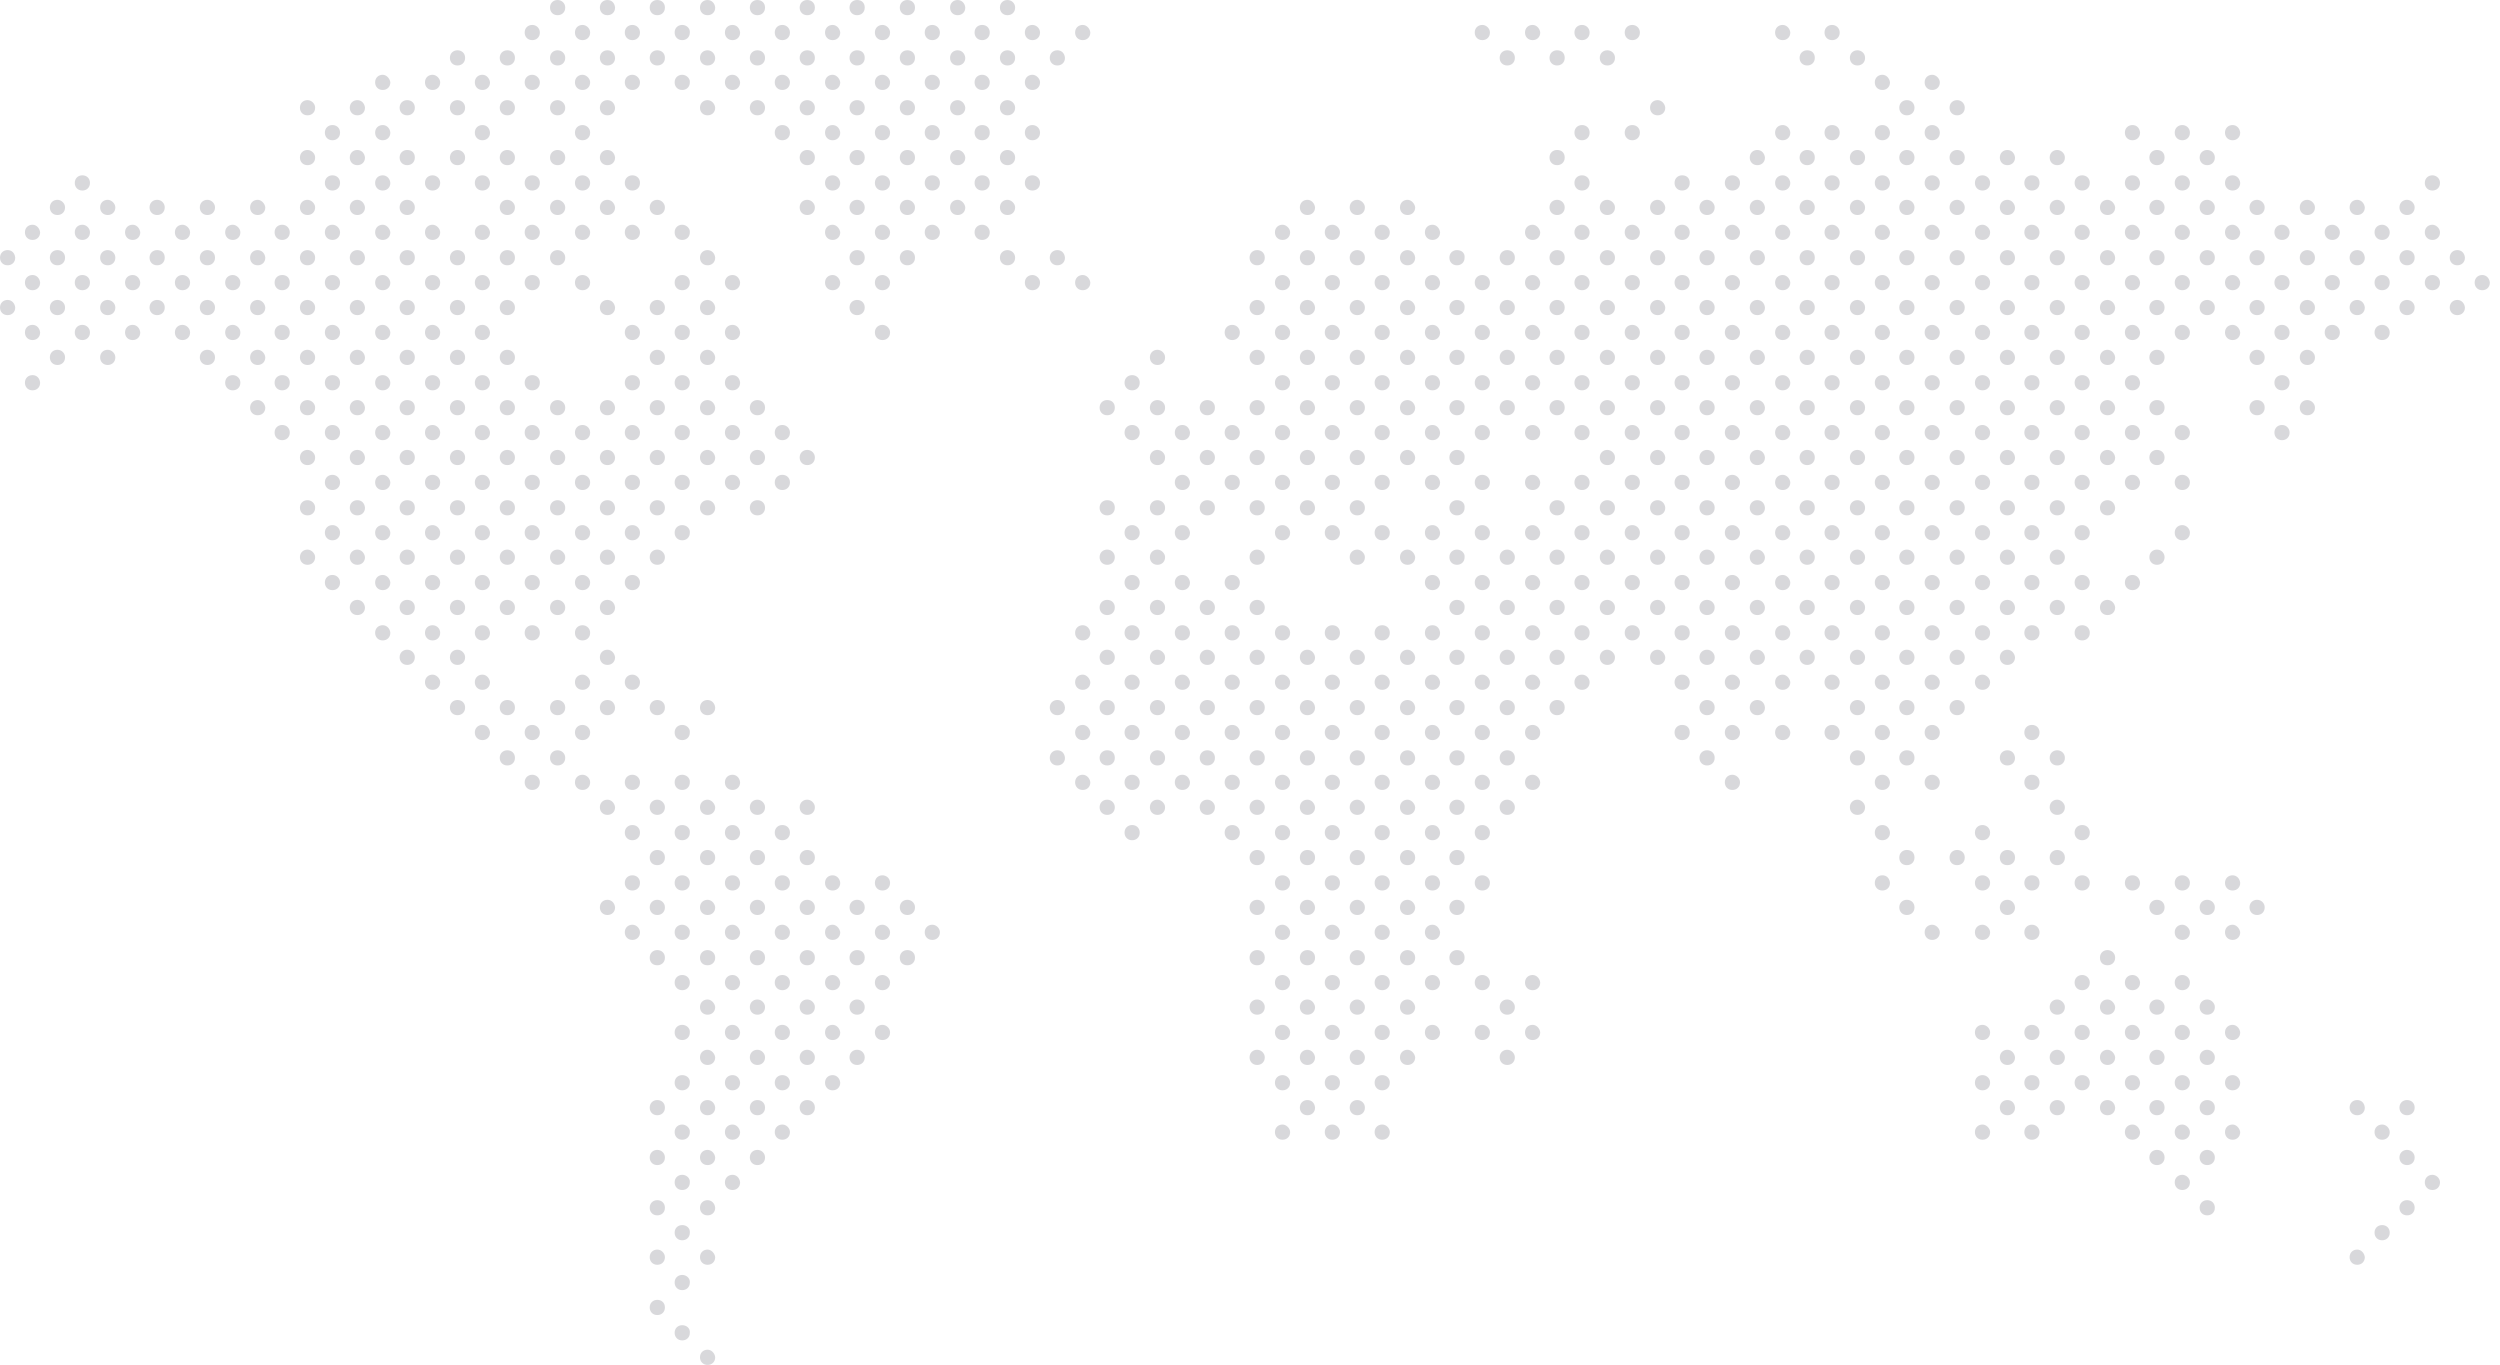 <svg xmlns="http://www.w3.org/2000/svg" viewBox="0 259.4 591.8 323.1"><path fill="#D8D8DB" d="M587.6 324.5c-1 0-1.8.7-1.8 1.8 0 1 .7 1.8 1.8 1.8 1 0 1.8-.7 1.8-1.8-.1-1-.8-1.8-1.8-1.8M575.8 312.6c-1 0-1.8.7-1.8 1.8 0 1 .7 1.8 1.8 1.8 1 0 1.8-.7 1.8-1.8 0-.9-.9-1.8-1.8-1.8M575.8 300.9c-1 0-1.8.7-1.8 1.8 0 1 .7 1.8 1.8 1.8 1 0 1.8-.7 1.8-1.8s-.9-1.8-1.8-1.8M569.8 306.7c-1 0-1.8.7-1.8 1.8 0 1 .7 1.8 1.8 1.8 1 0 1.8-.7 1.8-1.8 0-.9-.8-1.8-1.8-1.8M563.9 312.6c-1 0-1.8.7-1.8 1.8 0 1 .7 1.8 1.8 1.8 1 0 1.8-.7 1.8-1.8 0-.9-.8-1.8-1.8-1.8M575.8 324.5c-1 0-1.8.7-1.8 1.8 0 1 .7 1.8 1.8 1.8 1 0 1.8-.7 1.8-1.8s-.9-1.8-1.8-1.8M581.7 330.4c-1 0-1.8.7-1.8 1.8 0 1 .7 1.8 1.8 1.8 1 0 1.8-.7 1.8-1.8-.1-1-.8-1.8-1.8-1.8M569.8 330.4c-1 0-1.8.7-1.8 1.8 0 1 .7 1.8 1.8 1.8 1 0 1.8-.7 1.8-1.8 0-1-.8-1.8-1.8-1.8M581.7 318.6c-1 0-1.8.7-1.8 1.8 0 1 .7 1.8 1.8 1.8 1 0 1.8-.7 1.8-1.8-.1-1.1-.8-1.8-1.8-1.8M569.8 318.6c-1 0-1.8.7-1.8 1.8 0 1 .7 1.8 1.8 1.8 1 0 1.8-.7 1.8-1.8s-.8-1.8-1.8-1.8M563.9 336.3c-1 0-1.8.7-1.8 1.8 0 1 .7 1.8 1.8 1.8 1 0 1.8-.7 1.8-1.8 0-1-.8-1.8-1.8-1.8M563.9 324.5c-1 0-1.8.7-1.8 1.8 0 1 .7 1.8 1.8 1.8 1 0 1.8-.7 1.8-1.8s-.8-1.8-1.8-1.8M569.8 519.8c-1 0-1.8.7-1.8 1.8 0 1 .7 1.8 1.8 1.8 1 0 1.8-.7 1.8-1.8s-.8-1.8-1.8-1.8M563.9 525.6c-1 0-1.8.7-1.8 1.8 0 1 .7 1.8 1.8 1.8 1 0 1.8-.7 1.8-1.8 0-.9-.8-1.8-1.8-1.8M575.8 537.5c-1 0-1.8.7-1.8 1.8 0 1 .7 1.8 1.8 1.8 1 0 1.8-.7 1.8-1.8 0-1-.9-1.8-1.8-1.8M569.8 543.5c-1 0-1.8.7-1.8 1.8 0 1 .7 1.8 1.8 1.8 1 0 1.8-.7 1.8-1.8s-.8-1.8-1.8-1.8M569.8 531.6c-1 0-1.8.7-1.8 1.8 0 1 .7 1.8 1.8 1.8 1 0 1.8-.7 1.8-1.8 0-1-.8-1.8-1.8-1.8M563.9 549.4c-1 0-1.8.7-1.8 1.8 0 1 .7 1.8 1.8 1.8 1 0 1.8-.7 1.8-1.8s-.8-1.8-1.8-1.8M552.1 312.6c-1 0-1.8.7-1.8 1.8 0 1 .7 1.8 1.8 1.8 1 0 1.8-.7 1.8-1.8 0-.9-.8-1.8-1.8-1.8M558 306.7c-1 0-1.8.7-1.8 1.8 0 1 .7 1.8 1.8 1.8 1 0 1.8-.7 1.8-1.8-.1-.9-.8-1.8-1.8-1.8M546.2 306.7c-1 0-1.8.7-1.8 1.8 0 1 .7 1.8 1.8 1.8 1 0 1.8-.7 1.8-1.8 0-.9-.9-1.8-1.8-1.8M540.2 312.6c-1 0-1.8.7-1.8 1.8 0 1 .7 1.8 1.8 1.8 1 0 1.8-.7 1.8-1.8 0-.9-.8-1.8-1.8-1.8M552.1 336.3c-1 0-1.8.7-1.8 1.8 0 1 .7 1.8 1.8 1.8 1 0 1.8-.7 1.8-1.8 0-1-.8-1.8-1.8-1.8M552.1 324.5c-1 0-1.8.7-1.8 1.8 0 1 .7 1.8 1.8 1.8 1 0 1.8-.7 1.8-1.8s-.8-1.8-1.8-1.8M558 330.4c-1 0-1.8.7-1.8 1.8 0 1 .7 1.8 1.8 1.8 1 0 1.8-.7 1.8-1.8-.1-1-.8-1.8-1.8-1.8M546.2 330.4c-1 0-1.8.7-1.8 1.8 0 1 .7 1.8 1.8 1.8 1 0 1.8-.7 1.8-1.8 0-1-.9-1.8-1.8-1.8M558 318.6c-1 0-1.8.7-1.8 1.8 0 1 .7 1.8 1.8 1.8 1 0 1.8-.7 1.8-1.8-.1-1.1-.8-1.8-1.8-1.8M546.2 318.6c-1 0-1.8.7-1.8 1.8 0 1 .7 1.8 1.8 1.8 1 0 1.8-.7 1.8-1.8s-.9-1.8-1.8-1.8M540.2 336.3c-1 0-1.8.7-1.8 1.8 0 1 .7 1.8 1.8 1.8 1 0 1.8-.7 1.8-1.8 0-1-.8-1.8-1.8-1.8M540.2 324.5c-1 0-1.8.7-1.8 1.8 0 1 .7 1.8 1.8 1.8 1 0 1.8-.7 1.8-1.8s-.8-1.8-1.8-1.8M546.2 354.1c-1 0-1.8.7-1.8 1.8 0 1 .7 1.8 1.8 1.8 1 0 1.8-.7 1.8-1.8 0-1-.9-1.8-1.8-1.8M546.2 342.2c-1 0-1.8.7-1.8 1.8 0 1 .7 1.8 1.8 1.8 1 0 1.8-.7 1.8-1.8 0-1-.9-1.8-1.8-1.8M540.2 360c-1 0-1.8.7-1.8 1.8 0 1 .7 1.8 1.8 1.8 1 0 1.8-.7 1.8-1.8 0-1-.8-1.8-1.8-1.8M540.2 348.2c-1 0-1.8.7-1.8 1.8 0 1 .7 1.8 1.8 1.8 1 0 1.8-.7 1.8-1.8s-.8-1.8-1.8-1.8M558 519.8c-1 0-1.8.7-1.8 1.8 0 1 .7 1.8 1.8 1.8 1 0 1.8-.7 1.8-1.8-.1-1.1-.8-1.8-1.8-1.8M558 555.2c-1 0-1.8.7-1.8 1.8 0 1 .7 1.8 1.8 1.8 1 0 1.8-.7 1.8-1.8-.1-.9-.8-1.8-1.8-1.8M528.5 289c-1 0-1.8.7-1.8 1.8 0 1 .7 1.8 1.8 1.8 1 0 1.8-.7 1.8-1.8-.1-1.1-.9-1.8-1.8-1.8M516.6 289c-1 0-1.8.7-1.8 1.8 0 1 .7 1.8 1.8 1.8 1 0 1.8-.7 1.8-1.8s-.9-1.8-1.8-1.8M528.5 312.6c-1 0-1.8.7-1.8 1.8 0 1 .7 1.8 1.8 1.8 1 0 1.8-.7 1.8-1.8-.1-.9-.9-1.8-1.8-1.8M528.5 300.9c-1 0-1.8.7-1.8 1.8 0 1 .7 1.8 1.8 1.8 1 0 1.8-.7 1.8-1.8-.1-1.1-.9-1.8-1.8-1.8M534.3 306.7c-1 0-1.8.7-1.8 1.8 0 1 .7 1.8 1.8 1.8 1 0 1.8-.7 1.8-1.8 0-.9-.8-1.8-1.8-1.8M522.5 306.7c-1 0-1.8.7-1.8 1.8 0 1 .7 1.8 1.8 1.8 1 0 1.8-.7 1.8-1.8 0-.9-.8-1.8-1.8-1.8M522.5 294.9c-1 0-1.8.7-1.8 1.8 0 1 .7 1.8 1.8 1.8 1 0 1.8-.7 1.8-1.8 0-1-.8-1.8-1.8-1.8M516.6 312.6c-1 0-1.8.7-1.8 1.8 0 1 .7 1.8 1.8 1.8 1 0 1.8-.7 1.8-1.8 0-.9-.9-1.8-1.8-1.8M516.6 300.9c-1 0-1.8.7-1.8 1.8 0 1 .7 1.8 1.8 1.8 1 0 1.8-.7 1.8-1.8s-.9-1.8-1.8-1.8M528.5 336.3c-1 0-1.8.7-1.8 1.8 0 1 .7 1.8 1.8 1.8 1 0 1.8-.7 1.8-1.8-.1-1-.9-1.8-1.8-1.8M528.5 324.5c-1 0-1.8.7-1.8 1.8 0 1 .7 1.8 1.8 1.8 1 0 1.8-.7 1.8-1.8-.1-1-.9-1.8-1.8-1.8M534.3 330.4c-1 0-1.8.7-1.8 1.8 0 1 .7 1.8 1.8 1.8 1 0 1.8-.7 1.8-1.8 0-1-.8-1.8-1.8-1.8M522.5 330.4c-1 0-1.8.7-1.8 1.8 0 1 .7 1.8 1.8 1.8 1 0 1.8-.7 1.8-1.8 0-1-.8-1.8-1.8-1.8M534.3 318.6c-1 0-1.8.7-1.8 1.8 0 1 .7 1.8 1.8 1.8 1 0 1.8-.7 1.8-1.8s-.8-1.8-1.8-1.8M522.5 318.6c-1 0-1.8.7-1.8 1.8 0 1 .7 1.8 1.8 1.8 1 0 1.8-.7 1.8-1.8s-.8-1.8-1.8-1.8M516.6 336.3c-1 0-1.8.7-1.8 1.8 0 1 .7 1.8 1.8 1.8 1 0 1.8-.7 1.8-1.8 0-1-.9-1.8-1.8-1.8M516.6 324.5c-1 0-1.8.7-1.8 1.8 0 1 .7 1.8 1.8 1.8 1 0 1.8-.7 1.8-1.8s-.9-1.8-1.8-1.8M534.3 354.1c-1 0-1.8.7-1.8 1.8 0 1 .7 1.8 1.8 1.8 1 0 1.8-.7 1.8-1.8s-.8-1.8-1.8-1.8M534.3 342.2c-1 0-1.8.7-1.8 1.8 0 1 .7 1.8 1.8 1.8 1 0 1.8-.7 1.8-1.8 0-1-.8-1.8-1.8-1.8M516.6 360c-1 0-1.8.7-1.8 1.8 0 1 .7 1.8 1.8 1.8 1 0 1.8-.7 1.8-1.8 0-1-.9-1.8-1.8-1.8M516.6 383.7c-1 0-1.8.7-1.8 1.8 0 1 .7 1.8 1.8 1.8 1 0 1.8-.7 1.8-1.8 0-1-.9-1.8-1.8-1.8M516.6 371.8c-1 0-1.8.7-1.8 1.8 0 1 .7 1.8 1.8 1.8 1 0 1.8-.7 1.8-1.8s-.9-1.8-1.8-1.8M528.5 478.3c-1 0-1.8.7-1.8 1.8 0 1 .7 1.8 1.8 1.8 1 0 1.8-.7 1.8-1.8-.1-.9-.9-1.8-1.8-1.8M528.5 466.6c-1 0-1.8.7-1.8 1.8 0 1 .7 1.8 1.8 1.8 1 0 1.8-.7 1.8-1.8-.1-1.1-.9-1.8-1.8-1.8M534.3 472.4c-1 0-1.8.7-1.8 1.8 0 1 .7 1.8 1.8 1.8 1 0 1.8-.7 1.8-1.8 0-1-.8-1.8-1.8-1.8M522.5 472.4c-1 0-1.8.7-1.8 1.8 0 1 .7 1.8 1.8 1.8 1 0 1.8-.7 1.8-1.8 0-1-.8-1.8-1.8-1.8M516.6 478.3c-1 0-1.8.7-1.8 1.8 0 1 .7 1.8 1.8 1.8 1 0 1.8-.7 1.8-1.8 0-.9-.9-1.8-1.8-1.8M516.6 466.6c-1 0-1.8.7-1.8 1.8 0 1 .7 1.8 1.8 1.8 1 0 1.8-.7 1.8-1.8s-.9-1.8-1.8-1.8M528.5 502c-1 0-1.8.7-1.8 1.8 0 1 .7 1.8 1.8 1.8 1 0 1.8-.7 1.8-1.8-.1-1-.9-1.8-1.8-1.8M522.5 496c-1 0-1.8.7-1.8 1.8 0 1 .7 1.8 1.8 1.8 1 0 1.8-.7 1.8-1.8 0-.9-.8-1.8-1.8-1.8M516.6 502c-1 0-1.8.7-1.8 1.8 0 1 .7 1.8 1.8 1.8 1 0 1.8-.7 1.8-1.8 0-1-.9-1.8-1.8-1.8M516.6 490.2c-1 0-1.8.7-1.8 1.8 0 1 .7 1.8 1.8 1.8 1 0 1.8-.7 1.8-1.8s-.9-1.8-1.8-1.8M528.5 525.6c-1 0-1.8.7-1.8 1.8 0 1 .7 1.8 1.8 1.8 1 0 1.8-.7 1.8-1.8-.1-.9-.9-1.8-1.8-1.8M528.5 513.9c-1 0-1.8.7-1.8 1.8 0 1 .7 1.8 1.8 1.8 1 0 1.8-.7 1.8-1.8-.1-1.1-.9-1.8-1.8-1.8M522.5 519.8c-1 0-1.8.7-1.8 1.8 0 1 .7 1.8 1.8 1.8 1 0 1.8-.7 1.8-1.8s-.8-1.8-1.8-1.8M522.5 507.9c-1 0-1.8.7-1.8 1.8 0 1 .7 1.8 1.8 1.8 1 0 1.8-.7 1.8-1.8 0-.9-.8-1.8-1.8-1.8M516.6 525.6c-1 0-1.8.7-1.8 1.8 0 1 .7 1.8 1.8 1.8 1 0 1.8-.7 1.8-1.8 0-.9-.9-1.8-1.8-1.8M516.6 513.9c-1 0-1.8.7-1.8 1.8 0 1 .7 1.8 1.8 1.8 1 0 1.8-.7 1.8-1.8s-.9-1.8-1.8-1.8M522.5 543.5c-1 0-1.8.7-1.8 1.8 0 1 .7 1.8 1.8 1.8 1 0 1.8-.7 1.8-1.8s-.8-1.8-1.8-1.8M522.5 531.6c-1 0-1.8.7-1.8 1.8 0 1 .7 1.8 1.8 1.8 1 0 1.8-.7 1.8-1.8 0-1-.8-1.8-1.8-1.8M516.6 537.5c-1 0-1.8.7-1.8 1.8 0 1 .7 1.8 1.8 1.8 1 0 1.8-.7 1.8-1.8 0-1-.9-1.8-1.8-1.8M504.8 289c-1 0-1.8.7-1.8 1.8 0 1 .7 1.8 1.8 1.8 1 0 1.8-.7 1.8-1.8-.1-1.1-.8-1.8-1.8-1.8M504.8 312.6c-1 0-1.8.7-1.8 1.8 0 1 .7 1.8 1.8 1.8 1 0 1.8-.7 1.8-1.8-.1-.9-.8-1.8-1.8-1.8M504.8 300.9c-1 0-1.8.7-1.8 1.8 0 1 .7 1.8 1.8 1.8 1 0 1.8-.7 1.8-1.8-.1-1.1-.8-1.8-1.8-1.8M510.6 306.7c-1 0-1.8.7-1.8 1.8 0 1 .7 1.8 1.8 1.8 1 0 1.8-.7 1.8-1.8 0-.9-.7-1.8-1.8-1.8M498.9 306.7c-1 0-1.8.7-1.8 1.8 0 1 .7 1.8 1.8 1.8 1 0 1.8-.7 1.8-1.8-.1-.9-.9-1.8-1.8-1.8M510.6 294.9c-1 0-1.8.7-1.8 1.8 0 1 .7 1.8 1.8 1.8 1 0 1.8-.7 1.8-1.8s-.7-1.8-1.8-1.8M492.9 312.6c-1 0-1.8.7-1.8 1.8 0 1 .7 1.8 1.8 1.8 1 0 1.8-.7 1.8-1.8 0-.9-.8-1.8-1.8-1.8M492.9 300.9c-1 0-1.8.7-1.8 1.8 0 1 .7 1.8 1.8 1.8 1 0 1.8-.7 1.8-1.8s-.8-1.8-1.8-1.8M504.8 336.3c-1 0-1.8.7-1.8 1.8 0 1 .7 1.8 1.8 1.8 1 0 1.8-.7 1.8-1.8-.1-1-.8-1.8-1.8-1.8M504.8 324.5c-1 0-1.8.7-1.8 1.8 0 1 .7 1.8 1.8 1.8 1 0 1.8-.7 1.8-1.8-.1-1-.8-1.8-1.8-1.8M510.6 330.4c-1 0-1.8.7-1.8 1.8 0 1 .7 1.8 1.8 1.8 1 0 1.8-.7 1.8-1.8 0-1-.7-1.8-1.8-1.8M498.9 330.4c-1 0-1.8.7-1.8 1.8 0 1 .7 1.8 1.8 1.8 1 0 1.8-.7 1.8-1.8-.1-1-.9-1.8-1.8-1.8M510.6 318.6c-1 0-1.8.7-1.8 1.8 0 1 .7 1.8 1.8 1.8 1 0 1.8-.7 1.8-1.8s-.7-1.8-1.8-1.8M498.9 318.6c-1 0-1.8.7-1.8 1.8 0 1 .7 1.8 1.8 1.8 1 0 1.8-.7 1.8-1.8-.1-1.1-.9-1.8-1.8-1.8M492.9 336.3c-1 0-1.8.7-1.8 1.8 0 1 .7 1.8 1.8 1.8 1 0 1.8-.7 1.8-1.8 0-1-.8-1.8-1.8-1.8M492.9 324.5c-1 0-1.8.7-1.8 1.8 0 1 .7 1.8 1.8 1.8 1 0 1.8-.7 1.8-1.8 0-1-.8-1.8-1.8-1.8M504.8 360c-1 0-1.8.7-1.8 1.8 0 1 .7 1.8 1.8 1.8 1 0 1.8-.7 1.8-1.8s-.8-1.8-1.8-1.8M504.8 348.2c-1 0-1.8.7-1.8 1.8 0 1 .7 1.8 1.8 1.8 1 0 1.8-.7 1.8-1.8-.1-1.1-.8-1.8-1.8-1.8M510.6 354.1c-1 0-1.8.7-1.8 1.8 0 1 .7 1.8 1.8 1.8 1 0 1.8-.7 1.8-1.8s-.7-1.8-1.8-1.8M498.9 354.1c-1 0-1.8.7-1.8 1.8 0 1 .7 1.8 1.8 1.8 1 0 1.8-.7 1.8-1.8-.1-1-.9-1.8-1.8-1.8M510.6 342.2c-1 0-1.8.7-1.8 1.8 0 1 .7 1.8 1.8 1.8 1 0 1.8-.7 1.8-1.8 0-1-.7-1.8-1.8-1.8M498.9 342.2c-1 0-1.8.7-1.8 1.8 0 1 .7 1.8 1.8 1.8 1 0 1.8-.7 1.8-1.8-.1-1-.9-1.8-1.8-1.8M492.9 360c-1 0-1.8.7-1.8 1.8 0 1 .7 1.8 1.8 1.8 1 0 1.8-.7 1.8-1.8 0-1-.8-1.8-1.8-1.8M492.9 348.2c-1 0-1.8.7-1.8 1.8 0 1 .7 1.8 1.8 1.8 1 0 1.8-.7 1.8-1.8s-.8-1.8-1.8-1.8M504.8 371.8c-1 0-1.8.7-1.8 1.8 0 1 .7 1.8 1.8 1.8 1 0 1.8-.7 1.8-1.8-.1-1-.8-1.8-1.8-1.8M498.9 377.8c-1 0-1.8.7-1.8 1.8 0 1 .7 1.8 1.8 1.8 1 0 1.8-.7 1.8-1.8-.1-1.1-.9-1.8-1.8-1.8M510.6 365.9c-1 0-1.8.7-1.8 1.8 0 1 .7 1.8 1.8 1.8 1 0 1.8-.7 1.8-1.8 0-1-.7-1.8-1.8-1.8M498.9 365.9c-1 0-1.8.7-1.8 1.8 0 1 .7 1.8 1.8 1.8 1 0 1.8-.7 1.8-1.8-.1-1-.9-1.8-1.8-1.8M492.9 383.7c-1 0-1.8.7-1.8 1.8 0 1 .7 1.8 1.8 1.8 1 0 1.8-.7 1.8-1.8 0-1-.8-1.8-1.8-1.8M492.9 371.8c-1 0-1.8.7-1.8 1.8 0 1 .7 1.8 1.8 1.8 1 0 1.8-.7 1.8-1.8 0-1-.8-1.8-1.8-1.8M504.8 395.5c-1 0-1.8.7-1.8 1.8 0 1 .7 1.8 1.8 1.8 1 0 1.8-.7 1.8-1.8-.1-1-.8-1.8-1.8-1.8M498.9 401.4c-1 0-1.8.7-1.8 1.8 0 1 .7 1.8 1.8 1.8 1 0 1.8-.7 1.8-1.8-.1-1-.9-1.8-1.8-1.8M510.6 389.5c-1 0-1.8.7-1.8 1.8 0 1 .7 1.8 1.8 1.8 1 0 1.8-.7 1.8-1.8 0-.9-.7-1.8-1.8-1.8M492.9 407.4c-1 0-1.8.7-1.8 1.8 0 1 .7 1.8 1.8 1.8 1 0 1.8-.7 1.8-1.8s-.8-1.8-1.8-1.8M492.9 395.5c-1 0-1.8.7-1.8 1.8 0 1 .7 1.8 1.8 1.8 1 0 1.8-.7 1.8-1.8 0-1-.8-1.8-1.8-1.8M492.9 454.7c-1 0-1.8.7-1.8 1.8 0 1 .7 1.8 1.8 1.8 1 0 1.8-.7 1.8-1.8s-.8-1.8-1.8-1.8M504.8 466.6c-1 0-1.8.7-1.8 1.8 0 1 .7 1.8 1.8 1.8 1 0 1.8-.7 1.8-1.8-.1-1.1-.8-1.8-1.8-1.8M510.6 472.4c-1 0-1.8.7-1.8 1.8 0 1 .7 1.8 1.8 1.8 1 0 1.8-.7 1.8-1.8 0-1-.7-1.8-1.8-1.8M492.9 466.6c-1 0-1.8.7-1.8 1.8 0 1 .7 1.8 1.8 1.8 1 0 1.8-.7 1.8-1.8s-.8-1.8-1.8-1.8M504.8 502c-1 0-1.8.7-1.8 1.8 0 1 .7 1.8 1.8 1.8 1 0 1.8-.7 1.8-1.8-.1-1-.8-1.8-1.8-1.8M504.8 490.2c-1 0-1.8.7-1.8 1.8 0 1 .7 1.8 1.8 1.8 1 0 1.8-.7 1.8-1.8-.1-1-.8-1.8-1.8-1.8M510.6 496c-1 0-1.8.7-1.8 1.8 0 1 .7 1.8 1.8 1.8 1 0 1.8-.7 1.8-1.8 0-.9-.7-1.8-1.8-1.8M498.9 496c-1 0-1.8.7-1.8 1.8 0 1 .7 1.8 1.8 1.8 1 0 1.8-.7 1.8-1.8-.1-.9-.9-1.8-1.8-1.8M498.9 484.3c-1 0-1.8.7-1.8 1.8s.7 1.8 1.8 1.8c1 0 1.8-.7 1.8-1.8s-.9-1.8-1.8-1.8M492.9 502c-1 0-1.8.7-1.8 1.8 0 1 .7 1.8 1.8 1.8 1 0 1.8-.7 1.8-1.8 0-1-.8-1.8-1.8-1.8M492.9 490.2c-1 0-1.8.7-1.8 1.8 0 1 .7 1.8 1.8 1.8 1 0 1.8-.7 1.8-1.8 0-1-.8-1.8-1.8-1.8M504.8 525.6c-1 0-1.8.7-1.8 1.8 0 1 .7 1.8 1.8 1.8 1 0 1.8-.7 1.8-1.8-.1-.9-.8-1.8-1.8-1.8M504.8 513.9c-1 0-1.8.7-1.8 1.8 0 1 .7 1.8 1.8 1.8 1 0 1.8-.7 1.8-1.8-.1-1.1-.8-1.8-1.8-1.8M510.6 519.8c-1 0-1.8.7-1.8 1.8 0 1 .7 1.8 1.8 1.8 1 0 1.8-.7 1.8-1.8s-.7-1.8-1.8-1.8M498.9 519.8c-1 0-1.8.7-1.8 1.8 0 1 .7 1.8 1.8 1.8 1 0 1.8-.7 1.8-1.8-.1-1.1-.9-1.8-1.8-1.8M510.6 507.9c-1 0-1.8.7-1.8 1.8 0 1 .7 1.8 1.8 1.8 1 0 1.8-.7 1.8-1.8 0-.9-.7-1.8-1.8-1.8M498.9 507.9c-1 0-1.8.7-1.8 1.8 0 1 .7 1.8 1.8 1.8 1 0 1.8-.7 1.8-1.8-.1-.9-.9-1.8-1.8-1.8M492.9 513.9c-1 0-1.8.7-1.8 1.8 0 1 .7 1.8 1.8 1.8 1 0 1.8-.7 1.8-1.8s-.8-1.8-1.8-1.8M510.6 531.6c-1 0-1.8.7-1.8 1.8 0 1 .7 1.8 1.8 1.8 1 0 1.8-.7 1.8-1.8 0-1-.7-1.8-1.8-1.8M481 312.6c-1 0-1.8.7-1.8 1.8 0 1 .7 1.8 1.8 1.8 1 0 1.8-.7 1.8-1.8 0-.9-.7-1.8-1.8-1.8M481 300.9c-1 0-1.8.7-1.8 1.8 0 1 .7 1.8 1.8 1.8 1 0 1.8-.7 1.8-1.8s-.7-1.8-1.8-1.8M487 306.7c-1 0-1.8.7-1.8 1.8 0 1 .7 1.8 1.8 1.8 1 0 1.8-.7 1.8-1.8 0-.9-.9-1.8-1.8-1.8M475.2 306.7c-1 0-1.8.7-1.8 1.8 0 1 .7 1.8 1.8 1.8 1 0 1.8-.7 1.8-1.8-.1-.9-.8-1.8-1.8-1.8M487 294.9c-1 0-1.8.7-1.8 1.8 0 1 .7 1.8 1.8 1.8 1 0 1.8-.7 1.8-1.8 0-1-.9-1.8-1.8-1.8M475.2 294.9c-1 0-1.8.7-1.8 1.8 0 1 .7 1.8 1.8 1.8 1 0 1.8-.7 1.8-1.8-.1-1-.8-1.8-1.8-1.8M469.3 312.6c-1 0-1.8.7-1.8 1.8 0 1 .7 1.8 1.8 1.8 1 0 1.8-.7 1.8-1.8 0-.9-.9-1.8-1.8-1.8M469.3 300.9c-1 0-1.8.7-1.8 1.8 0 1 .7 1.8 1.8 1.8 1 0 1.8-.7 1.8-1.8s-.9-1.8-1.8-1.8M481 336.3c-1 0-1.8.7-1.8 1.8 0 1 .7 1.8 1.8 1.8 1 0 1.8-.7 1.8-1.8 0-1-.7-1.8-1.8-1.8M481 324.5c-1 0-1.8.7-1.8 1.8 0 1 .7 1.8 1.8 1.8 1 0 1.8-.7 1.8-1.8s-.7-1.8-1.8-1.8M487 330.4c-1 0-1.8.7-1.8 1.8 0 1 .7 1.8 1.8 1.8 1 0 1.8-.7 1.8-1.8 0-1-.9-1.8-1.8-1.8M475.2 330.4c-1 0-1.8.7-1.8 1.8 0 1 .7 1.8 1.8 1.8 1 0 1.8-.7 1.8-1.8-.1-1-.8-1.8-1.8-1.8M487 318.6c-1 0-1.8.7-1.8 1.8 0 1 .7 1.8 1.8 1.8 1 0 1.8-.7 1.8-1.8s-.9-1.8-1.8-1.8M475.2 318.6c-1 0-1.8.7-1.8 1.8 0 1 .7 1.8 1.8 1.8 1 0 1.8-.7 1.8-1.8-.1-1.1-.8-1.8-1.8-1.8M469.3 336.3c-1 0-1.8.7-1.8 1.8 0 1 .7 1.8 1.8 1.8 1 0 1.8-.7 1.8-1.8 0-1-.9-1.8-1.8-1.8M469.3 324.5c-1 0-1.8.7-1.8 1.8 0 1 .7 1.8 1.8 1.8 1 0 1.8-.7 1.8-1.8s-.9-1.8-1.8-1.8M481 360c-1 0-1.8.7-1.8 1.8 0 1 .7 1.8 1.8 1.8 1 0 1.8-.7 1.8-1.8 0-1-.7-1.8-1.8-1.8M481 348.2c-1 0-1.8.7-1.8 1.8 0 1 .7 1.8 1.8 1.8 1 0 1.8-.7 1.8-1.8s-.7-1.8-1.8-1.8M487 354.1c-1 0-1.8.7-1.8 1.8 0 1 .7 1.8 1.8 1.8 1 0 1.8-.7 1.8-1.8 0-1-.9-1.8-1.8-1.8M475.2 354.1c-1 0-1.8.7-1.8 1.8 0 1 .7 1.8 1.8 1.8 1 0 1.8-.7 1.8-1.8-.1-1-.8-1.8-1.8-1.8M487 342.2c-1 0-1.8.7-1.8 1.8 0 1 .7 1.8 1.8 1.8 1 0 1.8-.7 1.8-1.8 0-1-.9-1.8-1.8-1.8M475.2 342.2c-1 0-1.8.7-1.8 1.8 0 1 .7 1.8 1.8 1.8 1 0 1.8-.7 1.8-1.8-.1-1-.8-1.8-1.8-1.8M469.3 360c-1 0-1.8.7-1.8 1.8 0 1 .7 1.8 1.8 1.8 1 0 1.8-.7 1.8-1.8 0-1-.9-1.8-1.8-1.8M469.3 348.2c-1 0-1.8.7-1.8 1.8 0 1 .7 1.8 1.8 1.8 1 0 1.8-.7 1.8-1.8s-.9-1.8-1.8-1.8M481 383.7c-1 0-1.8.7-1.8 1.8 0 1 .7 1.8 1.8 1.8 1 0 1.8-.7 1.8-1.8 0-1-.7-1.8-1.8-1.8M481 371.8c-1 0-1.8.7-1.8 1.8 0 1 .7 1.8 1.8 1.8 1 0 1.8-.7 1.8-1.8s-.7-1.8-1.8-1.8M487 377.8c-1 0-1.8.7-1.8 1.8 0 1 .7 1.8 1.8 1.8 1 0 1.8-.7 1.8-1.8s-.9-1.8-1.8-1.8M475.2 377.8c-1 0-1.8.7-1.8 1.8 0 1 .7 1.8 1.8 1.8 1 0 1.8-.7 1.8-1.8-.1-1.1-.8-1.8-1.8-1.8M487 365.9c-1 0-1.8.7-1.8 1.8 0 1 .7 1.8 1.8 1.8 1 0 1.8-.7 1.8-1.8 0-1-.9-1.8-1.8-1.8M475.2 365.9c-1 0-1.8.7-1.8 1.8 0 1 .7 1.8 1.8 1.8 1 0 1.8-.7 1.8-1.8-.1-1-.8-1.8-1.8-1.8M469.3 383.7c-1 0-1.8.7-1.8 1.8 0 1 .7 1.8 1.8 1.8 1 0 1.8-.7 1.8-1.8 0-1-.9-1.8-1.8-1.8M469.3 371.8c-1 0-1.8.7-1.8 1.8 0 1 .7 1.8 1.8 1.8 1 0 1.8-.7 1.8-1.8s-.9-1.8-1.8-1.8M481 407.4c-1 0-1.8.7-1.8 1.8 0 1 .7 1.8 1.8 1.8 1 0 1.8-.7 1.8-1.8s-.7-1.8-1.8-1.8M481 395.5c-1 0-1.8.7-1.8 1.8 0 1 .7 1.8 1.8 1.8 1 0 1.8-.7 1.8-1.8 0-1-.7-1.8-1.8-1.8M487 401.4c-1 0-1.8.7-1.8 1.8 0 1 .7 1.8 1.8 1.8 1 0 1.8-.7 1.8-1.8 0-1-.9-1.8-1.8-1.8M475.2 401.4c-1 0-1.8.7-1.8 1.8 0 1 .7 1.8 1.8 1.8 1 0 1.8-.7 1.8-1.8-.1-1-.8-1.8-1.8-1.8M487 389.5c-1 0-1.8.7-1.8 1.8 0 1 .7 1.8 1.8 1.8 1 0 1.8-.7 1.8-1.8 0-.9-.9-1.8-1.8-1.8M475.2 389.5c-1 0-1.8.7-1.8 1.8 0 1 .7 1.8 1.8 1.8 1 0 1.8-.7 1.8-1.8-.1-.9-.8-1.8-1.8-1.8M469.3 407.4c-1 0-1.8.7-1.8 1.8 0 1 .7 1.8 1.8 1.8 1 0 1.8-.7 1.8-1.8s-.9-1.8-1.8-1.8M469.3 395.5c-1 0-1.8.7-1.8 1.8 0 1 .7 1.8 1.8 1.8 1 0 1.8-.7 1.8-1.8 0-1-.9-1.8-1.8-1.8M481 431c-1 0-1.8.7-1.8 1.8 0 1 .7 1.8 1.8 1.8 1 0 1.8-.7 1.8-1.8 0-1-.7-1.8-1.8-1.8M475.2 413.2c-1 0-1.8.7-1.8 1.8 0 1 .7 1.8 1.8 1.8 1 0 1.8-.7 1.8-1.8-.1-.9-.8-1.8-1.8-1.8M469.3 419.1c-1 0-1.8.7-1.8 1.8 0 1 .7 1.8 1.8 1.8 1 0 1.8-.7 1.8-1.8 0-.9-.9-1.8-1.8-1.8M481 442.8c-1 0-1.8.7-1.8 1.8 0 1 .7 1.8 1.8 1.8 1 0 1.8-.7 1.8-1.8 0-1-.7-1.8-1.8-1.8M487 448.7c-1 0-1.8.7-1.8 1.8 0 1 .7 1.8 1.8 1.8 1 0 1.8-.7 1.8-1.8 0-.9-.9-1.8-1.8-1.8M487 437c-1 0-1.8.7-1.8 1.8 0 1 .7 1.8 1.8 1.8 1 0 1.8-.7 1.8-1.8s-.9-1.8-1.8-1.8M475.2 437c-1 0-1.8.7-1.8 1.8 0 1 .7 1.8 1.8 1.8 1 0 1.8-.7 1.8-1.8-.1-1.1-.8-1.8-1.8-1.8M469.3 454.7c-1 0-1.8.7-1.8 1.8 0 1 .7 1.8 1.8 1.8 1 0 1.8-.7 1.8-1.8s-.9-1.8-1.8-1.8M481 478.3c-1 0-1.8.7-1.8 1.8 0 1 .7 1.8 1.8 1.8 1 0 1.8-.7 1.8-1.8 0-.9-.7-1.8-1.8-1.8M481 466.6c-1 0-1.8.7-1.8 1.8 0 1 .7 1.8 1.8 1.8 1 0 1.8-.7 1.8-1.8s-.7-1.8-1.8-1.8M475.2 472.4c-1 0-1.8.7-1.8 1.8 0 1 .7 1.8 1.8 1.8 1 0 1.8-.7 1.8-1.8-.1-1-.8-1.8-1.8-1.8M487 460.6c-1 0-1.8.7-1.8 1.8s.7 1.8 1.8 1.8c1 0 1.8-.7 1.8-1.8s-.9-1.8-1.8-1.8M475.2 460.6c-1 0-1.8.7-1.8 1.8s.7 1.8 1.8 1.8c1 0 1.8-.7 1.8-1.8s-.8-1.8-1.8-1.8M469.3 478.3c-1 0-1.8.7-1.8 1.8 0 1 .7 1.8 1.8 1.8 1 0 1.8-.7 1.8-1.8 0-.9-.9-1.8-1.8-1.8M469.3 466.6c-1 0-1.8.7-1.8 1.8 0 1 .7 1.8 1.8 1.8 1 0 1.8-.7 1.8-1.8s-.9-1.8-1.8-1.8M481 502c-1 0-1.8.7-1.8 1.8 0 1 .7 1.8 1.8 1.8 1 0 1.8-.7 1.8-1.8 0-1-.7-1.8-1.8-1.8M487 496c-1 0-1.8.7-1.8 1.8 0 1 .7 1.8 1.8 1.8 1 0 1.8-.7 1.8-1.8 0-.9-.9-1.8-1.8-1.8M469.3 502c-1 0-1.8.7-1.8 1.8 0 1 .7 1.8 1.8 1.8 1 0 1.8-.7 1.8-1.8 0-1-.9-1.8-1.8-1.8M481 525.6c-1 0-1.8.7-1.8 1.8 0 1 .7 1.8 1.8 1.8 1 0 1.8-.7 1.8-1.8 0-.9-.7-1.8-1.8-1.8M481 513.9c-1 0-1.8.7-1.8 1.8 0 1 .7 1.8 1.8 1.8 1 0 1.8-.7 1.8-1.8s-.7-1.8-1.8-1.8M487 519.8c-1 0-1.8.7-1.8 1.8 0 1 .7 1.8 1.8 1.8 1 0 1.8-.7 1.8-1.8s-.9-1.8-1.8-1.8M475.2 519.8c-1 0-1.8.7-1.8 1.8 0 1 .7 1.8 1.8 1.8 1 0 1.8-.7 1.8-1.8-.1-1.1-.8-1.8-1.8-1.8M487 507.9c-1 0-1.8.7-1.8 1.8 0 1 .7 1.8 1.8 1.8 1 0 1.8-.7 1.8-1.8 0-.9-.9-1.8-1.8-1.8M475.2 507.9c-1 0-1.8.7-1.8 1.8 0 1 .7 1.8 1.8 1.8 1 0 1.8-.7 1.8-1.8-.1-.9-.8-1.8-1.8-1.8M469.3 525.6c-1 0-1.8.7-1.8 1.8 0 1 .7 1.8 1.8 1.8 1 0 1.8-.7 1.8-1.8 0-.9-.9-1.8-1.8-1.8M469.3 513.9c-1 0-1.8.7-1.8 1.8 0 1 .7 1.8 1.8 1.8 1 0 1.8-.7 1.8-1.8s-.9-1.8-1.8-1.8M457.4 289c-1 0-1.8.7-1.8 1.8 0 1 .7 1.8 1.8 1.8 1 0 1.8-.7 1.8-1.8s-.9-1.8-1.8-1.8M457.4 277.1c-1 0-1.8.7-1.8 1.8 0 1 .7 1.8 1.8 1.8 1 0 1.8-.7 1.8-1.8 0-.9-.9-1.8-1.8-1.8M463.3 283.1c-1 0-1.8.7-1.8 1.8 0 1 .7 1.8 1.8 1.8 1 0 1.8-.7 1.8-1.8 0-1-.8-1.8-1.8-1.8M451.4 283.1c-1 0-1.8.7-1.8 1.8 0 1 .7 1.8 1.8 1.8 1 0 1.8-.7 1.8-1.8 0-1-.7-1.8-1.8-1.8M445.6 289c-1 0-1.8.7-1.8 1.8 0 1 .7 1.8 1.8 1.8 1 0 1.8-.7 1.8-1.8-.1-1.1-.8-1.8-1.8-1.8M445.6 277.1c-1 0-1.8.7-1.8 1.8 0 1 .7 1.8 1.8 1.8 1 0 1.8-.7 1.8-1.8-.1-.9-.8-1.8-1.8-1.8M457.4 312.6c-1 0-1.8.7-1.8 1.8 0 1 .7 1.8 1.8 1.8 1 0 1.8-.7 1.8-1.8 0-.9-.9-1.8-1.8-1.8M457.4 300.9c-1 0-1.8.7-1.8 1.8 0 1 .7 1.8 1.8 1.8 1 0 1.8-.7 1.8-1.8s-.9-1.8-1.8-1.8M463.3 306.7c-1 0-1.8.7-1.8 1.8 0 1 .7 1.8 1.8 1.8 1 0 1.8-.7 1.8-1.8 0-.9-.8-1.8-1.8-1.8M451.4 306.7c-1 0-1.8.7-1.8 1.8 0 1 .7 1.8 1.8 1.8 1 0 1.8-.7 1.8-1.8 0-.9-.7-1.8-1.8-1.8M463.3 294.9c-1 0-1.8.7-1.8 1.8 0 1 .7 1.8 1.8 1.8 1 0 1.8-.7 1.8-1.8s-.8-1.8-1.8-1.8M451.4 294.9c-1 0-1.8.7-1.8 1.8 0 1 .7 1.8 1.8 1.8 1 0 1.8-.7 1.8-1.8 0-1-.7-1.8-1.8-1.8M445.6 312.6c-1 0-1.8.7-1.8 1.8 0 1 .7 1.8 1.8 1.8 1 0 1.8-.7 1.8-1.8-.1-.9-.8-1.8-1.8-1.8M445.6 300.9c-1 0-1.8.7-1.8 1.8 0 1 .7 1.8 1.8 1.8 1 0 1.8-.7 1.8-1.8-.1-1.1-.8-1.8-1.8-1.8M457.4 336.3c-1 0-1.8.7-1.8 1.8 0 1 .7 1.8 1.8 1.8 1 0 1.8-.7 1.8-1.8 0-1-.9-1.8-1.8-1.8M457.4 324.5c-1 0-1.8.7-1.8 1.8 0 1 .7 1.8 1.8 1.8 1 0 1.8-.7 1.8-1.8 0-1-.9-1.8-1.8-1.8M463.3 330.4c-1 0-1.8.7-1.8 1.8 0 1 .7 1.8 1.8 1.8 1 0 1.8-.7 1.8-1.8 0-1-.8-1.8-1.8-1.8M451.4 330.4c-1 0-1.8.7-1.8 1.8 0 1 .7 1.8 1.8 1.8 1 0 1.8-.7 1.8-1.8 0-1-.7-1.8-1.8-1.8M463.3 318.6c-1 0-1.8.7-1.8 1.8 0 1 .7 1.8 1.8 1.8 1 0 1.8-.7 1.8-1.8s-.8-1.8-1.8-1.8M451.4 318.6c-1 0-1.8.7-1.8 1.8 0 1 .7 1.8 1.8 1.8 1 0 1.8-.7 1.8-1.8s-.7-1.8-1.8-1.8M445.6 336.3c-1 0-1.8.7-1.8 1.8 0 1 .7 1.8 1.8 1.8 1 0 1.8-.7 1.8-1.8-.1-1-.8-1.8-1.8-1.8M445.6 324.5c-1 0-1.8.7-1.8 1.8 0 1 .7 1.8 1.8 1.8 1 0 1.8-.7 1.8-1.8-.1-1-.8-1.8-1.8-1.8M457.4 360c-1 0-1.8.7-1.8 1.8 0 1 .7 1.8 1.8 1.8 1 0 1.8-.7 1.8-1.8s-.9-1.8-1.8-1.8M457.4 348.2c-1 0-1.8.7-1.8 1.8 0 1 .7 1.8 1.8 1.8 1 0 1.8-.7 1.8-1.8s-.9-1.8-1.8-1.8M463.3 354.1c-1 0-1.8.7-1.8 1.8 0 1 .7 1.8 1.8 1.8 1 0 1.8-.7 1.8-1.8s-.8-1.8-1.8-1.8M451.4 354.1c-1 0-1.8.7-1.8 1.8 0 1 .7 1.8 1.8 1.8 1 0 1.8-.7 1.8-1.8 0-1-.7-1.8-1.8-1.8M463.3 342.2c-1 0-1.8.7-1.8 1.8 0 1 .7 1.8 1.8 1.8 1 0 1.8-.7 1.8-1.8 0-1-.8-1.8-1.8-1.8M451.4 342.2c-1 0-1.8.7-1.8 1.8 0 1 .7 1.8 1.8 1.8 1 0 1.8-.7 1.8-1.8 0-1-.7-1.8-1.8-1.8M445.6 360c-1 0-1.8.7-1.8 1.8 0 1 .7 1.8 1.8 1.8 1 0 1.8-.7 1.8-1.8-.1-1-.8-1.8-1.8-1.8M445.6 348.2c-1 0-1.8.7-1.8 1.8 0 1 .7 1.8 1.8 1.8 1 0 1.8-.7 1.8-1.8-.1-1.1-.8-1.8-1.8-1.8M457.4 383.7c-1 0-1.8.7-1.8 1.8 0 1 .7 1.8 1.8 1.8 1 0 1.8-.7 1.8-1.8 0-1-.9-1.8-1.8-1.8M457.4 371.8c-1 0-1.8.7-1.8 1.8 0 1 .7 1.8 1.8 1.8 1 0 1.8-.7 1.8-1.8 0-1-.9-1.8-1.8-1.8M463.3 377.8c-1 0-1.8.7-1.8 1.8 0 1 .7 1.8 1.8 1.8 1 0 1.8-.7 1.8-1.8s-.8-1.8-1.8-1.8M451.4 377.8c-1 0-1.8.7-1.8 1.8 0 1 .7 1.8 1.8 1.8 1 0 1.8-.7 1.8-1.8s-.7-1.8-1.8-1.8M463.3 365.9c-1 0-1.8.7-1.8 1.8 0 1 .7 1.8 1.8 1.8 1 0 1.8-.7 1.8-1.8 0-1-.8-1.8-1.8-1.8M451.4 365.9c-1 0-1.8.7-1.8 1.8 0 1 .7 1.8 1.8 1.8 1 0 1.8-.7 1.8-1.8 0-1-.7-1.8-1.8-1.8M445.6 383.7c-1 0-1.8.7-1.8 1.8 0 1 .7 1.8 1.8 1.8 1 0 1.8-.7 1.8-1.8-.1-1-.8-1.8-1.8-1.8M445.6 371.8c-1 0-1.8.7-1.8 1.8 0 1 .7 1.8 1.8 1.8 1 0 1.8-.7 1.8-1.8-.1-1-.8-1.8-1.8-1.8M457.4 407.4c-1 0-1.8.7-1.8 1.8 0 1 .7 1.8 1.8 1.8 1 0 1.8-.7 1.8-1.8s-.9-1.8-1.8-1.8M457.4 395.5c-1 0-1.8.7-1.8 1.8 0 1 .7 1.8 1.8 1.8 1 0 1.8-.7 1.8-1.8 0-1-.9-1.8-1.8-1.8M463.3 401.4c-1 0-1.8.7-1.8 1.8 0 1 .7 1.8 1.8 1.8 1 0 1.8-.7 1.8-1.8 0-1-.8-1.8-1.8-1.8M451.4 401.4c-1 0-1.8.7-1.8 1.8 0 1 .7 1.8 1.8 1.8 1 0 1.8-.7 1.8-1.8 0-1-.7-1.8-1.8-1.8M463.3 389.5c-1 0-1.8.7-1.8 1.8 0 1 .7 1.8 1.8 1.8 1 0 1.8-.7 1.8-1.8 0-.9-.8-1.8-1.8-1.8M451.4 389.5c-1 0-1.8.7-1.8 1.8 0 1 .7 1.8 1.8 1.8 1 0 1.8-.7 1.8-1.8 0-.9-.7-1.8-1.8-1.8M445.6 407.4c-1 0-1.8.7-1.8 1.8 0 1 .7 1.8 1.8 1.8 1 0 1.8-.7 1.8-1.8-.1-1.1-.8-1.8-1.8-1.8M445.6 395.5c-1 0-1.8.7-1.8 1.8 0 1 .7 1.8 1.8 1.8 1 0 1.8-.7 1.8-1.8-.1-1-.8-1.8-1.8-1.8M457.4 431c-1 0-1.8.7-1.8 1.8 0 1 .7 1.8 1.8 1.8 1 0 1.8-.7 1.8-1.8s-.9-1.8-1.8-1.8M457.4 419.1c-1 0-1.8.7-1.8 1.8 0 1 .7 1.8 1.8 1.8 1 0 1.8-.7 1.8-1.8 0-.9-.9-1.8-1.8-1.8M463.3 425.1c-1 0-1.8.7-1.8 1.8 0 1 .7 1.8 1.8 1.8 1 0 1.8-.7 1.8-1.8s-.8-1.8-1.8-1.8M451.4 425.1c-1 0-1.8.7-1.8 1.8 0 1 .7 1.8 1.8 1.8 1 0 1.8-.7 1.8-1.8s-.7-1.8-1.8-1.8M463.3 413.2c-1 0-1.8.7-1.8 1.8 0 1 .7 1.8 1.8 1.8 1 0 1.8-.7 1.8-1.8 0-.9-.8-1.8-1.8-1.8M451.4 413.2c-1 0-1.8.7-1.8 1.8 0 1 .7 1.8 1.8 1.8 1 0 1.8-.7 1.8-1.8 0-.9-.7-1.8-1.8-1.8M445.6 431c-1 0-1.8.7-1.8 1.8 0 1 .7 1.8 1.8 1.8 1 0 1.8-.7 1.8-1.8-.1-1-.8-1.8-1.8-1.8M445.6 419.1c-1 0-1.8.7-1.8 1.8 0 1 .7 1.8 1.8 1.8 1 0 1.8-.7 1.8-1.8-.1-.9-.8-1.8-1.8-1.8M457.4 442.8c-1 0-1.8.7-1.8 1.8 0 1 .7 1.8 1.8 1.8 1 0 1.8-.7 1.8-1.8 0-1-.9-1.8-1.8-1.8M451.4 437c-1 0-1.8.7-1.8 1.8 0 1 .7 1.8 1.8 1.8 1 0 1.8-.7 1.8-1.8s-.7-1.8-1.8-1.8M445.6 454.7c-1 0-1.8.7-1.8 1.8 0 1 .7 1.8 1.8 1.8 1 0 1.8-.7 1.8-1.8-.1-1.1-.8-1.8-1.8-1.8M445.6 442.8c-1 0-1.8.7-1.8 1.8 0 1 .7 1.8 1.8 1.8 1 0 1.8-.7 1.8-1.8-.1-1-.8-1.8-1.8-1.8M457.4 478.3c-1 0-1.8.7-1.8 1.8 0 1 .7 1.8 1.8 1.8 1 0 1.8-.7 1.8-1.8 0-.9-.9-1.8-1.8-1.8M451.4 472.4c-1 0-1.8.7-1.8 1.8 0 1 .7 1.8 1.8 1.8 1 0 1.8-.7 1.8-1.8 0-1-.7-1.8-1.8-1.8M463.3 460.6c-1 0-1.8.7-1.8 1.8s.7 1.8 1.8 1.8c1 0 1.8-.7 1.8-1.8s-.8-1.8-1.8-1.8M451.4 460.6c-1 0-1.8.7-1.8 1.8s.7 1.8 1.8 1.8c1 0 1.8-.7 1.8-1.8s-.7-1.8-1.8-1.8M445.6 466.6c-1 0-1.8.7-1.8 1.8 0 1 .7 1.8 1.8 1.8 1 0 1.8-.7 1.8-1.8-.1-1.1-.8-1.8-1.8-1.8M433.7 265.3c-1 0-1.8.7-1.8 1.8 0 1 .7 1.8 1.8 1.8 1 0 1.8-.7 1.8-1.8 0-1-.8-1.8-1.8-1.8M422 265.3c-1 0-1.8.7-1.8 1.8 0 1 .7 1.8 1.8 1.8 1 0 1.8-.7 1.8-1.8-.1-1-.9-1.8-1.8-1.8M433.7 289c-1 0-1.8.7-1.8 1.8 0 1 .7 1.8 1.8 1.8 1 0 1.8-.7 1.8-1.8s-.8-1.8-1.8-1.8M439.7 271.3c-1 0-1.8.7-1.8 1.8 0 1 .7 1.8 1.8 1.8 1 0 1.8-.7 1.8-1.8s-.9-1.8-1.8-1.8M427.8 271.3c-1 0-1.8.7-1.8 1.8 0 1 .7 1.8 1.8 1.8 1 0 1.8-.7 1.8-1.8s-.7-1.8-1.8-1.8M422 289c-1 0-1.8.7-1.8 1.8 0 1 .7 1.8 1.8 1.8 1 0 1.8-.7 1.8-1.8-.1-1.1-.9-1.8-1.8-1.8M433.7 312.6c-1 0-1.8.7-1.8 1.8 0 1 .7 1.8 1.8 1.8 1 0 1.8-.7 1.8-1.8 0-.9-.8-1.8-1.8-1.8M433.7 300.9c-1 0-1.8.7-1.8 1.8 0 1 .7 1.8 1.8 1.8 1 0 1.8-.7 1.8-1.8s-.8-1.8-1.8-1.8M439.7 306.7c-1 0-1.8.7-1.8 1.8 0 1 .7 1.8 1.8 1.8 1 0 1.8-.7 1.8-1.8 0-.9-.9-1.8-1.8-1.8M427.8 306.7c-1 0-1.8.7-1.8 1.8 0 1 .7 1.8 1.8 1.8 1 0 1.8-.7 1.8-1.8 0-.9-.7-1.8-1.8-1.8M439.7 294.9c-1 0-1.8.7-1.8 1.8 0 1 .7 1.8 1.8 1.8 1 0 1.8-.7 1.8-1.8s-.9-1.8-1.8-1.8M427.8 294.9c-1 0-1.8.7-1.8 1.8 0 1 .7 1.8 1.8 1.8 1 0 1.8-.7 1.8-1.8s-.7-1.8-1.8-1.8M422 312.6c-1 0-1.8.7-1.8 1.8 0 1 .7 1.8 1.8 1.8 1 0 1.8-.7 1.8-1.8-.1-.9-.9-1.8-1.8-1.8M422 300.9c-1 0-1.8.7-1.8 1.8 0 1 .7 1.8 1.8 1.8 1 0 1.8-.7 1.8-1.8-.1-1.1-.9-1.8-1.8-1.8M433.7 336.3c-1 0-1.8.7-1.8 1.8 0 1 .7 1.8 1.8 1.8 1 0 1.8-.7 1.8-1.8 0-1-.8-1.8-1.8-1.8M433.7 324.5c-1 0-1.8.7-1.8 1.8 0 1 .7 1.8 1.8 1.8 1 0 1.8-.7 1.8-1.8s-.8-1.8-1.8-1.8M439.7 330.4c-1 0-1.8.7-1.8 1.8 0 1 .7 1.8 1.8 1.8 1 0 1.8-.7 1.8-1.8 0-1-.9-1.8-1.8-1.8M427.8 330.4c-1 0-1.8.7-1.8 1.8 0 1 .7 1.8 1.8 1.8 1 0 1.8-.7 1.8-1.8 0-1-.7-1.8-1.8-1.8M439.7 318.6c-1 0-1.8.7-1.8 1.8 0 1 .7 1.8 1.8 1.8 1 0 1.8-.7 1.8-1.8s-.9-1.8-1.8-1.8M427.8 318.6c-1 0-1.8.7-1.8 1.8 0 1 .7 1.8 1.8 1.8 1 0 1.8-.7 1.8-1.8s-.7-1.8-1.8-1.8M422 336.3c-1 0-1.8.7-1.8 1.8 0 1 .7 1.8 1.8 1.8 1 0 1.8-.7 1.8-1.8-.1-1-.9-1.8-1.8-1.8M422 324.5c-1 0-1.8.7-1.8 1.8 0 1 .7 1.8 1.8 1.8 1 0 1.8-.7 1.8-1.8-.1-1-.9-1.8-1.8-1.8M433.7 360c-1 0-1.8.7-1.8 1.8 0 1 .7 1.8 1.8 1.8 1 0 1.8-.7 1.8-1.8s-.8-1.8-1.8-1.8M433.7 348.2c-1 0-1.8.7-1.8 1.8 0 1 .7 1.8 1.8 1.8 1 0 1.8-.7 1.8-1.8s-.8-1.8-1.8-1.8M439.7 354.1c-1 0-1.8.7-1.8 1.8 0 1 .7 1.8 1.8 1.8 1 0 1.8-.7 1.8-1.8s-.9-1.8-1.8-1.8M427.8 354.1c-1 0-1.8.7-1.8 1.8 0 1 .7 1.8 1.8 1.8 1 0 1.8-.7 1.8-1.8s-.7-1.8-1.8-1.8M439.7 342.2c-1 0-1.8.7-1.8 1.8 0 1 .7 1.8 1.8 1.8 1 0 1.8-.7 1.8-1.8 0-1-.9-1.8-1.8-1.8M427.8 342.2c-1 0-1.8.7-1.8 1.8 0 1 .7 1.8 1.8 1.8 1 0 1.8-.7 1.8-1.8 0-1-.7-1.8-1.8-1.8M422 360c-1 0-1.8.7-1.8 1.8 0 1 .7 1.8 1.8 1.8 1 0 1.8-.7 1.8-1.8-.1-1-.9-1.8-1.8-1.8M422 348.2c-1 0-1.8.7-1.8 1.8 0 1 .7 1.8 1.8 1.8 1 0 1.8-.7 1.8-1.8-.1-1.1-.9-1.8-1.8-1.8M433.7 383.7c-1 0-1.8.7-1.8 1.8 0 1 .7 1.8 1.8 1.8 1 0 1.8-.7 1.8-1.8 0-1-.8-1.8-1.8-1.8M433.7 371.8c-1 0-1.8.7-1.8 1.8 0 1 .7 1.8 1.8 1.8 1 0 1.8-.7 1.8-1.8s-.8-1.8-1.8-1.8M439.7 377.8c-1 0-1.8.7-1.8 1.8 0 1 .7 1.8 1.8 1.8 1 0 1.8-.7 1.8-1.8s-.9-1.8-1.8-1.8M427.8 377.8c-1 0-1.8.7-1.8 1.8 0 1 .7 1.8 1.8 1.8 1 0 1.8-.7 1.8-1.8s-.7-1.8-1.8-1.8M439.7 365.9c-1 0-1.8.7-1.8 1.8 0 1 .7 1.8 1.8 1.8 1 0 1.8-.7 1.8-1.8 0-1-.9-1.8-1.8-1.8M427.8 365.9c-1 0-1.8.7-1.8 1.8 0 1 .7 1.8 1.8 1.8 1 0 1.8-.7 1.8-1.8 0-1-.7-1.8-1.8-1.8M422 383.7c-1 0-1.8.7-1.8 1.8 0 1 .7 1.8 1.8 1.8 1 0 1.8-.7 1.8-1.8-.1-1-.9-1.8-1.8-1.8M422 371.8c-1 0-1.8.7-1.8 1.8 0 1 .7 1.8 1.8 1.8 1 0 1.8-.7 1.8-1.8-.1-1-.9-1.8-1.8-1.8M433.7 407.4c-1 0-1.8.7-1.8 1.8 0 1 .7 1.8 1.8 1.8 1 0 1.8-.7 1.8-1.8s-.8-1.8-1.8-1.8M433.7 395.5c-1 0-1.8.7-1.8 1.8 0 1 .7 1.8 1.8 1.8 1 0 1.8-.7 1.8-1.8 0-1-.8-1.8-1.8-1.8M439.7 401.4c-1 0-1.8.7-1.8 1.8 0 1 .7 1.8 1.8 1.8 1 0 1.8-.7 1.8-1.8 0-1-.9-1.8-1.8-1.8M427.8 401.4c-1 0-1.8.7-1.8 1.8 0 1 .7 1.8 1.8 1.8 1 0 1.8-.7 1.8-1.8 0-1-.7-1.8-1.8-1.8M439.7 389.5c-1 0-1.8.7-1.8 1.8 0 1 .7 1.8 1.8 1.8 1 0 1.8-.7 1.8-1.8 0-.9-.9-1.8-1.8-1.8M427.8 389.5c-1 0-1.8.7-1.8 1.8 0 1 .7 1.8 1.8 1.8 1 0 1.8-.7 1.8-1.8 0-.9-.7-1.8-1.8-1.8M422 407.4c-1 0-1.8.7-1.8 1.8 0 1 .7 1.8 1.8 1.8 1 0 1.8-.7 1.8-1.8-.1-1.1-.9-1.8-1.8-1.8M422 395.5c-1 0-1.8.7-1.8 1.8 0 1 .7 1.8 1.8 1.8 1 0 1.8-.7 1.8-1.8-.1-1-.9-1.8-1.8-1.8M433.7 431c-1 0-1.8.7-1.8 1.8 0 1 .7 1.8 1.8 1.8 1 0 1.8-.7 1.8-1.8s-.8-1.8-1.8-1.8M433.7 419.1c-1 0-1.8.7-1.8 1.8 0 1 .7 1.8 1.8 1.8 1 0 1.8-.7 1.8-1.8 0-.9-.8-1.8-1.8-1.8M439.7 425.1c-1 0-1.8.7-1.8 1.8 0 1 .7 1.8 1.8 1.8 1 0 1.8-.7 1.8-1.8s-.9-1.8-1.8-1.8M439.7 413.2c-1 0-1.8.7-1.8 1.8 0 1 .7 1.8 1.8 1.8 1 0 1.8-.7 1.8-1.8 0-.9-.9-1.8-1.8-1.8M427.8 413.2c-1 0-1.8.7-1.8 1.8 0 1 .7 1.8 1.8 1.8 1 0 1.8-.7 1.8-1.8 0-.9-.7-1.8-1.8-1.8M422 431c-1 0-1.8.7-1.8 1.8 0 1 .7 1.8 1.8 1.8 1 0 1.8-.7 1.8-1.8-.1-1-.9-1.8-1.8-1.8M422 419.1c-1 0-1.8.7-1.8 1.8 0 1 .7 1.8 1.8 1.8 1 0 1.8-.7 1.8-1.8-.1-.9-.9-1.8-1.8-1.8M439.7 448.7c-1 0-1.8.7-1.8 1.8 0 1 .7 1.8 1.8 1.8 1 0 1.8-.7 1.8-1.8 0-.9-.9-1.8-1.8-1.8M439.7 437c-1 0-1.8.7-1.8 1.8 0 1 .7 1.8 1.8 1.8 1 0 1.8-.7 1.8-1.8s-.9-1.8-1.8-1.8M410.1 312.6c-1 0-1.8.7-1.8 1.8 0 1 .7 1.8 1.8 1.8 1 0 1.8-.7 1.8-1.8 0-.9-.9-1.8-1.8-1.8M410.1 300.9c-1 0-1.8.7-1.8 1.8 0 1 .7 1.8 1.8 1.8 1 0 1.8-.7 1.8-1.8s-.9-1.8-1.8-1.8M416 306.7c-1 0-1.8.7-1.8 1.8 0 1 .7 1.8 1.8 1.8 1 0 1.8-.7 1.8-1.8-.1-.9-.8-1.8-1.8-1.8M404.1 306.7c-1 0-1.8.7-1.8 1.8 0 1 .7 1.8 1.8 1.8 1 0 1.8-.7 1.8-1.8 0-.9-.8-1.8-1.8-1.8M416 294.9c-1 0-1.8.7-1.8 1.8 0 1 .7 1.8 1.8 1.8 1 0 1.8-.7 1.8-1.8-.1-1-.8-1.8-1.8-1.8M398.2 312.6c-1 0-1.8.7-1.8 1.8 0 1 .7 1.8 1.8 1.8 1 0 1.8-.7 1.8-1.8 0-.9-.7-1.8-1.8-1.8M398.2 300.9c-1 0-1.8.7-1.8 1.8 0 1 .7 1.8 1.8 1.8 1 0 1.8-.7 1.8-1.8s-.7-1.8-1.8-1.8M410.1 336.3c-1 0-1.8.7-1.8 1.8 0 1 .7 1.8 1.8 1.8 1 0 1.8-.7 1.8-1.8 0-1-.9-1.8-1.8-1.8M410.1 324.5c-1 0-1.8.7-1.8 1.8 0 1 .7 1.8 1.8 1.8 1 0 1.8-.7 1.8-1.8 0-1-.9-1.8-1.8-1.8M416 330.4c-1 0-1.8.7-1.8 1.8 0 1 .7 1.8 1.8 1.8 1 0 1.8-.7 1.8-1.8-.1-1-.8-1.8-1.8-1.8M404.1 330.4c-1 0-1.8.7-1.8 1.8 0 1 .7 1.8 1.8 1.8 1 0 1.8-.7 1.8-1.8 0-1-.8-1.8-1.8-1.8M416 318.6c-1 0-1.8.7-1.8 1.8 0 1 .7 1.8 1.8 1.8 1 0 1.8-.7 1.8-1.8-.1-1.1-.8-1.8-1.8-1.8M404.1 318.6c-1 0-1.8.7-1.8 1.8 0 1 .7 1.8 1.8 1.8 1 0 1.8-.7 1.8-1.8s-.8-1.8-1.8-1.8M398.2 336.3c-1 0-1.8.7-1.8 1.8 0 1 .7 1.8 1.8 1.8 1 0 1.8-.7 1.8-1.8 0-1-.7-1.8-1.8-1.8M398.2 324.5c-1 0-1.8.7-1.8 1.8 0 1 .7 1.8 1.8 1.8 1 0 1.8-.7 1.8-1.8s-.7-1.8-1.8-1.8M410.1 360c-1 0-1.8.7-1.8 1.8 0 1 .7 1.8 1.8 1.8 1 0 1.8-.7 1.8-1.8 0-1-.9-1.8-1.8-1.8M410.1 348.2c-1 0-1.8.7-1.8 1.8 0 1 .7 1.8 1.8 1.8 1 0 1.8-.7 1.8-1.8s-.9-1.8-1.8-1.8M416 354.1c-1 0-1.8.7-1.8 1.8 0 1 .7 1.8 1.8 1.8 1 0 1.8-.7 1.8-1.8-.1-1-.8-1.8-1.8-1.8M404.1 354.1c-1 0-1.8.7-1.8 1.8 0 1 .7 1.8 1.8 1.8 1 0 1.8-.7 1.8-1.8s-.8-1.8-1.8-1.8M416 342.2c-1 0-1.8.7-1.8 1.8 0 1 .7 1.8 1.8 1.8 1 0 1.8-.7 1.8-1.8-.1-1-.8-1.8-1.8-1.8M404.1 342.2c-1 0-1.8.7-1.8 1.8 0 1 .7 1.8 1.8 1.8 1 0 1.8-.7 1.8-1.8 0-1-.8-1.8-1.8-1.8M398.2 360c-1 0-1.8.7-1.8 1.8 0 1 .7 1.8 1.8 1.8 1 0 1.8-.7 1.8-1.8s-.7-1.8-1.8-1.8M398.2 348.2c-1 0-1.8.7-1.8 1.8 0 1 .7 1.8 1.8 1.8 1 0 1.8-.7 1.8-1.8s-.7-1.8-1.8-1.8M410.1 383.7c-1 0-1.8.7-1.8 1.8 0 1 .7 1.8 1.8 1.8 1 0 1.8-.7 1.8-1.8 0-1-.9-1.8-1.8-1.8M410.1 371.8c-1 0-1.8.7-1.8 1.8 0 1 .7 1.8 1.8 1.8 1 0 1.8-.7 1.8-1.8 0-1-.9-1.8-1.8-1.8M416 377.8c-1 0-1.8.7-1.8 1.8 0 1 .7 1.8 1.8 1.8 1 0 1.8-.7 1.8-1.8-.1-1.1-.8-1.8-1.8-1.8M404.1 377.8c-1 0-1.8.7-1.8 1.8 0 1 .7 1.8 1.8 1.8 1 0 1.8-.7 1.8-1.8s-.8-1.8-1.8-1.8M416 365.9c-1 0-1.8.7-1.8 1.8 0 1 .7 1.8 1.8 1.8 1 0 1.8-.7 1.8-1.8-.1-1-.8-1.8-1.8-1.8M404.1 365.9c-1 0-1.8.7-1.8 1.8 0 1 .7 1.8 1.8 1.8 1 0 1.8-.7 1.8-1.8 0-1-.8-1.8-1.8-1.8M398.2 383.7c-1 0-1.8.7-1.8 1.8 0 1 .7 1.8 1.8 1.8 1 0 1.8-.7 1.8-1.8 0-1-.7-1.8-1.8-1.8M398.2 371.8c-1 0-1.8.7-1.8 1.8 0 1 .7 1.8 1.8 1.8 1 0 1.8-.7 1.8-1.8s-.7-1.8-1.8-1.8M410.1 407.4c-1 0-1.8.7-1.8 1.8 0 1 .7 1.8 1.8 1.8 1 0 1.8-.7 1.8-1.8s-.9-1.8-1.8-1.8M410.1 395.5c-1 0-1.8.7-1.8 1.8 0 1 .7 1.8 1.8 1.8 1 0 1.8-.7 1.8-1.8 0-1-.9-1.8-1.8-1.8M416 401.4c-1 0-1.8.7-1.8 1.8 0 1 .7 1.8 1.8 1.8 1 0 1.8-.7 1.8-1.8-.1-1-.8-1.8-1.8-1.8M404.1 401.4c-1 0-1.8.7-1.8 1.8 0 1 .7 1.8 1.8 1.8 1 0 1.8-.7 1.8-1.8 0-1-.8-1.8-1.8-1.8M416 389.5c-1 0-1.8.7-1.8 1.8 0 1 .7 1.8 1.8 1.8 1 0 1.8-.7 1.8-1.8-.1-.9-.8-1.8-1.8-1.8M404.1 389.5c-1 0-1.8.7-1.8 1.8 0 1 .7 1.8 1.8 1.8 1 0 1.8-.7 1.8-1.8 0-.9-.8-1.8-1.8-1.8M398.2 407.4c-1 0-1.8.7-1.8 1.8 0 1 .7 1.8 1.8 1.8 1 0 1.8-.7 1.8-1.8s-.7-1.8-1.8-1.8M398.2 395.5c-1 0-1.8.7-1.8 1.8 0 1 .7 1.8 1.8 1.8 1 0 1.8-.7 1.8-1.8 0-1-.7-1.8-1.8-1.8M410.1 431c-1 0-1.8.7-1.8 1.8 0 1 .7 1.8 1.8 1.8 1 0 1.8-.7 1.8-1.8 0-1-.9-1.8-1.8-1.8M410.1 419.1c-1 0-1.8.7-1.8 1.8 0 1 .7 1.8 1.8 1.8 1 0 1.8-.7 1.8-1.8 0-.9-.9-1.8-1.8-1.8M416 425.1c-1 0-1.8.7-1.8 1.8 0 1 .7 1.8 1.8 1.8 1 0 1.8-.7 1.8-1.8-.1-1.1-.8-1.8-1.8-1.8M404.1 425.1c-1 0-1.8.7-1.8 1.8 0 1 .7 1.8 1.8 1.8 1 0 1.8-.7 1.8-1.8s-.8-1.8-1.8-1.8M416 413.2c-1 0-1.8.7-1.8 1.8 0 1 .7 1.8 1.8 1.8 1 0 1.8-.7 1.8-1.8-.1-.9-.8-1.8-1.8-1.8M404.1 413.2c-1 0-1.8.7-1.8 1.8 0 1 .7 1.8 1.8 1.8 1 0 1.8-.7 1.8-1.8 0-.9-.8-1.8-1.8-1.8M398.2 431c-1 0-1.8.7-1.8 1.8 0 1 .7 1.8 1.8 1.8 1 0 1.8-.7 1.8-1.8s-.7-1.8-1.8-1.8M398.2 419.1c-1 0-1.8.7-1.8 1.8 0 1 .7 1.8 1.8 1.8 1 0 1.8-.7 1.8-1.8 0-.9-.7-1.8-1.8-1.8M410.1 442.8c-1 0-1.8.7-1.8 1.8 0 1 .7 1.8 1.8 1.8 1 0 1.8-.7 1.8-1.8 0-1-.9-1.8-1.8-1.8M404.1 437c-1 0-1.8.7-1.8 1.8 0 1 .7 1.8 1.8 1.8 1 0 1.8-.7 1.8-1.8s-.8-1.8-1.8-1.8M386.4 265.3c-1 0-1.8.7-1.8 1.8 0 1 .7 1.8 1.8 1.8 1 0 1.8-.7 1.8-1.8 0-1-.8-1.8-1.8-1.8M374.5 265.3c-1 0-1.8.7-1.8 1.8 0 1 .7 1.8 1.8 1.8 1 0 1.8-.7 1.8-1.8 0-1-.8-1.8-1.8-1.8M386.4 289c-1 0-1.8.7-1.8 1.8 0 1 .7 1.8 1.8 1.8 1 0 1.8-.7 1.8-1.8s-.8-1.8-1.8-1.8M392.4 283.1c-1 0-1.8.7-1.8 1.8 0 1 .7 1.8 1.8 1.8 1 0 1.8-.7 1.8-1.8-.1-1-.9-1.8-1.8-1.8M380.5 271.3c-1 0-1.8.7-1.8 1.8 0 1 .7 1.8 1.8 1.8 1 0 1.8-.7 1.8-1.8s-.9-1.8-1.8-1.8M374.5 289c-1 0-1.8.7-1.8 1.8 0 1 .7 1.8 1.8 1.8 1 0 1.8-.7 1.8-1.8s-.8-1.8-1.8-1.8M386.4 312.6c-1 0-1.8.7-1.8 1.8 0 1 .7 1.8 1.8 1.8 1 0 1.8-.7 1.8-1.8 0-.9-.8-1.8-1.8-1.8M392.4 306.7c-1 0-1.8.7-1.8 1.8 0 1 .7 1.8 1.8 1.8 1 0 1.8-.7 1.8-1.8-.1-.9-.9-1.8-1.8-1.8M380.5 306.7c-1 0-1.8.7-1.8 1.8 0 1 .7 1.8 1.8 1.8 1 0 1.8-.7 1.8-1.8 0-.9-.9-1.8-1.8-1.8M374.5 312.6c-1 0-1.8.7-1.8 1.8 0 1 .7 1.8 1.8 1.8 1 0 1.8-.7 1.8-1.8 0-.9-.8-1.8-1.8-1.8M374.5 300.9c-1 0-1.8.7-1.8 1.8 0 1 .7 1.8 1.8 1.8 1 0 1.8-.7 1.8-1.8s-.8-1.8-1.8-1.8M386.4 336.3c-1 0-1.8.7-1.8 1.8 0 1 .7 1.8 1.8 1.8 1 0 1.8-.7 1.8-1.8 0-1-.8-1.8-1.8-1.8M386.4 324.5c-1 0-1.8.7-1.8 1.8 0 1 .7 1.8 1.8 1.8 1 0 1.8-.7 1.8-1.8s-.8-1.8-1.8-1.8M392.4 330.4c-1 0-1.8.7-1.8 1.8 0 1 .7 1.8 1.8 1.8 1 0 1.8-.7 1.8-1.8-.1-1-.9-1.8-1.8-1.8M380.5 330.4c-1 0-1.8.7-1.8 1.8 0 1 .7 1.8 1.8 1.8 1 0 1.8-.7 1.8-1.8 0-1-.9-1.8-1.8-1.8M392.4 318.6c-1 0-1.8.7-1.8 1.8 0 1 .7 1.8 1.8 1.8 1 0 1.8-.7 1.8-1.8-.1-1.1-.9-1.8-1.8-1.8M380.5 318.6c-1 0-1.8.7-1.8 1.8 0 1 .7 1.8 1.8 1.8 1 0 1.8-.7 1.8-1.8s-.9-1.8-1.8-1.8M374.5 336.3c-1 0-1.8.7-1.8 1.8 0 1 .7 1.8 1.8 1.8 1 0 1.8-.7 1.8-1.8 0-1-.8-1.8-1.8-1.8M374.5 324.5c-1 0-1.8.7-1.8 1.8 0 1 .7 1.8 1.8 1.8 1 0 1.8-.7 1.8-1.8 0-1-.8-1.8-1.8-1.8M386.4 360c-1 0-1.8.7-1.8 1.8 0 1 .7 1.8 1.8 1.8 1 0 1.8-.7 1.8-1.8 0-1-.8-1.8-1.8-1.8M386.4 348.2c-1 0-1.8.7-1.8 1.8 0 1 .7 1.8 1.8 1.8 1 0 1.8-.7 1.8-1.8s-.8-1.8-1.8-1.8M392.4 354.1c-1 0-1.8.7-1.8 1.8 0 1 .7 1.8 1.8 1.8 1 0 1.8-.7 1.8-1.8-.1-1-.9-1.8-1.8-1.8M380.5 354.1c-1 0-1.8.7-1.8 1.8 0 1 .7 1.8 1.8 1.8 1 0 1.8-.7 1.8-1.8 0-1-.9-1.8-1.8-1.8M392.4 342.2c-1 0-1.8.7-1.8 1.8 0 1 .7 1.8 1.8 1.8 1 0 1.8-.7 1.8-1.8-.1-1-.9-1.8-1.8-1.8M380.5 342.2c-1 0-1.8.7-1.8 1.8 0 1 .7 1.8 1.8 1.8 1 0 1.8-.7 1.8-1.8 0-1-.9-1.8-1.8-1.8M374.5 360c-1 0-1.8.7-1.8 1.8 0 1 .7 1.8 1.8 1.8 1 0 1.8-.7 1.8-1.8 0-1-.8-1.8-1.8-1.8M374.5 348.2c-1 0-1.8.7-1.8 1.8 0 1 .7 1.8 1.8 1.8 1 0 1.8-.7 1.8-1.8s-.8-1.8-1.8-1.8M386.4 383.7c-1 0-1.8.7-1.8 1.8 0 1 .7 1.8 1.8 1.8 1 0 1.8-.7 1.8-1.8 0-1-.8-1.8-1.8-1.8M386.4 371.8c-1 0-1.8.7-1.8 1.8 0 1 .7 1.8 1.8 1.8 1 0 1.8-.7 1.8-1.8s-.8-1.8-1.8-1.8M392.4 377.8c-1 0-1.8.7-1.8 1.8 0 1 .7 1.8 1.8 1.8 1 0 1.8-.7 1.8-1.8-.1-1.1-.9-1.8-1.8-1.8M380.5 377.8c-1 0-1.8.7-1.8 1.8 0 1 .7 1.8 1.8 1.8 1 0 1.8-.7 1.8-1.8s-.9-1.8-1.8-1.8M392.4 365.9c-1 0-1.8.7-1.8 1.8 0 1 .7 1.8 1.8 1.8 1 0 1.8-.7 1.8-1.8-.1-1-.9-1.8-1.8-1.8M380.5 365.9c-1 0-1.8.7-1.8 1.8 0 1 .7 1.8 1.8 1.8 1 0 1.8-.7 1.8-1.8 0-1-.9-1.8-1.8-1.8M374.5 383.7c-1 0-1.8.7-1.8 1.8 0 1 .7 1.8 1.8 1.8 1 0 1.8-.7 1.8-1.8 0-1-.8-1.8-1.8-1.8M374.5 371.8c-1 0-1.8.7-1.8 1.8 0 1 .7 1.8 1.8 1.8 1 0 1.8-.7 1.8-1.8 0-1-.8-1.8-1.8-1.8M386.4 407.4c-1 0-1.8.7-1.8 1.8 0 1 .7 1.8 1.8 1.8 1 0 1.8-.7 1.8-1.8s-.8-1.8-1.8-1.8M386.4 395.5c-1 0-1.8.7-1.8 1.8 0 1 .7 1.8 1.8 1.8 1 0 1.8-.7 1.8-1.8 0-1-.8-1.8-1.8-1.8M392.4 401.4c-1 0-1.8.7-1.8 1.8 0 1 .7 1.8 1.8 1.8 1 0 1.8-.7 1.8-1.8-.1-1-.9-1.8-1.8-1.8M380.5 401.4c-1 0-1.8.7-1.8 1.8 0 1 .7 1.8 1.8 1.8 1 0 1.8-.7 1.8-1.8 0-1-.9-1.8-1.8-1.8M392.4 389.5c-1 0-1.8.7-1.8 1.8 0 1 .7 1.8 1.8 1.8 1 0 1.8-.7 1.8-1.8-.1-.9-.9-1.8-1.8-1.8M380.5 389.5c-1 0-1.8.7-1.8 1.8 0 1 .7 1.8 1.8 1.8 1 0 1.8-.7 1.8-1.8 0-.9-.9-1.8-1.8-1.8M374.5 407.4c-1 0-1.8.7-1.8 1.8 0 1 .7 1.8 1.8 1.8 1 0 1.8-.7 1.8-1.8s-.8-1.8-1.8-1.8M374.5 395.5c-1 0-1.8.7-1.8 1.8 0 1 .7 1.8 1.8 1.8 1 0 1.8-.7 1.8-1.8 0-1-.8-1.8-1.8-1.8M392.4 413.2c-1 0-1.8.7-1.8 1.8 0 1 .7 1.8 1.8 1.8 1 0 1.8-.7 1.8-1.8-.1-.9-.9-1.8-1.8-1.8M380.5 413.2c-1 0-1.8.7-1.8 1.8 0 1 .7 1.8 1.8 1.8 1 0 1.8-.7 1.8-1.8 0-.9-.9-1.8-1.8-1.8M374.5 419.1c-1 0-1.8.7-1.8 1.8 0 1 .7 1.8 1.8 1.8 1 0 1.8-.7 1.8-1.8 0-.9-.8-1.8-1.8-1.8M362.8 265.3c-1 0-1.8.7-1.8 1.8 0 1 .7 1.8 1.8 1.8 1 0 1.8-.7 1.8-1.8-.1-1-.9-1.8-1.8-1.8M350.9 265.3c-1 0-1.8.7-1.8 1.8 0 1 .7 1.8 1.8 1.8 1 0 1.8-.7 1.8-1.8 0-1-.9-1.8-1.8-1.8M368.6 271.3c-1 0-1.8.7-1.8 1.8 0 1 .7 1.8 1.8 1.8 1 0 1.8-.7 1.8-1.8s-.7-1.8-1.8-1.8M356.8 271.3c-1 0-1.8.7-1.8 1.8 0 1 .7 1.8 1.8 1.8 1 0 1.8-.7 1.8-1.8s-.8-1.8-1.8-1.8M362.8 312.6c-1 0-1.8.7-1.8 1.8 0 1 .7 1.8 1.8 1.8 1 0 1.8-.7 1.8-1.8-.1-.9-.9-1.8-1.8-1.8M368.6 306.7c-1 0-1.8.7-1.8 1.8 0 1 .7 1.8 1.8 1.8 1 0 1.8-.7 1.8-1.8 0-.9-.7-1.8-1.8-1.8M368.6 294.9c-1 0-1.8.7-1.8 1.8 0 1 .7 1.8 1.8 1.8 1 0 1.8-.7 1.8-1.8s-.7-1.8-1.8-1.8M362.8 336.3c-1 0-1.8.7-1.8 1.8 0 1 .7 1.8 1.8 1.8 1 0 1.8-.7 1.8-1.8-.1-1-.9-1.8-1.8-1.8M362.8 324.5c-1 0-1.8.7-1.8 1.8 0 1 .7 1.8 1.8 1.8 1 0 1.8-.7 1.8-1.8-.1-1-.9-1.8-1.8-1.8M368.6 330.4c-1 0-1.8.7-1.8 1.8 0 1 .7 1.8 1.8 1.8 1 0 1.8-.7 1.8-1.8 0-1-.7-1.8-1.8-1.8M356.8 330.4c-1 0-1.8.7-1.8 1.8 0 1 .7 1.8 1.8 1.8 1 0 1.8-.7 1.8-1.8 0-1-.8-1.8-1.8-1.8M368.6 318.6c-1 0-1.8.7-1.8 1.8 0 1 .7 1.8 1.8 1.8 1 0 1.8-.7 1.8-1.8s-.7-1.8-1.8-1.8M356.8 318.6c-1 0-1.8.7-1.8 1.8 0 1 .7 1.8 1.8 1.8 1 0 1.8-.7 1.8-1.8s-.8-1.8-1.8-1.8M350.9 336.3c-1 0-1.8.7-1.8 1.8 0 1 .7 1.8 1.8 1.8 1 0 1.8-.7 1.8-1.8 0-1-.9-1.8-1.8-1.8M350.9 324.5c-1 0-1.8.7-1.8 1.8 0 1 .7 1.8 1.8 1.8 1 0 1.8-.7 1.8-1.8s-.9-1.8-1.8-1.8M362.8 360c-1 0-1.8.7-1.8 1.8 0 1 .7 1.8 1.8 1.8 1 0 1.8-.7 1.8-1.8s-.9-1.8-1.8-1.8M362.8 348.2c-1 0-1.8.7-1.8 1.8 0 1 .7 1.8 1.8 1.8 1 0 1.8-.7 1.8-1.8-.1-1.1-.9-1.8-1.8-1.8M368.6 354.1c-1 0-1.8.7-1.8 1.8 0 1 .7 1.8 1.8 1.8 1 0 1.8-.7 1.8-1.8s-.7-1.8-1.8-1.8M356.8 354.1c-1 0-1.8.7-1.8 1.8 0 1 .7 1.8 1.8 1.8 1 0 1.8-.7 1.8-1.8s-.8-1.8-1.8-1.8M368.6 342.2c-1 0-1.8.7-1.8 1.8 0 1 .7 1.8 1.8 1.8 1 0 1.8-.7 1.8-1.8 0-1-.7-1.8-1.8-1.8M356.8 342.2c-1 0-1.8.7-1.8 1.8 0 1 .7 1.8 1.8 1.8 1 0 1.8-.7 1.8-1.8 0-1-.8-1.8-1.8-1.8M350.9 360c-1 0-1.8.7-1.8 1.8 0 1 .7 1.8 1.8 1.8 1 0 1.8-.7 1.8-1.8 0-1-.9-1.8-1.8-1.8M350.9 348.2c-1 0-1.8.7-1.8 1.8 0 1 .7 1.8 1.8 1.8 1 0 1.8-.7 1.8-1.8s-.9-1.8-1.8-1.8M362.8 383.7c-1 0-1.8.7-1.8 1.8 0 1 .7 1.8 1.8 1.8 1 0 1.8-.7 1.8-1.8-.1-1-.9-1.8-1.8-1.8M362.8 371.8c-1 0-1.8.7-1.8 1.8 0 1 .7 1.8 1.8 1.8 1 0 1.8-.7 1.8-1.8-.1-1-.9-1.8-1.8-1.8M368.6 377.8c-1 0-1.8.7-1.8 1.8 0 1 .7 1.8 1.8 1.8 1 0 1.8-.7 1.8-1.8s-.7-1.8-1.8-1.8M350.9 383.7c-1 0-1.8.7-1.8 1.8 0 1 .7 1.8 1.8 1.8 1 0 1.8-.7 1.8-1.8 0-1-.9-1.8-1.8-1.8M350.9 371.8c-1 0-1.8.7-1.8 1.8 0 1 .7 1.8 1.8 1.8 1 0 1.8-.7 1.8-1.8s-.9-1.8-1.8-1.8M362.8 407.4c-1 0-1.8.7-1.8 1.8 0 1 .7 1.8 1.8 1.8 1 0 1.8-.7 1.8-1.8-.1-1.1-.9-1.8-1.8-1.8M362.8 395.5c-1 0-1.8.7-1.8 1.8 0 1 .7 1.8 1.8 1.8 1 0 1.8-.7 1.8-1.8-.1-1-.9-1.8-1.8-1.8M368.6 401.4c-1 0-1.8.7-1.8 1.8 0 1 .7 1.8 1.8 1.8 1 0 1.8-.7 1.8-1.8 0-1-.7-1.8-1.8-1.8M356.8 401.4c-1 0-1.8.7-1.8 1.8 0 1 .7 1.8 1.8 1.8 1 0 1.8-.7 1.8-1.8 0-1-.8-1.8-1.8-1.8M368.6 389.5c-1 0-1.8.7-1.8 1.8 0 1 .7 1.8 1.8 1.8 1 0 1.8-.7 1.8-1.8 0-.9-.7-1.8-1.8-1.8M356.8 389.5c-1 0-1.8.7-1.8 1.8 0 1 .7 1.8 1.8 1.8 1 0 1.8-.7 1.8-1.8 0-.9-.8-1.8-1.8-1.8M350.9 407.4c-1 0-1.8.7-1.8 1.8 0 1 .7 1.8 1.8 1.8 1 0 1.8-.7 1.8-1.8s-.9-1.8-1.8-1.8M350.9 395.5c-1 0-1.8.7-1.8 1.8 0 1 .7 1.8 1.8 1.8 1 0 1.8-.7 1.8-1.8 0-1-.9-1.8-1.8-1.8M362.8 431c-1 0-1.8.7-1.8 1.8 0 1 .7 1.8 1.8 1.8 1 0 1.8-.7 1.8-1.8s-.9-1.8-1.8-1.8M362.8 419.1c-1 0-1.8.7-1.8 1.8 0 1 .7 1.8 1.8 1.8 1 0 1.8-.7 1.8-1.8-.1-.9-.9-1.8-1.8-1.8M368.6 425.1c-1 0-1.8.7-1.8 1.8 0 1 .7 1.8 1.8 1.8 1 0 1.8-.7 1.8-1.8s-.7-1.8-1.8-1.8M356.8 425.1c-1 0-1.8.7-1.8 1.8 0 1 .7 1.8 1.8 1.8 1 0 1.8-.7 1.8-1.8s-.8-1.8-1.8-1.8M368.6 413.2c-1 0-1.8.7-1.8 1.8 0 1 .7 1.8 1.8 1.8 1 0 1.8-.7 1.8-1.8 0-.9-.7-1.8-1.8-1.8M356.8 413.2c-1 0-1.8.7-1.8 1.8 0 1 .7 1.8 1.8 1.8 1 0 1.8-.7 1.8-1.8 0-.9-.8-1.8-1.8-1.8M350.9 431c-1 0-1.8.7-1.8 1.8 0 1 .7 1.8 1.8 1.8 1 0 1.8-.7 1.8-1.8 0-1-.9-1.8-1.8-1.8M350.9 419.1c-1 0-1.8.7-1.8 1.8 0 1 .7 1.8 1.8 1.8 1 0 1.8-.7 1.8-1.8 0-.9-.9-1.8-1.8-1.8M362.8 442.8c-1 0-1.8.7-1.8 1.8 0 1 .7 1.8 1.8 1.8 1 0 1.8-.7 1.8-1.8-.1-1-.9-1.8-1.8-1.8M356.8 448.7c-1 0-1.8.7-1.8 1.8 0 1 .7 1.8 1.8 1.8 1 0 1.8-.7 1.8-1.8 0-.9-.8-1.8-1.8-1.8M356.8 437c-1 0-1.8.7-1.8 1.8 0 1 .7 1.8 1.8 1.8 1 0 1.8-.7 1.8-1.8s-.8-1.8-1.8-1.8M350.9 454.7c-1 0-1.8.7-1.8 1.8 0 1 .7 1.8 1.8 1.8 1 0 1.8-.7 1.8-1.8s-.9-1.8-1.8-1.8M350.9 442.8c-1 0-1.8.7-1.8 1.8 0 1 .7 1.8 1.8 1.8 1 0 1.8-.7 1.8-1.8 0-1-.9-1.8-1.8-1.8M350.9 466.6c-1 0-1.8.7-1.8 1.8 0 1 .7 1.8 1.8 1.8 1 0 1.8-.7 1.8-1.8s-.9-1.8-1.8-1.8M362.8 502c-1 0-1.8.7-1.8 1.8 0 1 .7 1.8 1.8 1.8 1 0 1.8-.7 1.8-1.8-.1-1-.9-1.8-1.8-1.8M362.8 490.2c-1 0-1.8.7-1.8 1.8 0 1 .7 1.8 1.8 1.8 1 0 1.8-.7 1.8-1.8-.1-1-.9-1.8-1.8-1.8M356.8 496c-1 0-1.8.7-1.8 1.8 0 1 .7 1.8 1.8 1.8 1 0 1.8-.7 1.8-1.8 0-.9-.8-1.8-1.8-1.8M350.9 502c-1 0-1.8.7-1.8 1.8 0 1 .7 1.8 1.8 1.8 1 0 1.8-.7 1.8-1.8 0-1-.9-1.8-1.8-1.8M350.9 490.2c-1 0-1.8.7-1.8 1.8 0 1 .7 1.8 1.8 1.8 1 0 1.8-.7 1.8-1.8s-.9-1.8-1.8-1.8M356.8 507.9c-1 0-1.8.7-1.8 1.8 0 1 .7 1.8 1.8 1.8 1 0 1.8-.7 1.8-1.8 0-.9-.8-1.8-1.8-1.8M339.1 312.6c-1 0-1.8.7-1.8 1.8 0 1 .7 1.8 1.8 1.8 1 0 1.8-.7 1.8-1.8-.1-.9-.8-1.8-1.8-1.8M333.2 306.7c-1 0-1.8.7-1.8 1.8 0 1 .7 1.8 1.8 1.8 1 0 1.8-.7 1.8-1.8-.1-.9-.9-1.8-1.8-1.8M327.2 312.6c-1 0-1.8.7-1.8 1.8 0 1 .7 1.8 1.8 1.8 1 0 1.8-.7 1.8-1.8 0-.9-.8-1.8-1.8-1.8M339.1 336.3c-1 0-1.8.7-1.8 1.8 0 1 .7 1.8 1.8 1.8 1 0 1.8-.7 1.8-1.8-.1-1-.8-1.8-1.8-1.8M339.1 324.5c-1 0-1.8.7-1.8 1.8 0 1 .7 1.8 1.8 1.8 1 0 1.8-.7 1.8-1.8-.1-1-.8-1.8-1.8-1.8M344.9 330.4c-1 0-1.8.7-1.8 1.8 0 1 .7 1.8 1.8 1.8 1 0 1.8-.7 1.8-1.8.1-1-.7-1.8-1.8-1.8M333.2 330.4c-1 0-1.8.7-1.8 1.8 0 1 .7 1.8 1.8 1.8 1 0 1.8-.7 1.8-1.8-.1-1-.9-1.8-1.8-1.8M344.9 318.6c-1 0-1.8.7-1.8 1.8 0 1 .7 1.8 1.8 1.8 1 0 1.8-.7 1.8-1.8.1-1.1-.7-1.8-1.8-1.8M333.2 318.6c-1 0-1.8.7-1.8 1.8 0 1 .7 1.8 1.8 1.8 1 0 1.8-.7 1.8-1.8-.1-1.1-.9-1.8-1.8-1.8M327.2 336.3c-1 0-1.8.7-1.8 1.8 0 1 .7 1.8 1.8 1.8 1 0 1.8-.7 1.8-1.8 0-1-.8-1.8-1.8-1.8M327.2 324.5c-1 0-1.8.7-1.8 1.8 0 1 .7 1.8 1.8 1.8 1 0 1.8-.7 1.8-1.8s-.8-1.8-1.8-1.8M339.1 360c-1 0-1.8.7-1.8 1.8 0 1 .7 1.8 1.8 1.8 1 0 1.8-.7 1.8-1.8-.1-1-.8-1.8-1.8-1.8M339.1 348.2c-1 0-1.8.7-1.8 1.8 0 1 .7 1.8 1.8 1.8 1 0 1.8-.7 1.8-1.8-.1-1.1-.8-1.8-1.8-1.8M344.9 354.1c-1 0-1.8.7-1.8 1.8 0 1 .7 1.8 1.8 1.8 1 0 1.8-.7 1.8-1.8.1-1-.7-1.8-1.8-1.8M333.2 354.1c-1 0-1.8.7-1.8 1.8 0 1 .7 1.8 1.8 1.8 1 0 1.8-.7 1.8-1.8-.1-1-.9-1.8-1.8-1.8M344.9 342.2c-1 0-1.8.7-1.8 1.8 0 1 .7 1.8 1.8 1.8 1 0 1.8-.7 1.8-1.8.1-1-.7-1.8-1.8-1.8M333.2 342.2c-1 0-1.8.7-1.8 1.8 0 1 .7 1.8 1.8 1.8 1 0 1.8-.7 1.8-1.8-.1-1-.9-1.8-1.8-1.8M327.2 360c-1 0-1.8.7-1.8 1.8 0 1 .7 1.8 1.8 1.8 1 0 1.8-.7 1.8-1.8 0-1-.8-1.8-1.8-1.8M327.2 348.2c-1 0-1.8.7-1.8 1.8 0 1 .7 1.8 1.8 1.8 1 0 1.8-.7 1.8-1.8s-.8-1.8-1.8-1.8M339.1 383.7c-1 0-1.8.7-1.8 1.8 0 1 .7 1.8 1.8 1.8 1 0 1.8-.7 1.8-1.8-.1-1-.8-1.8-1.8-1.8M339.1 371.8c-1 0-1.8.7-1.8 1.8 0 1 .7 1.8 1.8 1.8 1 0 1.8-.7 1.8-1.8-.1-1-.8-1.8-1.8-1.8M344.9 377.8c-1 0-1.8.7-1.8 1.8 0 1 .7 1.8 1.8 1.8 1 0 1.8-.7 1.8-1.8.1-1.1-.7-1.8-1.8-1.8M344.9 365.9c-1 0-1.8.7-1.8 1.8 0 1 .7 1.8 1.8 1.8 1 0 1.8-.7 1.8-1.8.1-1-.7-1.8-1.8-1.8M333.2 365.9c-1 0-1.8.7-1.8 1.8 0 1 .7 1.8 1.8 1.8 1 0 1.8-.7 1.8-1.8-.1-1-.9-1.8-1.8-1.8M327.2 383.7c-1 0-1.8.7-1.8 1.8 0 1 .7 1.8 1.8 1.8 1 0 1.8-.7 1.8-1.8 0-1-.8-1.8-1.8-1.8M327.2 371.8c-1 0-1.8.7-1.8 1.8 0 1 .7 1.8 1.8 1.8 1 0 1.8-.7 1.8-1.8s-.8-1.8-1.8-1.8M339.1 407.4c-1 0-1.8.7-1.8 1.8 0 1 .7 1.8 1.8 1.8 1 0 1.8-.7 1.8-1.8-.1-1.1-.8-1.8-1.8-1.8M339.1 395.5c-1 0-1.8.7-1.8 1.8 0 1 .7 1.8 1.8 1.8 1 0 1.8-.7 1.8-1.8-.1-1-.8-1.8-1.8-1.8M344.9 401.4c-1 0-1.8.7-1.8 1.8 0 1 .7 1.8 1.8 1.8 1 0 1.8-.7 1.8-1.8.1-1-.7-1.8-1.8-1.8M344.9 389.5c-1 0-1.8.7-1.8 1.8 0 1 .7 1.8 1.8 1.8 1 0 1.8-.7 1.8-1.8.1-.9-.7-1.8-1.8-1.8M333.2 389.5c-1 0-1.8.7-1.8 1.8 0 1 .7 1.8 1.8 1.8 1 0 1.8-.7 1.8-1.8-.1-.9-.9-1.8-1.8-1.8M327.2 407.4c-1 0-1.8.7-1.8 1.8 0 1 .7 1.8 1.8 1.8 1 0 1.8-.7 1.8-1.8s-.8-1.8-1.8-1.8M339.1 431c-1 0-1.8.7-1.8 1.8 0 1 .7 1.8 1.8 1.8 1 0 1.8-.7 1.8-1.8-.1-1-.8-1.8-1.8-1.8M339.1 419.1c-1 0-1.8.7-1.8 1.8 0 1 .7 1.8 1.8 1.8 1 0 1.8-.7 1.8-1.8-.1-.9-.8-1.8-1.8-1.8M344.9 425.1c-1 0-1.8.7-1.8 1.8 0 1 .7 1.8 1.8 1.8 1 0 1.8-.7 1.8-1.8.1-1.1-.7-1.8-1.8-1.8M333.2 425.1c-1 0-1.8.7-1.8 1.8 0 1 .7 1.8 1.8 1.8 1 0 1.8-.7 1.8-1.8-.1-1.1-.9-1.8-1.8-1.8M344.9 413.2c-1 0-1.8.7-1.8 1.8 0 1 .7 1.8 1.8 1.8 1 0 1.8-.7 1.8-1.8.1-.9-.7-1.8-1.8-1.8M333.2 413.2c-1 0-1.8.7-1.8 1.8 0 1 .7 1.8 1.8 1.8 1 0 1.8-.7 1.8-1.8-.1-.9-.9-1.8-1.8-1.8M327.2 431c-1 0-1.8.7-1.8 1.8 0 1 .7 1.8 1.8 1.8 1 0 1.8-.7 1.8-1.8 0-1-.8-1.8-1.8-1.8M327.2 419.1c-1 0-1.8.7-1.8 1.8 0 1 .7 1.8 1.8 1.8 1 0 1.8-.7 1.8-1.8 0-.9-.8-1.8-1.8-1.8M339.1 454.7c-1 0-1.8.7-1.8 1.8 0 1 .7 1.8 1.8 1.8 1 0 1.8-.7 1.8-1.8-.1-1.1-.8-1.8-1.8-1.8M339.1 442.8c-1 0-1.8.7-1.8 1.8 0 1 .7 1.8 1.8 1.8 1 0 1.8-.7 1.8-1.8-.1-1-.8-1.8-1.8-1.8M344.9 448.7c-1 0-1.8.7-1.8 1.8 0 1 .7 1.8 1.8 1.8 1 0 1.8-.7 1.8-1.8.1-.9-.7-1.8-1.8-1.8M333.2 448.7c-1 0-1.8.7-1.8 1.8 0 1 .7 1.8 1.8 1.8 1 0 1.8-.7 1.8-1.8-.1-.9-.9-1.8-1.8-1.8M344.9 437c-1 0-1.8.7-1.8 1.8 0 1 .7 1.8 1.8 1.8 1 0 1.8-.7 1.8-1.8.1-1.1-.7-1.8-1.8-1.8M333.2 437c-1 0-1.8.7-1.8 1.8 0 1 .7 1.8 1.8 1.8 1 0 1.8-.7 1.8-1.8-.1-1.1-.9-1.8-1.8-1.8M327.2 454.7c-1 0-1.8.7-1.8 1.8 0 1 .7 1.8 1.8 1.8 1 0 1.8-.7 1.8-1.8s-.8-1.8-1.8-1.8M327.2 442.8c-1 0-1.8.7-1.8 1.8 0 1 .7 1.8 1.8 1.8 1 0 1.8-.7 1.8-1.8 0-1-.8-1.8-1.8-1.8M339.1 478.3c-1 0-1.8.7-1.8 1.8 0 1 .7 1.8 1.8 1.8 1 0 1.8-.7 1.8-1.8-.1-.9-.8-1.8-1.8-1.8M339.1 466.6c-1 0-1.8.7-1.8 1.8 0 1 .7 1.8 1.8 1.8 1 0 1.8-.7 1.8-1.8-.1-1.1-.8-1.8-1.8-1.8M344.9 472.4c-1 0-1.8.7-1.8 1.8 0 1 .7 1.8 1.8 1.8 1 0 1.8-.7 1.8-1.8.1-1-.7-1.8-1.8-1.8M333.2 472.4c-1 0-1.8.7-1.8 1.8 0 1 .7 1.8 1.8 1.8 1 0 1.8-.7 1.8-1.8-.1-1-.9-1.8-1.8-1.8M344.9 460.6c-1 0-1.8.7-1.8 1.8s.7 1.8 1.8 1.8c1 0 1.8-.7 1.8-1.8s-.7-1.8-1.8-1.8M333.2 460.6c-1 0-1.8.7-1.8 1.8s.7 1.8 1.8 1.8c1 0 1.8-.7 1.8-1.8s-.9-1.8-1.8-1.8M327.2 478.3c-1 0-1.8.7-1.8 1.8 0 1 .7 1.8 1.8 1.8 1 0 1.8-.7 1.8-1.8 0-.9-.8-1.8-1.8-1.8M327.2 466.6c-1 0-1.8.7-1.8 1.8 0 1 .7 1.8 1.8 1.8 1 0 1.8-.7 1.8-1.8s-.8-1.8-1.8-1.8M339.1 502c-1 0-1.8.7-1.8 1.8 0 1 .7 1.8 1.8 1.8 1 0 1.8-.7 1.8-1.8-.1-1-.8-1.8-1.8-1.8M339.1 490.2c-1 0-1.8.7-1.8 1.8 0 1 .7 1.8 1.8 1.8 1 0 1.8-.7 1.8-1.8-.1-1-.8-1.8-1.8-1.8M333.2 496c-1 0-1.8.7-1.8 1.8 0 1 .7 1.8 1.8 1.8 1 0 1.8-.7 1.8-1.8-.1-.9-.9-1.8-1.8-1.8M344.9 484.3c-1 0-1.8.7-1.8 1.8s.7 1.8 1.8 1.8c1 0 1.8-.7 1.8-1.8s-.7-1.8-1.8-1.8M333.2 484.3c-1 0-1.8.7-1.8 1.8s.7 1.8 1.8 1.8c1 0 1.8-.7 1.8-1.8s-.9-1.8-1.8-1.8M327.2 502c-1 0-1.8.7-1.8 1.8 0 1 .7 1.8 1.8 1.8 1 0 1.8-.7 1.8-1.8 0-1-.8-1.8-1.8-1.8M327.2 490.2c-1 0-1.8.7-1.8 1.8 0 1 .7 1.8 1.8 1.8 1 0 1.8-.7 1.8-1.8s-.8-1.8-1.8-1.8M333.2 507.9c-1 0-1.8.7-1.8 1.8 0 1 .7 1.8 1.8 1.8 1 0 1.8-.7 1.8-1.8-.1-.9-.9-1.8-1.8-1.8M327.2 525.6c-1 0-1.8.7-1.8 1.8 0 1 .7 1.8 1.8 1.8 1 0 1.8-.7 1.8-1.8 0-.9-.8-1.8-1.8-1.8M327.2 513.9c-1 0-1.8.7-1.8 1.8 0 1 .7 1.8 1.8 1.8 1 0 1.8-.7 1.8-1.8s-.8-1.8-1.8-1.8M315.4 312.6c-1 0-1.8.7-1.8 1.8 0 1 .7 1.8 1.8 1.8 1 0 1.8-.7 1.8-1.8 0-.9-.8-1.8-1.8-1.8M321.3 306.7c-1 0-1.8.7-1.8 1.8 0 1 .7 1.8 1.8 1.8 1 0 1.8-.7 1.8-1.8 0-.9-.9-1.8-1.8-1.8M309.5 306.7c-1 0-1.8.7-1.8 1.8 0 1 .7 1.8 1.8 1.8 1 0 1.8-.7 1.8-1.8-.1-.9-.8-1.8-1.8-1.8M303.6 312.6c-1 0-1.8.7-1.8 1.8 0 1 .7 1.8 1.8 1.8 1 0 1.8-.7 1.8-1.8 0-.9-.9-1.8-1.8-1.8M315.4 336.3c-1 0-1.8.7-1.8 1.8 0 1 .7 1.8 1.8 1.8 1 0 1.8-.7 1.8-1.8 0-1-.8-1.8-1.8-1.8M315.4 324.5c-1 0-1.8.7-1.8 1.8 0 1 .7 1.8 1.8 1.8 1 0 1.8-.7 1.8-1.8s-.8-1.8-1.8-1.8M321.3 330.4c-1 0-1.8.7-1.8 1.8 0 1 .7 1.8 1.8 1.8 1 0 1.8-.7 1.8-1.8 0-1-.9-1.8-1.8-1.8M309.5 330.4c-1 0-1.8.7-1.8 1.8 0 1 .7 1.8 1.8 1.8 1 0 1.8-.7 1.8-1.8-.1-1-.8-1.8-1.8-1.8M321.3 318.6c-1 0-1.8.7-1.8 1.8 0 1 .7 1.8 1.8 1.8 1 0 1.8-.7 1.8-1.8s-.9-1.8-1.8-1.8M309.5 318.6c-1 0-1.8.7-1.8 1.8 0 1 .7 1.8 1.8 1.8 1 0 1.8-.7 1.8-1.8-.1-1.1-.8-1.8-1.8-1.8M303.6 336.3c-1 0-1.8.7-1.8 1.8 0 1 .7 1.8 1.8 1.8 1 0 1.8-.7 1.8-1.8 0-1-.9-1.8-1.8-1.8M303.6 324.5c-1 0-1.8.7-1.8 1.8 0 1 .7 1.8 1.8 1.8 1 0 1.8-.7 1.8-1.8 0-1-.9-1.8-1.8-1.8M315.4 360c-1 0-1.8.7-1.8 1.8 0 1 .7 1.8 1.8 1.8 1 0 1.8-.7 1.8-1.8 0-1-.8-1.8-1.8-1.8M315.4 348.2c-1 0-1.8.7-1.8 1.8 0 1 .7 1.8 1.8 1.8 1 0 1.8-.7 1.8-1.8s-.8-1.8-1.8-1.8M321.3 354.1c-1 0-1.8.7-1.8 1.8 0 1 .7 1.8 1.8 1.8 1 0 1.8-.7 1.8-1.8s-.9-1.8-1.8-1.8M309.5 354.1c-1 0-1.8.7-1.8 1.8 0 1 .7 1.8 1.8 1.8 1 0 1.8-.7 1.8-1.8-.1-1-.8-1.8-1.8-1.8M321.3 342.2c-1 0-1.8.7-1.8 1.8 0 1 .7 1.8 1.8 1.8 1 0 1.8-.7 1.8-1.8 0-1-.9-1.8-1.8-1.8M309.5 342.2c-1 0-1.8.7-1.8 1.8 0 1 .7 1.8 1.8 1.8 1 0 1.8-.7 1.8-1.8-.1-1-.8-1.8-1.8-1.8M303.6 360c-1 0-1.8.7-1.8 1.8 0 1 .7 1.8 1.8 1.8 1 0 1.8-.7 1.8-1.8s-.9-1.8-1.8-1.8M303.6 348.2c-1 0-1.8.7-1.8 1.8 0 1 .7 1.8 1.8 1.8 1 0 1.8-.7 1.8-1.8s-.9-1.8-1.8-1.8M315.4 383.7c-1 0-1.8.7-1.8 1.8 0 1 .7 1.8 1.8 1.8 1 0 1.8-.7 1.8-1.8 0-1-.8-1.8-1.8-1.8M315.4 371.8c-1 0-1.8.7-1.8 1.8 0 1 .7 1.8 1.8 1.8 1 0 1.8-.7 1.8-1.8s-.8-1.8-1.8-1.8M321.3 377.8c-1 0-1.8.7-1.8 1.8 0 1 .7 1.8 1.8 1.8 1 0 1.8-.7 1.8-1.8s-.9-1.8-1.8-1.8M309.5 377.8c-1 0-1.8.7-1.8 1.8 0 1 .7 1.8 1.8 1.8 1 0 1.8-.7 1.8-1.8-.1-1.1-.8-1.8-1.8-1.8M321.3 365.9c-1 0-1.8.7-1.8 1.8 0 1 .7 1.8 1.8 1.8 1 0 1.8-.7 1.8-1.8 0-1-.9-1.8-1.8-1.8M309.5 365.9c-1 0-1.8.7-1.8 1.8 0 1 .7 1.8 1.8 1.8 1 0 1.8-.7 1.8-1.8-.1-1-.8-1.8-1.8-1.8M303.6 383.7c-1 0-1.8.7-1.8 1.8 0 1 .7 1.8 1.8 1.8 1 0 1.8-.7 1.8-1.8 0-1-.9-1.8-1.8-1.8M303.6 371.8c-1 0-1.8.7-1.8 1.8 0 1 .7 1.8 1.8 1.8 1 0 1.8-.7 1.8-1.8 0-1-.9-1.8-1.8-1.8M315.4 407.4c-1 0-1.8.7-1.8 1.8 0 1 .7 1.8 1.8 1.8 1 0 1.8-.7 1.8-1.8s-.8-1.8-1.8-1.8M321.3 389.5c-1 0-1.8.7-1.8 1.8 0 1 .7 1.8 1.8 1.8 1 0 1.8-.7 1.8-1.8 0-.9-.9-1.8-1.8-1.8M303.6 407.4c-1 0-1.8.7-1.8 1.8 0 1 .7 1.8 1.8 1.8 1 0 1.8-.7 1.8-1.8s-.9-1.8-1.8-1.8M315.4 431c-1 0-1.8.7-1.8 1.8 0 1 .7 1.8 1.8 1.8 1 0 1.8-.7 1.8-1.8 0-1-.8-1.8-1.8-1.8M315.4 419.1c-1 0-1.8.7-1.8 1.8 0 1 .7 1.8 1.8 1.8 1 0 1.8-.7 1.8-1.8 0-.9-.8-1.8-1.8-1.8M321.3 425.1c-1 0-1.8.7-1.8 1.8 0 1 .7 1.8 1.8 1.8 1 0 1.8-.7 1.8-1.8s-.9-1.8-1.8-1.8M309.5 425.1c-1 0-1.8.7-1.8 1.8 0 1 .7 1.8 1.8 1.8 1 0 1.8-.7 1.8-1.8-.1-1.1-.8-1.8-1.8-1.8M321.3 413.2c-1 0-1.8.7-1.8 1.8 0 1 .7 1.8 1.8 1.8 1 0 1.8-.7 1.8-1.8 0-.9-.9-1.8-1.8-1.8M309.5 413.2c-1 0-1.8.7-1.8 1.8 0 1 .7 1.8 1.8 1.8 1 0 1.8-.7 1.8-1.8-.1-.9-.8-1.8-1.8-1.8M303.6 431c-1 0-1.8.7-1.8 1.8 0 1 .7 1.8 1.8 1.8 1 0 1.8-.7 1.8-1.8s-.9-1.8-1.8-1.8M303.6 419.1c-1 0-1.8.7-1.8 1.8 0 1 .7 1.8 1.8 1.8 1 0 1.8-.7 1.8-1.8 0-.9-.9-1.8-1.8-1.8M315.4 454.7c-1 0-1.8.7-1.8 1.8 0 1 .7 1.8 1.8 1.8 1 0 1.8-.7 1.8-1.8s-.8-1.8-1.8-1.8M315.4 442.8c-1 0-1.8.7-1.8 1.8 0 1 .7 1.8 1.8 1.8 1 0 1.8-.7 1.8-1.8 0-1-.8-1.8-1.8-1.8M321.3 448.7c-1 0-1.8.7-1.8 1.8 0 1 .7 1.8 1.8 1.8 1 0 1.8-.7 1.8-1.8 0-.9-.9-1.8-1.8-1.8M309.5 448.7c-1 0-1.8.7-1.8 1.8 0 1 .7 1.8 1.8 1.8 1 0 1.8-.7 1.8-1.8-.1-.9-.8-1.8-1.8-1.8M321.3 437c-1 0-1.8.7-1.8 1.8 0 1 .7 1.8 1.8 1.8 1 0 1.8-.7 1.8-1.8s-.9-1.8-1.8-1.8M309.5 437c-1 0-1.8.7-1.8 1.8 0 1 .7 1.8 1.8 1.8 1 0 1.8-.7 1.8-1.8-.1-1.1-.8-1.8-1.8-1.8M303.6 454.7c-1 0-1.8.7-1.8 1.8 0 1 .7 1.8 1.8 1.8 1 0 1.8-.7 1.8-1.8s-.9-1.8-1.8-1.8M303.6 442.8c-1 0-1.8.7-1.8 1.8 0 1 .7 1.8 1.8 1.8 1 0 1.8-.7 1.8-1.8 0-1-.9-1.8-1.8-1.8M315.4 478.3c-1 0-1.8.7-1.8 1.8 0 1 .7 1.8 1.8 1.8 1 0 1.8-.7 1.8-1.8 0-.9-.8-1.8-1.8-1.8M315.4 466.6c-1 0-1.8.7-1.8 1.8 0 1 .7 1.8 1.8 1.8 1 0 1.8-.7 1.8-1.8s-.8-1.8-1.8-1.8M321.3 472.4c-1 0-1.8.7-1.8 1.8 0 1 .7 1.8 1.8 1.8 1 0 1.8-.7 1.8-1.8 0-1-.9-1.8-1.8-1.8M309.5 472.4c-1 0-1.8.7-1.8 1.8 0 1 .7 1.8 1.8 1.8 1 0 1.8-.7 1.8-1.8-.1-1-.8-1.8-1.8-1.8M321.3 460.6c-1 0-1.8.7-1.8 1.8s.7 1.8 1.8 1.8c1 0 1.8-.7 1.8-1.8s-.9-1.8-1.8-1.8M309.5 460.6c-1 0-1.8.7-1.8 1.8s.7 1.8 1.8 1.8c1 0 1.8-.7 1.8-1.8s-.8-1.8-1.8-1.8M303.6 478.3c-1 0-1.8.7-1.8 1.8 0 1 .7 1.8 1.8 1.8 1 0 1.8-.7 1.8-1.8 0-.9-.9-1.8-1.8-1.8M303.6 466.6c-1 0-1.8.7-1.8 1.8 0 1 .7 1.8 1.8 1.8 1 0 1.8-.7 1.8-1.8s-.9-1.8-1.8-1.8M315.4 502c-1 0-1.8.7-1.8 1.8 0 1 .7 1.8 1.8 1.8 1 0 1.8-.7 1.8-1.8 0-1-.8-1.8-1.8-1.8M315.4 490.2c-1 0-1.8.7-1.8 1.8 0 1 .7 1.8 1.8 1.8 1 0 1.8-.7 1.8-1.8s-.8-1.8-1.8-1.8M321.3 496c-1 0-1.8.7-1.8 1.8 0 1 .7 1.8 1.8 1.8 1 0 1.8-.7 1.8-1.8 0-.9-.9-1.8-1.8-1.8M309.5 496c-1 0-1.8.7-1.8 1.8 0 1 .7 1.8 1.8 1.8 1 0 1.8-.7 1.8-1.8-.1-.9-.8-1.8-1.8-1.8M321.3 484.3c-1 0-1.8.7-1.8 1.8s.7 1.8 1.8 1.8c1 0 1.8-.7 1.8-1.8s-.9-1.8-1.8-1.8M309.5 484.3c-1 0-1.8.7-1.8 1.8s.7 1.8 1.8 1.8c1 0 1.8-.7 1.8-1.8s-.8-1.8-1.8-1.8M303.6 502c-1 0-1.8.7-1.8 1.8 0 1 .7 1.8 1.8 1.8 1 0 1.8-.7 1.8-1.8 0-1-.9-1.8-1.8-1.8M303.6 490.2c-1 0-1.8.7-1.8 1.8 0 1 .7 1.8 1.8 1.8 1 0 1.8-.7 1.8-1.8 0-1-.9-1.8-1.8-1.8M315.4 525.6c-1 0-1.8.7-1.8 1.8 0 1 .7 1.8 1.8 1.8 1 0 1.8-.7 1.8-1.8 0-.9-.8-1.8-1.8-1.8M315.4 513.9c-1 0-1.8.7-1.8 1.8 0 1 .7 1.8 1.8 1.8 1 0 1.8-.7 1.8-1.8s-.8-1.8-1.8-1.8M321.3 519.8c-1 0-1.8.7-1.8 1.8 0 1 .7 1.8 1.8 1.8 1 0 1.8-.7 1.8-1.8s-.9-1.8-1.8-1.8M309.5 519.8c-1 0-1.8.7-1.8 1.8 0 1 .7 1.8 1.8 1.8 1 0 1.8-.7 1.8-1.8-.1-1.1-.8-1.8-1.8-1.8M321.3 507.9c-1 0-1.8.7-1.8 1.8 0 1 .7 1.8 1.8 1.8 1 0 1.8-.7 1.8-1.8 0-.9-.9-1.8-1.8-1.8M309.5 507.9c-1 0-1.8.7-1.8 1.8 0 1 .7 1.8 1.8 1.8 1 0 1.8-.7 1.8-1.8-.1-.9-.8-1.8-1.8-1.8M303.6 525.6c-1 0-1.8.7-1.8 1.8 0 1 .7 1.8 1.8 1.8 1 0 1.8-.7 1.8-1.8 0-.9-.9-1.8-1.8-1.8M303.6 513.9c-1 0-1.8.7-1.8 1.8 0 1 .7 1.8 1.8 1.8 1 0 1.8-.7 1.8-1.8s-.9-1.8-1.8-1.8M291.7 336.3c-1 0-1.8.7-1.8 1.8 0 1 .7 1.8 1.8 1.8 1 0 1.8-.7 1.8-1.8 0-1-.8-1.8-1.8-1.8M297.6 330.4c-1 0-1.8.7-1.8 1.8 0 1 .7 1.8 1.8 1.8 1 0 1.8-.7 1.8-1.8 0-1-.8-1.8-1.8-1.8M297.6 318.6c-1 0-1.8.7-1.8 1.8 0 1 .7 1.8 1.8 1.8 1 0 1.8-.7 1.8-1.8s-.8-1.8-1.8-1.8M291.7 360c-1 0-1.8.7-1.8 1.8 0 1 .7 1.8 1.8 1.8 1 0 1.8-.7 1.8-1.8 0-1-.8-1.8-1.8-1.8M297.6 354.1c-1 0-1.8.7-1.8 1.8 0 1 .7 1.8 1.8 1.8 1 0 1.8-.7 1.8-1.8 0-1-.8-1.8-1.8-1.8M285.8 354.1c-1 0-1.8.7-1.8 1.8 0 1 .7 1.8 1.8 1.8 1 0 1.8-.7 1.8-1.8s-.8-1.8-1.8-1.8M297.6 342.2c-1 0-1.8.7-1.8 1.8 0 1 .7 1.8 1.8 1.8 1 0 1.8-.7 1.8-1.8 0-1-.8-1.8-1.8-1.8M279.9 360c-1 0-1.8.7-1.8 1.8 0 1 .7 1.8 1.8 1.8 1 0 1.8-.7 1.8-1.8-.1-1-.8-1.8-1.8-1.8M291.7 371.8c-1 0-1.8.7-1.8 1.8 0 1 .7 1.8 1.8 1.8 1 0 1.8-.7 1.8-1.8s-.8-1.8-1.8-1.8M297.6 377.8c-1 0-1.8.7-1.8 1.8 0 1 .7 1.8 1.8 1.8 1 0 1.8-.7 1.8-1.8s-.8-1.8-1.8-1.8M285.8 377.8c-1 0-1.8.7-1.8 1.8 0 1 .7 1.8 1.8 1.8 1 0 1.8-.7 1.8-1.8s-.8-1.8-1.8-1.8M297.6 365.9c-1 0-1.8.7-1.8 1.8 0 1 .7 1.8 1.8 1.8 1 0 1.8-.7 1.8-1.8 0-1-.8-1.8-1.8-1.8M285.8 365.9c-1 0-1.8.7-1.8 1.8 0 1 .7 1.8 1.8 1.8 1 0 1.8-.7 1.8-1.8 0-1-.8-1.8-1.8-1.8M279.9 383.7c-1 0-1.8.7-1.8 1.8 0 1 .7 1.8 1.8 1.8 1 0 1.8-.7 1.8-1.8-.1-1-.8-1.8-1.8-1.8M279.9 371.8c-1 0-1.8.7-1.8 1.8 0 1 .7 1.8 1.8 1.8 1 0 1.8-.7 1.8-1.8-.1-1-.8-1.8-1.8-1.8M291.7 407.4c-1 0-1.8.7-1.8 1.8 0 1 .7 1.8 1.8 1.8 1 0 1.8-.7 1.8-1.8s-.8-1.8-1.8-1.8M291.7 395.5c-1 0-1.8.7-1.8 1.8 0 1 .7 1.8 1.8 1.8 1 0 1.8-.7 1.8-1.8 0-1-.8-1.8-1.8-1.8M297.6 401.4c-1 0-1.8.7-1.8 1.8 0 1 .7 1.8 1.8 1.8 1 0 1.8-.7 1.8-1.8 0-1-.8-1.8-1.8-1.8M285.8 401.4c-1 0-1.8.7-1.8 1.8 0 1 .7 1.8 1.8 1.8 1 0 1.8-.7 1.8-1.8 0-1-.8-1.8-1.8-1.8M297.6 389.5c-1 0-1.8.7-1.8 1.8 0 1 .7 1.8 1.8 1.8 1 0 1.8-.7 1.8-1.8 0-.9-.8-1.8-1.8-1.8M279.9 407.4c-1 0-1.8.7-1.8 1.8 0 1 .7 1.8 1.8 1.8 1 0 1.8-.7 1.8-1.8-.1-1.1-.8-1.8-1.8-1.8M279.9 395.5c-1 0-1.8.7-1.8 1.8 0 1 .7 1.8 1.8 1.8 1 0 1.8-.7 1.8-1.8-.1-1-.8-1.8-1.8-1.8M291.7 431c-1 0-1.8.7-1.8 1.8 0 1 .7 1.8 1.8 1.8 1 0 1.8-.7 1.8-1.8 0-1-.8-1.8-1.8-1.8M291.7 419.1c-1 0-1.8.7-1.8 1.8 0 1 .7 1.8 1.8 1.8 1 0 1.8-.7 1.8-1.8 0-.9-.8-1.8-1.8-1.8M297.6 425.1c-1 0-1.8.7-1.8 1.8 0 1 .7 1.8 1.8 1.8 1 0 1.8-.7 1.8-1.8s-.8-1.8-1.8-1.8M285.8 425.1c-1 0-1.8.7-1.8 1.8 0 1 .7 1.8 1.8 1.8 1 0 1.8-.7 1.8-1.8s-.8-1.8-1.8-1.8M297.6 413.2c-1 0-1.8.7-1.8 1.8 0 1 .7 1.8 1.8 1.8 1 0 1.8-.7 1.8-1.8 0-.9-.8-1.8-1.8-1.8M285.8 413.2c-1 0-1.8.7-1.8 1.8 0 1 .7 1.8 1.8 1.8 1 0 1.8-.7 1.8-1.8 0-.9-.8-1.8-1.8-1.8M279.9 431c-1 0-1.8.7-1.8 1.8 0 1 .7 1.8 1.8 1.8 1 0 1.8-.7 1.8-1.8-.1-1-.8-1.8-1.8-1.8M279.9 419.1c-1 0-1.8.7-1.8 1.8 0 1 .7 1.8 1.8 1.8 1 0 1.8-.7 1.8-1.8-.1-.9-.8-1.8-1.8-1.8M291.7 454.7c-1 0-1.8.7-1.8 1.8 0 1 .7 1.8 1.8 1.8 1 0 1.8-.7 1.8-1.8s-.8-1.8-1.8-1.8M291.7 442.8c-1 0-1.8.7-1.8 1.8 0 1 .7 1.8 1.8 1.8 1 0 1.8-.7 1.8-1.8 0-1-.8-1.8-1.8-1.8M297.6 448.7c-1 0-1.8.7-1.8 1.8 0 1 .7 1.8 1.8 1.8 1 0 1.8-.7 1.8-1.8 0-.9-.8-1.8-1.8-1.8M285.8 448.7c-1 0-1.8.7-1.8 1.8 0 1 .7 1.8 1.8 1.8 1 0 1.8-.7 1.8-1.8 0-.9-.8-1.8-1.8-1.8M297.6 437c-1 0-1.8.7-1.8 1.8 0 1 .7 1.8 1.8 1.8 1 0 1.8-.7 1.8-1.8s-.8-1.8-1.8-1.8M285.8 437c-1 0-1.8.7-1.8 1.8 0 1 .7 1.8 1.8 1.8 1 0 1.8-.7 1.8-1.8s-.8-1.8-1.8-1.8M279.9 442.8c-1 0-1.8.7-1.8 1.8 0 1 .7 1.8 1.8 1.8 1 0 1.8-.7 1.8-1.8-.1-1-.8-1.8-1.8-1.8M297.6 472.4c-1 0-1.8.7-1.8 1.8 0 1 .7 1.8 1.8 1.8 1 0 1.8-.7 1.8-1.8 0-1-.8-1.8-1.8-1.8M297.6 460.6c-1 0-1.8.7-1.8 1.8s.7 1.8 1.8 1.8c1 0 1.8-.7 1.8-1.8s-.8-1.8-1.8-1.8M297.6 496c-1 0-1.8.7-1.8 1.8 0 1 .7 1.8 1.8 1.8 1 0 1.8-.7 1.8-1.8 0-.9-.8-1.8-1.8-1.8M297.6 484.3c-1 0-1.8.7-1.8 1.8s.7 1.8 1.8 1.8c1 0 1.8-.7 1.8-1.8s-.8-1.8-1.8-1.8M297.6 507.9c-1 0-1.8.7-1.8 1.8 0 1 .7 1.8 1.8 1.8 1 0 1.8-.7 1.8-1.8 0-.9-.8-1.8-1.8-1.8M256.3 265.3c-1 0-1.8.7-1.8 1.8 0 1 .7 1.8 1.8 1.8 1 0 1.8-.7 1.8-1.8-.1-1-.9-1.8-1.8-1.8M256.3 324.5c-1 0-1.8.7-1.8 1.8 0 1 .7 1.8 1.8 1.8 1 0 1.8-.7 1.8-1.8-.1-1-.9-1.8-1.8-1.8M268 360c-1 0-1.8.7-1.8 1.8 0 1 .7 1.8 1.8 1.8 1 0 1.8-.7 1.8-1.8s-.8-1.8-1.8-1.8M268 348.2c-1 0-1.8.7-1.8 1.8 0 1 .7 1.8 1.8 1.8 1 0 1.8-.7 1.8-1.8s-.8-1.8-1.8-1.8M274 354.1c-1 0-1.8.7-1.8 1.8 0 1 .7 1.8 1.8 1.8 1 0 1.8-.7 1.8-1.8s-.9-1.8-1.8-1.8M262.1 354.1c-1 0-1.8.7-1.8 1.8 0 1 .7 1.8 1.8 1.8 1 0 1.8-.7 1.8-1.8s-.7-1.8-1.8-1.8M274 342.2c-1 0-1.8.7-1.8 1.8 0 1 .7 1.8 1.8 1.8 1 0 1.8-.7 1.8-1.8 0-1-.9-1.8-1.8-1.8M268 383.7c-1 0-1.8.7-1.8 1.8 0 1 .7 1.8 1.8 1.8 1 0 1.8-.7 1.8-1.8 0-1-.8-1.8-1.8-1.8M274 377.8c-1 0-1.8.7-1.8 1.8 0 1 .7 1.8 1.8 1.8 1 0 1.8-.7 1.8-1.8s-.9-1.8-1.8-1.8M262.1 377.8c-1 0-1.8.7-1.8 1.8 0 1 .7 1.8 1.8 1.8 1 0 1.8-.7 1.8-1.8s-.7-1.8-1.8-1.8M274 365.9c-1 0-1.8.7-1.8 1.8 0 1 .7 1.8 1.8 1.8 1 0 1.8-.7 1.8-1.8 0-1-.9-1.8-1.8-1.8M268 407.4c-1 0-1.8.7-1.8 1.8 0 1 .7 1.8 1.8 1.8 1 0 1.8-.7 1.8-1.8s-.8-1.8-1.8-1.8M268 395.5c-1 0-1.8.7-1.8 1.8 0 1 .7 1.8 1.8 1.8 1 0 1.8-.7 1.8-1.8 0-1-.8-1.8-1.8-1.8M274 401.4c-1 0-1.8.7-1.8 1.8 0 1 .7 1.8 1.8 1.8 1 0 1.8-.7 1.8-1.8 0-1-.9-1.8-1.8-1.8M262.1 401.4c-1 0-1.8.7-1.8 1.8 0 1 .7 1.8 1.8 1.8 1 0 1.8-.7 1.8-1.8 0-1-.7-1.8-1.8-1.8M274 389.5c-1 0-1.8.7-1.8 1.8 0 1 .7 1.8 1.8 1.8 1 0 1.8-.7 1.8-1.8 0-.9-.9-1.8-1.8-1.8M262.1 389.5c-1 0-1.8.7-1.8 1.8 0 1 .7 1.8 1.8 1.8 1 0 1.8-.7 1.8-1.8 0-.9-.7-1.8-1.8-1.8M256.3 407.4c-1 0-1.8.7-1.8 1.8 0 1 .7 1.8 1.8 1.8 1 0 1.8-.7 1.8-1.8-.1-1.1-.9-1.8-1.8-1.8M268 431c-1 0-1.8.7-1.8 1.8 0 1 .7 1.8 1.8 1.8 1 0 1.8-.7 1.8-1.8s-.8-1.8-1.8-1.8M268 419.1c-1 0-1.8.7-1.8 1.8 0 1 .7 1.8 1.8 1.8 1 0 1.8-.7 1.8-1.8 0-.9-.8-1.8-1.8-1.8M274 425.1c-1 0-1.8.7-1.8 1.8 0 1 .7 1.8 1.8 1.8 1 0 1.8-.7 1.8-1.8s-.9-1.8-1.8-1.8M262.1 425.1c-1 0-1.8.7-1.8 1.8 0 1 .7 1.8 1.8 1.8 1 0 1.8-.7 1.8-1.8s-.7-1.8-1.8-1.8M274 413.2c-1 0-1.8.7-1.8 1.8 0 1 .7 1.8 1.8 1.8 1 0 1.8-.7 1.8-1.8 0-.9-.9-1.8-1.8-1.8M262.1 413.2c-1 0-1.8.7-1.8 1.8 0 1 .7 1.8 1.8 1.8 1 0 1.8-.7 1.8-1.8 0-.9-.7-1.8-1.8-1.8M256.3 431c-1 0-1.8.7-1.8 1.8 0 1 .7 1.8 1.8 1.8 1 0 1.8-.7 1.8-1.8-.1-1-.9-1.8-1.8-1.8M256.3 419.1c-1 0-1.8.7-1.8 1.8 0 1 .7 1.8 1.8 1.8 1 0 1.8-.7 1.8-1.8-.1-.9-.9-1.8-1.8-1.8M268 454.7c-1 0-1.8.7-1.8 1.8 0 1 .7 1.8 1.8 1.8 1 0 1.8-.7 1.8-1.8s-.8-1.8-1.8-1.8M268 442.8c-1 0-1.8.7-1.8 1.8 0 1 .7 1.8 1.8 1.8 1 0 1.8-.7 1.8-1.8 0-1-.8-1.8-1.8-1.8M274 448.7c-1 0-1.8.7-1.8 1.8 0 1 .7 1.8 1.8 1.8 1 0 1.8-.7 1.8-1.8 0-.9-.9-1.8-1.8-1.8M262.1 448.7c-1 0-1.8.7-1.8 1.8 0 1 .7 1.8 1.8 1.8 1 0 1.8-.7 1.8-1.8 0-.9-.7-1.8-1.8-1.8M274 437c-1 0-1.8.7-1.8 1.8 0 1 .7 1.8 1.8 1.8 1 0 1.8-.7 1.8-1.8s-.9-1.8-1.8-1.8M262.1 437c-1 0-1.8.7-1.8 1.8 0 1 .7 1.8 1.8 1.8 1 0 1.8-.7 1.8-1.8s-.7-1.8-1.8-1.8M256.3 442.8c-1 0-1.8.7-1.8 1.8 0 1 .7 1.8 1.8 1.8 1 0 1.8-.7 1.8-1.8-.1-1-.9-1.8-1.8-1.8M244.4 265.3c-1 0-1.8.7-1.8 1.8 0 1 .7 1.8 1.8 1.8 1 0 1.8-.7 1.8-1.8 0-1-.9-1.8-1.8-1.8M238.5 259.4c-1 0-1.8.7-1.8 1.8 0 1 .7 1.8 1.8 1.8 1 0 1.8-.7 1.8-1.8s-.9-1.8-1.8-1.8M232.5 265.3c-1 0-1.8.7-1.8 1.8 0 1 .7 1.8 1.8 1.8 1 0 1.8-.7 1.8-1.8 0-1-.7-1.8-1.8-1.8M244.4 289c-1 0-1.8.7-1.8 1.8 0 1 .7 1.8 1.8 1.8 1 0 1.8-.7 1.8-1.8s-.9-1.8-1.8-1.8M244.4 277.1c-1 0-1.8.7-1.8 1.8 0 1 .7 1.8 1.8 1.8 1 0 1.8-.7 1.8-1.8 0-.9-.9-1.8-1.8-1.8M238.5 283.1c-1 0-1.8.7-1.8 1.8 0 1 .7 1.8 1.8 1.8 1 0 1.8-.7 1.8-1.8 0-1-.9-1.8-1.8-1.8M250.3 271.3c-1 0-1.8.7-1.8 1.8 0 1 .7 1.8 1.8 1.8 1 0 1.8-.7 1.8-1.8-.1-1.1-.8-1.8-1.8-1.8M238.5 271.3c-1 0-1.8.7-1.8 1.8 0 1 .7 1.8 1.8 1.8 1 0 1.8-.7 1.8-1.8s-.9-1.8-1.8-1.8M232.5 289c-1 0-1.8.7-1.8 1.8 0 1 .7 1.8 1.8 1.8 1 0 1.8-.7 1.8-1.8s-.7-1.8-1.8-1.8M232.5 277.1c-1 0-1.8.7-1.8 1.8 0 1 .7 1.8 1.8 1.8 1 0 1.8-.7 1.8-1.8 0-.9-.7-1.8-1.8-1.8M244.4 300.9c-1 0-1.8.7-1.8 1.8 0 1 .7 1.8 1.8 1.8 1 0 1.8-.7 1.8-1.8s-.9-1.8-1.8-1.8M238.5 306.7c-1 0-1.8.7-1.8 1.8 0 1 .7 1.8 1.8 1.8 1 0 1.8-.7 1.8-1.8 0-.9-.9-1.8-1.8-1.8M238.5 294.9c-1 0-1.8.7-1.8 1.8 0 1 .7 1.8 1.8 1.8 1 0 1.8-.7 1.8-1.8s-.9-1.8-1.8-1.8M232.5 312.6c-1 0-1.8.7-1.8 1.8 0 1 .7 1.8 1.8 1.8 1 0 1.8-.7 1.8-1.8 0-.9-.7-1.8-1.8-1.8M232.5 300.9c-1 0-1.8.7-1.8 1.8 0 1 .7 1.8 1.8 1.8 1 0 1.8-.7 1.8-1.8s-.7-1.8-1.8-1.8M244.4 324.5c-1 0-1.8.7-1.8 1.8 0 1 .7 1.8 1.8 1.8 1 0 1.8-.7 1.8-1.8 0-1-.9-1.8-1.8-1.8M250.3 318.6c-1 0-1.8.7-1.8 1.8 0 1 .7 1.8 1.8 1.8 1 0 1.8-.7 1.8-1.8-.1-1.1-.8-1.8-1.8-1.8M238.5 318.6c-1 0-1.8.7-1.8 1.8 0 1 .7 1.8 1.8 1.8 1 0 1.8-.7 1.8-1.8s-.9-1.8-1.8-1.8M250.3 425.1c-1 0-1.8.7-1.8 1.8 0 1 .7 1.8 1.8 1.8 1 0 1.8-.7 1.8-1.8-.1-1.1-.8-1.8-1.8-1.8M250.3 437c-1 0-1.8.7-1.8 1.8 0 1 .7 1.8 1.8 1.8 1 0 1.8-.7 1.8-1.8-.1-1.1-.8-1.8-1.8-1.8M220.7 265.3c-1 0-1.8.7-1.8 1.8 0 1 .7 1.8 1.8 1.8 1 0 1.8-.7 1.8-1.8 0-1-.8-1.8-1.8-1.8M226.7 259.4c-1 0-1.8.7-1.8 1.8 0 1 .7 1.8 1.8 1.8 1 0 1.8-.7 1.8-1.8-.1-1.1-.9-1.8-1.8-1.8M214.8 259.4c-1 0-1.8.7-1.8 1.8 0 1 .7 1.8 1.8 1.8 1 0 1.8-.7 1.8-1.8s-.8-1.8-1.8-1.8M208.9 265.3c-1 0-1.8.7-1.8 1.8 0 1 .7 1.8 1.8 1.8 1 0 1.8-.7 1.8-1.8 0-1-.9-1.8-1.8-1.8M220.7 289c-1 0-1.8.7-1.8 1.8 0 1 .7 1.8 1.8 1.8 1 0 1.8-.7 1.8-1.8s-.8-1.8-1.8-1.8M220.7 277.1c-1 0-1.8.7-1.8 1.8 0 1 .7 1.8 1.8 1.8 1 0 1.8-.7 1.8-1.8 0-.9-.8-1.8-1.8-1.8M226.7 283.1c-1 0-1.8.7-1.8 1.8 0 1 .7 1.8 1.8 1.8 1 0 1.8-.7 1.8-1.8-.1-1-.9-1.8-1.8-1.8M214.8 283.1c-1 0-1.8.7-1.8 1.8 0 1 .7 1.8 1.8 1.8 1 0 1.8-.7 1.8-1.8 0-1-.8-1.8-1.8-1.8M226.7 271.3c-1 0-1.8.7-1.8 1.8 0 1 .7 1.8 1.8 1.8 1 0 1.8-.7 1.8-1.8-.1-1.1-.9-1.8-1.8-1.8M214.8 271.3c-1 0-1.8.7-1.8 1.8 0 1 .7 1.8 1.8 1.8 1 0 1.8-.7 1.8-1.8s-.8-1.8-1.8-1.8M208.9 289c-1 0-1.8.7-1.8 1.8 0 1 .7 1.8 1.8 1.8 1 0 1.8-.7 1.8-1.8s-.9-1.8-1.8-1.8M208.9 277.1c-1 0-1.8.7-1.8 1.8 0 1 .7 1.8 1.8 1.8 1 0 1.8-.7 1.8-1.8 0-.9-.9-1.8-1.8-1.8M220.7 312.6c-1 0-1.8.7-1.8 1.8 0 1 .7 1.8 1.8 1.8 1 0 1.8-.7 1.8-1.8 0-.9-.8-1.8-1.8-1.8M220.7 300.9c-1 0-1.8.7-1.8 1.8 0 1 .7 1.8 1.8 1.8 1 0 1.8-.7 1.8-1.8s-.8-1.8-1.8-1.8M226.7 306.7c-1 0-1.8.7-1.8 1.8 0 1 .7 1.8 1.8 1.8 1 0 1.8-.7 1.8-1.8-.1-.9-.9-1.8-1.8-1.8M214.8 306.7c-1 0-1.8.7-1.8 1.8 0 1 .7 1.8 1.8 1.8 1 0 1.8-.7 1.8-1.8 0-.9-.8-1.8-1.8-1.8M226.7 294.9c-1 0-1.8.7-1.8 1.8 0 1 .7 1.8 1.8 1.8 1 0 1.8-.7 1.8-1.8-.1-1-.9-1.8-1.8-1.8M214.8 294.9c-1 0-1.8.7-1.8 1.8 0 1 .7 1.8 1.8 1.8 1 0 1.8-.7 1.8-1.8s-.8-1.8-1.8-1.8M208.9 312.6c-1 0-1.8.7-1.8 1.8 0 1 .7 1.8 1.8 1.8 1 0 1.8-.7 1.8-1.8 0-.9-.9-1.8-1.8-1.8M208.9 300.9c-1 0-1.8.7-1.8 1.8 0 1 .7 1.8 1.8 1.8 1 0 1.8-.7 1.8-1.8s-.9-1.8-1.8-1.8M214.8 318.6c-1 0-1.8.7-1.8 1.8 0 1 .7 1.8 1.8 1.8 1 0 1.8-.7 1.8-1.8s-.8-1.8-1.8-1.8M208.9 336.3c-1 0-1.8.7-1.8 1.8 0 1 .7 1.8 1.8 1.8 1 0 1.8-.7 1.8-1.8 0-1-.9-1.8-1.8-1.8M208.9 324.5c-1 0-1.8.7-1.8 1.8 0 1 .7 1.8 1.8 1.8 1 0 1.8-.7 1.8-1.8 0-1-.9-1.8-1.8-1.8M220.7 478.3c-1 0-1.8.7-1.8 1.8 0 1 .7 1.8 1.8 1.8 1 0 1.8-.7 1.8-1.8 0-.9-.8-1.8-1.8-1.8M214.8 472.4c-1 0-1.8.7-1.8 1.8 0 1 .7 1.8 1.8 1.8 1 0 1.8-.7 1.8-1.8 0-1-.8-1.8-1.8-1.8M208.9 478.3c-1 0-1.8.7-1.8 1.8 0 1 .7 1.8 1.8 1.8 1 0 1.8-.7 1.8-1.8 0-.9-.9-1.8-1.8-1.8M208.9 466.6c-1 0-1.8.7-1.8 1.8 0 1 .7 1.8 1.8 1.8 1 0 1.8-.7 1.8-1.8s-.9-1.8-1.8-1.8M214.8 484.3c-1 0-1.8.7-1.8 1.8s.7 1.8 1.8 1.8c1 0 1.8-.7 1.8-1.8s-.8-1.8-1.8-1.8M208.9 502c-1 0-1.8.7-1.8 1.8 0 1 .7 1.8 1.8 1.8 1 0 1.8-.7 1.8-1.8 0-1-.9-1.8-1.8-1.8M208.9 490.2c-1 0-1.8.7-1.8 1.8 0 1 .7 1.8 1.8 1.8 1 0 1.8-.7 1.8-1.8 0-1-.9-1.8-1.8-1.8M197.1 265.3c-1 0-1.8.7-1.8 1.8 0 1 .7 1.8 1.8 1.8 1 0 1.8-.7 1.8-1.8-.1-1-.9-1.8-1.8-1.8M202.9 259.4c-1 0-1.8.7-1.8 1.8 0 1 .7 1.8 1.8 1.8 1 0 1.8-.7 1.8-1.8s-.7-1.8-1.8-1.8M191.1 259.4c-1 0-1.8.7-1.8 1.8 0 1 .7 1.8 1.8 1.8 1 0 1.8-.7 1.8-1.8s-.8-1.8-1.8-1.8M185.2 265.3c-1 0-1.8.7-1.8 1.8 0 1 .7 1.8 1.8 1.8 1 0 1.8-.7 1.8-1.8 0-1-.8-1.8-1.8-1.8M197.1 289c-1 0-1.8.7-1.8 1.8 0 1 .7 1.8 1.8 1.8 1 0 1.8-.7 1.8-1.8-.1-1.1-.9-1.8-1.8-1.8M197.1 277.1c-1 0-1.8.7-1.8 1.8 0 1 .7 1.8 1.8 1.8 1 0 1.8-.7 1.8-1.8-.1-.9-.9-1.8-1.8-1.8M202.9 283.1c-1 0-1.8.7-1.8 1.8 0 1 .7 1.8 1.8 1.8 1 0 1.8-.7 1.8-1.8 0-1-.7-1.8-1.8-1.8M191.1 283.1c-1 0-1.8.7-1.8 1.8 0 1 .7 1.8 1.8 1.8 1 0 1.8-.7 1.8-1.8 0-1-.8-1.8-1.8-1.8M202.9 271.3c-1 0-1.8.7-1.8 1.8 0 1 .7 1.8 1.8 1.8 1 0 1.8-.7 1.8-1.8s-.7-1.8-1.8-1.8M191.1 271.3c-1 0-1.8.7-1.8 1.8 0 1 .7 1.8 1.8 1.8 1 0 1.8-.7 1.8-1.8s-.8-1.8-1.8-1.8M185.2 289c-1 0-1.8.7-1.8 1.8 0 1 .7 1.8 1.8 1.8 1 0 1.8-.7 1.8-1.8s-.8-1.8-1.8-1.8M185.2 277.1c-1 0-1.8.7-1.8 1.8 0 1 .7 1.8 1.8 1.8 1 0 1.8-.7 1.8-1.8 0-.9-.8-1.8-1.8-1.8M197.1 312.6c-1 0-1.8.7-1.8 1.8 0 1 .7 1.8 1.8 1.8 1 0 1.8-.7 1.8-1.8-.1-.9-.9-1.8-1.8-1.8M197.1 300.9c-1 0-1.8.7-1.8 1.8 0 1 .7 1.8 1.8 1.8 1 0 1.8-.7 1.8-1.8-.1-1.1-.9-1.8-1.8-1.8M202.9 306.7c-1 0-1.8.7-1.8 1.8 0 1 .7 1.8 1.8 1.8 1 0 1.8-.7 1.8-1.8 0-.9-.7-1.8-1.8-1.8M191.1 306.7c-1 0-1.8.7-1.8 1.8 0 1 .7 1.8 1.8 1.8 1 0 1.8-.7 1.8-1.8 0-.9-.8-1.8-1.8-1.8M202.9 294.9c-1 0-1.8.7-1.8 1.8 0 1 .7 1.8 1.8 1.8 1 0 1.8-.7 1.8-1.8s-.7-1.8-1.8-1.8M191.1 294.9c-1 0-1.8.7-1.8 1.8 0 1 .7 1.8 1.8 1.8 1 0 1.8-.7 1.8-1.8s-.8-1.8-1.8-1.8M197.1 324.5c-1 0-1.8.7-1.8 1.8 0 1 .7 1.8 1.8 1.8 1 0 1.8-.7 1.8-1.8-.1-1-.9-1.8-1.8-1.8M202.9 330.4c-1 0-1.8.7-1.8 1.8 0 1 .7 1.8 1.8 1.8 1 0 1.8-.7 1.8-1.8 0-1-.7-1.8-1.8-1.8M202.9 318.6c-1 0-1.8.7-1.8 1.8 0 1 .7 1.8 1.8 1.8 1 0 1.8-.7 1.8-1.8s-.7-1.8-1.8-1.8M185.2 360c-1 0-1.8.7-1.8 1.8 0 1 .7 1.8 1.8 1.8 1 0 1.8-.7 1.8-1.8 0-1-.8-1.8-1.8-1.8M191.1 365.9c-1 0-1.8.7-1.8 1.8 0 1 .7 1.8 1.8 1.8 1 0 1.8-.7 1.8-1.8 0-1-.8-1.8-1.8-1.8M185.2 371.8c-1 0-1.8.7-1.8 1.8 0 1 .7 1.8 1.8 1.8 1 0 1.8-.7 1.8-1.8s-.8-1.8-1.8-1.8M191.1 448.7c-1 0-1.8.7-1.8 1.8 0 1 .7 1.8 1.8 1.8 1 0 1.8-.7 1.8-1.8 0-.9-.8-1.8-1.8-1.8M185.2 454.7c-1 0-1.8.7-1.8 1.8 0 1 .7 1.8 1.8 1.8 1 0 1.8-.7 1.8-1.8s-.8-1.8-1.8-1.8M197.1 478.3c-1 0-1.8.7-1.8 1.8 0 1 .7 1.8 1.8 1.8 1 0 1.8-.7 1.8-1.8-.1-.9-.9-1.8-1.8-1.8M197.1 466.6c-1 0-1.8.7-1.8 1.8 0 1 .7 1.8 1.8 1.8 1 0 1.8-.7 1.8-1.8-.1-1.1-.9-1.8-1.8-1.8M202.9 472.4c-1 0-1.8.7-1.8 1.8 0 1 .7 1.8 1.8 1.8 1 0 1.8-.7 1.8-1.8 0-1-.7-1.8-1.8-1.8M191.1 472.4c-1 0-1.8.7-1.8 1.8 0 1 .7 1.8 1.8 1.8 1 0 1.8-.7 1.8-1.8 0-1-.8-1.8-1.8-1.8M191.1 460.6c-1 0-1.8.7-1.8 1.8s.7 1.8 1.8 1.8c1 0 1.8-.7 1.8-1.8s-.8-1.8-1.8-1.8M185.2 478.3c-1 0-1.8.7-1.8 1.8 0 1 .7 1.8 1.8 1.8 1 0 1.8-.7 1.8-1.8 0-.9-.8-1.8-1.8-1.8M185.2 466.6c-1 0-1.8.7-1.8 1.8 0 1 .7 1.8 1.8 1.8 1 0 1.8-.7 1.8-1.8s-.8-1.8-1.8-1.8M197.1 502c-1 0-1.8.7-1.8 1.8 0 1 .7 1.8 1.8 1.8 1 0 1.8-.7 1.8-1.8-.1-1-.9-1.8-1.8-1.8M197.1 490.2c-1 0-1.8.7-1.8 1.8 0 1 .7 1.8 1.8 1.8 1 0 1.8-.7 1.8-1.8-.1-1-.9-1.8-1.8-1.8M202.9 496c-1 0-1.8.7-1.8 1.8 0 1 .7 1.8 1.8 1.8 1 0 1.8-.7 1.8-1.8 0-.9-.7-1.8-1.8-1.8M191.1 496c-1 0-1.8.7-1.8 1.8 0 1 .7 1.8 1.8 1.8 1 0 1.8-.7 1.8-1.8 0-.9-.8-1.8-1.8-1.8M202.9 484.3c-1 0-1.8.7-1.8 1.8s.7 1.8 1.8 1.8c1 0 1.8-.7 1.8-1.8s-.7-1.8-1.8-1.8M191.1 484.3c-1 0-1.8.7-1.8 1.8s.7 1.8 1.8 1.8c1 0 1.8-.7 1.8-1.8s-.8-1.8-1.8-1.8M185.2 502c-1 0-1.8.7-1.8 1.8 0 1 .7 1.8 1.8 1.8 1 0 1.8-.7 1.8-1.8 0-1-.8-1.8-1.8-1.8M185.2 490.2c-1 0-1.8.7-1.8 1.8 0 1 .7 1.8 1.8 1.8 1 0 1.8-.7 1.8-1.8s-.8-1.8-1.8-1.8M197.1 513.9c-1 0-1.8.7-1.8 1.8 0 1 .7 1.8 1.8 1.8 1 0 1.8-.7 1.8-1.8-.1-1.1-.9-1.8-1.8-1.8M191.1 519.8c-1 0-1.8.7-1.8 1.8 0 1 .7 1.8 1.8 1.8 1 0 1.8-.7 1.8-1.8s-.8-1.8-1.8-1.8M202.9 507.9c-1 0-1.8.7-1.8 1.8 0 1 .7 1.8 1.8 1.8 1 0 1.8-.7 1.8-1.8 0-.9-.7-1.8-1.8-1.8M191.1 507.9c-1 0-1.8.7-1.8 1.8 0 1 .7 1.8 1.8 1.8 1 0 1.8-.7 1.8-1.8 0-.9-.8-1.8-1.8-1.8M185.2 525.6c-1 0-1.8.7-1.8 1.8 0 1 .7 1.8 1.8 1.8 1 0 1.8-.7 1.8-1.8 0-.9-.8-1.8-1.8-1.8M185.2 513.9c-1 0-1.8.7-1.8 1.8 0 1 .7 1.8 1.8 1.8 1 0 1.8-.7 1.8-1.8s-.8-1.8-1.8-1.8M173.4 265.3c-1 0-1.8.7-1.8 1.8 0 1 .7 1.8 1.8 1.8 1 0 1.8-.7 1.8-1.8-.1-1-.8-1.8-1.8-1.8M179.3 259.4c-1 0-1.8.7-1.8 1.8 0 1 .7 1.8 1.8 1.8 1 0 1.8-.7 1.8-1.8s-.8-1.8-1.8-1.8M167.5 259.4c-1 0-1.8.7-1.8 1.8 0 1 .7 1.8 1.8 1.8 1 0 1.8-.7 1.8-1.8-.1-1.1-.9-1.8-1.8-1.8M161.5 265.3c-1 0-1.8.7-1.8 1.8 0 1 .7 1.8 1.8 1.8 1 0 1.8-.7 1.8-1.8.1-1-.8-1.8-1.8-1.8M173.4 277.1c-1 0-1.8.7-1.8 1.8 0 1 .7 1.8 1.8 1.8 1 0 1.8-.7 1.8-1.8-.1-.9-.8-1.8-1.8-1.8M179.3 283.1c-1 0-1.8.7-1.8 1.8 0 1 .7 1.8 1.8 1.8 1 0 1.8-.7 1.8-1.8 0-1-.8-1.8-1.8-1.8M167.5 283.1c-1 0-1.8.7-1.8 1.8 0 1 .7 1.8 1.8 1.8 1 0 1.8-.7 1.8-1.8-.1-1-.9-1.8-1.8-1.8M179.3 271.3c-1 0-1.8.7-1.8 1.8 0 1 .7 1.8 1.8 1.8 1 0 1.8-.7 1.8-1.8s-.8-1.8-1.8-1.8M167.5 271.3c-1 0-1.8.7-1.8 1.8 0 1 .7 1.8 1.8 1.8 1 0 1.8-.7 1.8-1.8-.1-1.1-.9-1.8-1.8-1.8M161.5 277.1c-1 0-1.8.7-1.8 1.8 0 1 .7 1.8 1.8 1.8 1 0 1.8-.7 1.8-1.8.1-.9-.8-1.8-1.8-1.8M161.5 312.6c-1 0-1.8.7-1.8 1.8 0 1 .7 1.8 1.8 1.8 1 0 1.8-.7 1.8-1.8.1-.9-.8-1.8-1.8-1.8M173.4 336.3c-1 0-1.8.7-1.8 1.8 0 1 .7 1.8 1.8 1.8 1 0 1.8-.7 1.8-1.8-.1-1-.8-1.8-1.8-1.8M173.4 324.5c-1 0-1.8.7-1.8 1.8 0 1 .7 1.8 1.8 1.8 1 0 1.8-.7 1.8-1.8-.1-1-.8-1.8-1.8-1.8M167.5 330.4c-1 0-1.8.7-1.8 1.8 0 1 .7 1.8 1.8 1.8 1 0 1.8-.7 1.8-1.8-.1-1-.9-1.8-1.8-1.8M167.5 318.6c-1 0-1.8.7-1.8 1.8 0 1 .7 1.8 1.8 1.8 1 0 1.8-.7 1.8-1.8-.1-1.1-.9-1.8-1.8-1.8M161.5 336.3c-1 0-1.8.7-1.8 1.8 0 1 .7 1.8 1.8 1.8 1 0 1.8-.7 1.8-1.8.1-1-.8-1.8-1.8-1.8M161.5 324.5c-1 0-1.8.7-1.8 1.8 0 1 .7 1.8 1.8 1.8 1 0 1.8-.7 1.8-1.8s-.8-1.8-1.8-1.8M173.4 360c-1 0-1.8.7-1.8 1.8 0 1 .7 1.8 1.8 1.8 1 0 1.8-.7 1.8-1.8s-.8-1.8-1.8-1.8M173.4 348.2c-1 0-1.8.7-1.8 1.8 0 1 .7 1.8 1.8 1.8 1 0 1.8-.7 1.8-1.8-.1-1.1-.8-1.8-1.8-1.8M179.3 354.1c-1 0-1.8.7-1.8 1.8 0 1 .7 1.8 1.8 1.8 1 0 1.8-.7 1.8-1.8s-.8-1.8-1.8-1.8M167.5 354.1c-1 0-1.8.7-1.8 1.8 0 1 .7 1.8 1.8 1.8 1 0 1.8-.7 1.8-1.8-.1-1-.9-1.8-1.8-1.8M167.5 342.2c-1 0-1.8.7-1.8 1.8 0 1 .7 1.8 1.8 1.8 1 0 1.8-.7 1.8-1.8-.1-1-.9-1.8-1.8-1.8M161.5 360c-1 0-1.8.7-1.8 1.8 0 1 .7 1.8 1.8 1.8 1 0 1.8-.7 1.8-1.8.1-1-.8-1.8-1.8-1.8M161.5 348.2c-1 0-1.8.7-1.8 1.8 0 1 .7 1.8 1.8 1.8 1 0 1.8-.7 1.8-1.8s-.8-1.8-1.8-1.8M173.4 371.8c-1 0-1.8.7-1.8 1.8 0 1 .7 1.8 1.8 1.8 1 0 1.8-.7 1.8-1.8-.1-1-.8-1.8-1.8-1.8M179.3 377.8c-1 0-1.8.7-1.8 1.8 0 1 .7 1.8 1.8 1.8 1 0 1.8-.7 1.8-1.8s-.8-1.8-1.8-1.8M167.5 377.8c-1 0-1.8.7-1.8 1.8 0 1 .7 1.8 1.8 1.8 1 0 1.8-.7 1.8-1.8-.1-1.1-.9-1.8-1.8-1.8M179.3 365.9c-1 0-1.8.7-1.8 1.8 0 1 .7 1.8 1.8 1.8 1 0 1.8-.7 1.8-1.8 0-1-.8-1.8-1.8-1.8M167.5 365.9c-1 0-1.8.7-1.8 1.8 0 1 .7 1.8 1.8 1.8 1 0 1.8-.7 1.8-1.8-.1-1-.9-1.8-1.8-1.8M161.5 383.7c-1 0-1.8.7-1.8 1.8 0 1 .7 1.8 1.8 1.8 1 0 1.8-.7 1.8-1.8.1-1-.8-1.8-1.8-1.8M161.5 371.8c-1 0-1.8.7-1.8 1.8 0 1 .7 1.8 1.8 1.8 1 0 1.8-.7 1.8-1.8s-.8-1.8-1.8-1.8M167.5 425.1c-1 0-1.8.7-1.8 1.8 0 1 .7 1.8 1.8 1.8 1 0 1.8-.7 1.8-1.8-.1-1.1-.9-1.8-1.8-1.8M161.5 431c-1 0-1.8.7-1.8 1.8 0 1 .7 1.8 1.8 1.8 1 0 1.8-.7 1.8-1.8.1-1-.8-1.8-1.8-1.8M173.4 454.7c-1 0-1.8.7-1.8 1.8 0 1 .7 1.8 1.8 1.8 1 0 1.8-.7 1.8-1.8-.1-1.1-.8-1.8-1.8-1.8M173.4 442.8c-1 0-1.8.7-1.8 1.8 0 1 .7 1.8 1.8 1.8 1 0 1.8-.7 1.8-1.8-.1-1-.8-1.8-1.8-1.8M179.3 448.7c-1 0-1.8.7-1.8 1.8 0 1 .7 1.8 1.8 1.8 1 0 1.8-.7 1.8-1.8 0-.9-.8-1.8-1.8-1.8M167.5 448.7c-1 0-1.8.7-1.8 1.8 0 1 .7 1.8 1.8 1.8 1 0 1.8-.7 1.8-1.8-.1-.9-.9-1.8-1.8-1.8M161.5 454.7c-1 0-1.8.7-1.8 1.8 0 1 .7 1.8 1.8 1.8 1 0 1.8-.7 1.8-1.8.1-1.1-.8-1.8-1.8-1.8M161.5 442.8c-1 0-1.8.7-1.8 1.8 0 1 .7 1.8 1.8 1.8 1 0 1.8-.7 1.8-1.8.1-1-.8-1.8-1.8-1.8M173.4 478.3c-1 0-1.8.7-1.8 1.8 0 1 .7 1.8 1.8 1.8 1 0 1.8-.7 1.8-1.8-.1-.9-.8-1.8-1.8-1.8M173.4 466.6c-1 0-1.8.7-1.8 1.8 0 1 .7 1.8 1.8 1.8 1 0 1.8-.7 1.8-1.8-.1-1.1-.8-1.8-1.8-1.8M179.3 472.4c-1 0-1.8.7-1.8 1.8 0 1 .7 1.8 1.8 1.8 1 0 1.8-.7 1.8-1.8 0-1-.8-1.8-1.8-1.8M167.5 472.4c-1 0-1.8.7-1.8 1.8 0 1 .7 1.8 1.8 1.8 1 0 1.8-.7 1.8-1.8-.1-1-.9-1.8-1.8-1.8M179.3 460.6c-1 0-1.8.7-1.8 1.8s.7 1.8 1.8 1.8c1 0 1.8-.7 1.8-1.8s-.8-1.8-1.8-1.8M167.5 460.6c-1 0-1.8.7-1.8 1.8s.7 1.8 1.8 1.8c1 0 1.8-.7 1.8-1.8s-.9-1.8-1.8-1.8M161.5 478.3c-1 0-1.8.7-1.8 1.8 0 1 .7 1.8 1.8 1.8 1 0 1.8-.7 1.8-1.8.1-.9-.8-1.8-1.8-1.8M161.5 466.6c-1 0-1.8.7-1.8 1.8 0 1 .7 1.8 1.8 1.8 1 0 1.8-.7 1.8-1.8s-.8-1.8-1.8-1.8M173.4 502c-1 0-1.8.7-1.8 1.8 0 1 .7 1.8 1.8 1.8 1 0 1.8-.7 1.8-1.8-.1-1-.8-1.8-1.8-1.8M173.4 490.2c-1 0-1.8.7-1.8 1.8 0 1 .7 1.8 1.8 1.8 1 0 1.8-.7 1.8-1.8-.1-1-.8-1.8-1.8-1.8M179.3 496c-1 0-1.8.7-1.8 1.8 0 1 .7 1.8 1.8 1.8 1 0 1.8-.7 1.8-1.8 0-.9-.8-1.8-1.8-1.8M167.5 496c-1 0-1.8.7-1.8 1.8 0 1 .7 1.8 1.8 1.8 1 0 1.8-.7 1.8-1.8-.1-.9-.9-1.8-1.8-1.8M179.3 484.3c-1 0-1.8.7-1.8 1.8s.7 1.8 1.8 1.8c1 0 1.8-.7 1.8-1.8s-.8-1.8-1.8-1.8M167.5 484.3c-1 0-1.8.7-1.8 1.8s.7 1.8 1.8 1.8c1 0 1.8-.7 1.8-1.8s-.9-1.8-1.8-1.8M161.5 502c-1 0-1.8.7-1.8 1.8 0 1 .7 1.8 1.8 1.8 1 0 1.8-.7 1.8-1.8.1-1-.8-1.8-1.8-1.8M161.5 490.2c-1 0-1.8.7-1.8 1.8 0 1 .7 1.8 1.8 1.8 1 0 1.8-.7 1.8-1.8s-.8-1.8-1.8-1.8M173.4 525.6c-1 0-1.8.7-1.8 1.8 0 1 .7 1.8 1.8 1.8 1 0 1.8-.7 1.8-1.8-.1-.9-.8-1.8-1.8-1.8M173.4 513.9c-1 0-1.8.7-1.8 1.8 0 1 .7 1.8 1.8 1.8 1 0 1.8-.7 1.8-1.8-.1-1.1-.8-1.8-1.8-1.8M179.3 519.8c-1 0-1.8.7-1.8 1.8 0 1 .7 1.8 1.8 1.8 1 0 1.8-.7 1.8-1.8s-.8-1.8-1.8-1.8M167.5 519.8c-1 0-1.8.7-1.8 1.8 0 1 .7 1.8 1.8 1.8 1 0 1.8-.7 1.8-1.8-.1-1.1-.9-1.8-1.8-1.8M179.3 507.9c-1 0-1.8.7-1.8 1.8 0 1 .7 1.8 1.8 1.8 1 0 1.8-.7 1.8-1.8 0-.9-.8-1.8-1.8-1.8M167.5 507.9c-1 0-1.8.7-1.8 1.8 0 1 .7 1.8 1.8 1.8 1 0 1.8-.7 1.8-1.8-.1-.9-.9-1.8-1.8-1.8M161.5 525.6c-1 0-1.8.7-1.8 1.8 0 1 .7 1.8 1.8 1.8 1 0 1.8-.7 1.8-1.8.1-.9-.8-1.8-1.8-1.8M161.5 513.9c-1 0-1.8.7-1.8 1.8 0 1 .7 1.8 1.8 1.8 1 0 1.8-.7 1.8-1.8.1-1.1-.8-1.8-1.8-1.8M173.4 537.5c-1 0-1.8.7-1.8 1.8 0 1 .7 1.8 1.8 1.8 1 0 1.8-.7 1.8-1.8-.1-1-.8-1.8-1.8-1.8M167.5 543.5c-1 0-1.8.7-1.8 1.8 0 1 .7 1.8 1.8 1.8 1 0 1.8-.7 1.8-1.8-.1-1.1-.9-1.8-1.8-1.8M179.3 531.6c-1 0-1.8.7-1.8 1.8 0 1 .7 1.8 1.8 1.8 1 0 1.8-.7 1.8-1.8 0-1-.8-1.8-1.8-1.8M167.5 531.6c-1 0-1.8.7-1.8 1.8 0 1 .7 1.8 1.8 1.8 1 0 1.8-.7 1.8-1.8-.1-1-.9-1.8-1.8-1.8M161.5 549.4c-1 0-1.8.7-1.8 1.8 0 1 .7 1.8 1.8 1.8 1 0 1.8-.7 1.8-1.8.1-1.1-.8-1.8-1.8-1.8M161.5 537.5c-1 0-1.8.7-1.8 1.8 0 1 .7 1.8 1.8 1.8 1 0 1.8-.7 1.8-1.8.1-1-.8-1.8-1.8-1.8M167.5 555.2c-1 0-1.8.7-1.8 1.8 0 1 .7 1.8 1.8 1.8 1 0 1.8-.7 1.8-1.8-.1-.9-.9-1.8-1.8-1.8M161.5 573.1c-1 0-1.8.7-1.8 1.8 0 1 .7 1.8 1.8 1.8 1 0 1.8-.7 1.8-1.8.1-1.1-.8-1.8-1.8-1.8M161.5 561.2c-1 0-1.8.7-1.8 1.8 0 1 .7 1.8 1.8 1.8 1 0 1.8-.7 1.8-1.8.1-1-.8-1.8-1.8-1.8M167.5 578.9c-1 0-1.8.7-1.8 1.8 0 1 .7 1.8 1.8 1.8 1 0 1.8-.7 1.8-1.8-.1-1-.9-1.8-1.8-1.8M149.7 265.3c-1 0-1.8.7-1.8 1.8 0 1 .7 1.8 1.8 1.8 1 0 1.8-.7 1.8-1.8 0-1-.8-1.8-1.8-1.8M155.6 259.4c-1 0-1.8.7-1.8 1.8 0 1 .7 1.8 1.8 1.8 1 0 1.8-.7 1.8-1.8s-.8-1.8-1.8-1.8M143.8 259.4c-1 0-1.8.7-1.8 1.8 0 1 .7 1.8 1.8 1.8 1 0 1.8-.7 1.8-1.8-.1-1.1-.8-1.8-1.8-1.8M137.9 265.3c-1 0-1.8.7-1.8 1.8 0 1 .7 1.8 1.8 1.8 1 0 1.8-.7 1.8-1.8 0-1-.9-1.8-1.8-1.8M149.7 277.1c-1 0-1.8.7-1.8 1.8 0 1 .7 1.8 1.8 1.8 1 0 1.8-.7 1.8-1.8 0-.9-.8-1.8-1.8-1.8M143.8 283.1c-1 0-1.8.7-1.8 1.8 0 1 .7 1.8 1.8 1.8 1 0 1.8-.7 1.8-1.8-.1-1-.8-1.8-1.8-1.8M155.6 271.3c-1 0-1.8.7-1.8 1.8 0 1 .7 1.8 1.8 1.8 1 0 1.8-.7 1.8-1.8s-.8-1.8-1.8-1.8M143.8 271.3c-1 0-1.8.7-1.8 1.8 0 1 .7 1.8 1.8 1.8 1 0 1.8-.7 1.8-1.8-.1-1.1-.8-1.8-1.8-1.8M137.9 289c-1 0-1.8.7-1.8 1.8 0 1 .7 1.8 1.8 1.8 1 0 1.8-.7 1.8-1.8s-.9-1.8-1.8-1.8M137.9 277.1c-1 0-1.8.7-1.8 1.8 0 1 .7 1.8 1.8 1.8 1 0 1.8-.7 1.8-1.8 0-.9-.9-1.8-1.8-1.8M149.7 312.6c-1 0-1.8.7-1.8 1.8 0 1 .7 1.8 1.8 1.8 1 0 1.8-.7 1.8-1.8 0-.9-.8-1.8-1.8-1.8M149.7 300.9c-1 0-1.8.7-1.8 1.8 0 1 .7 1.8 1.8 1.8 1 0 1.8-.7 1.8-1.8s-.8-1.8-1.8-1.8M155.6 306.7c-1 0-1.8.7-1.8 1.8 0 1 .7 1.8 1.8 1.8 1 0 1.8-.7 1.8-1.8 0-.9-.8-1.8-1.8-1.8M143.8 306.7c-1 0-1.8.7-1.8 1.8 0 1 .7 1.8 1.8 1.8 1 0 1.8-.7 1.8-1.8-.1-.9-.8-1.8-1.8-1.8M143.8 294.9c-1 0-1.8.7-1.8 1.8 0 1 .7 1.8 1.8 1.8 1 0 1.8-.7 1.8-1.8-.1-1-.8-1.8-1.8-1.8M137.9 312.6c-1 0-1.8.7-1.8 1.8 0 1 .7 1.8 1.8 1.8 1 0 1.8-.7 1.8-1.8 0-.9-.9-1.8-1.8-1.8M137.9 300.9c-1 0-1.8.7-1.8 1.8 0 1 .7 1.8 1.8 1.8 1 0 1.8-.7 1.8-1.8s-.9-1.8-1.8-1.8M149.7 336.3c-1 0-1.8.7-1.8 1.8 0 1 .7 1.8 1.8 1.8 1 0 1.8-.7 1.8-1.8 0-1-.8-1.8-1.8-1.8M155.6 330.4c-1 0-1.8.7-1.8 1.8 0 1 .7 1.8 1.8 1.8 1 0 1.8-.7 1.8-1.8 0-1-.8-1.8-1.8-1.8M143.8 330.4c-1 0-1.8.7-1.8 1.8 0 1 .7 1.8 1.8 1.8 1 0 1.8-.7 1.8-1.8-.1-1-.8-1.8-1.8-1.8M137.9 324.5c-1 0-1.8.7-1.8 1.8 0 1 .7 1.8 1.8 1.8 1 0 1.8-.7 1.8-1.8s-.9-1.8-1.8-1.8M149.7 360c-1 0-1.8.7-1.8 1.8 0 1 .7 1.8 1.8 1.8 1 0 1.8-.7 1.8-1.8 0-1-.8-1.8-1.8-1.8M149.7 348.2c-1 0-1.8.7-1.8 1.8 0 1 .7 1.8 1.8 1.8 1 0 1.8-.7 1.8-1.8s-.8-1.8-1.8-1.8M155.6 354.1c-1 0-1.8.7-1.8 1.8 0 1 .7 1.8 1.8 1.8 1 0 1.8-.7 1.8-1.8s-.8-1.8-1.8-1.8M143.8 354.1c-1 0-1.8.7-1.8 1.8 0 1 .7 1.8 1.8 1.8 1 0 1.8-.7 1.8-1.8-.1-1-.8-1.8-1.8-1.8M155.6 342.2c-1 0-1.8.7-1.8 1.8 0 1 .7 1.8 1.8 1.8 1 0 1.8-.7 1.8-1.8 0-1-.8-1.8-1.8-1.8M137.9 360c-1 0-1.8.7-1.8 1.8 0 1 .7 1.8 1.8 1.8 1 0 1.8-.7 1.8-1.8s-.9-1.8-1.8-1.8M149.7 383.7c-1 0-1.8.7-1.8 1.8 0 1 .7 1.8 1.8 1.8 1 0 1.8-.7 1.8-1.8 0-1-.8-1.8-1.8-1.8M149.7 371.8c-1 0-1.8.7-1.8 1.8 0 1 .7 1.8 1.8 1.8 1 0 1.8-.7 1.8-1.8s-.8-1.8-1.8-1.8M155.6 377.8c-1 0-1.8.7-1.8 1.8 0 1 .7 1.8 1.8 1.8 1 0 1.8-.7 1.8-1.8s-.8-1.8-1.8-1.8M143.8 377.8c-1 0-1.8.7-1.8 1.8 0 1 .7 1.8 1.8 1.8 1 0 1.8-.7 1.8-1.8-.1-1.1-.8-1.8-1.8-1.8M155.6 365.9c-1 0-1.8.7-1.8 1.8 0 1 .7 1.8 1.8 1.8 1 0 1.8-.7 1.8-1.8 0-1-.8-1.8-1.8-1.8M143.8 365.9c-1 0-1.8.7-1.8 1.8 0 1 .7 1.8 1.8 1.8 1 0 1.8-.7 1.8-1.8-.1-1-.8-1.8-1.8-1.8M137.9 383.7c-1 0-1.8.7-1.8 1.8 0 1 .7 1.8 1.8 1.8 1 0 1.8-.7 1.8-1.8 0-1-.9-1.8-1.8-1.8M137.9 371.8c-1 0-1.8.7-1.8 1.8 0 1 .7 1.8 1.8 1.8 1 0 1.8-.7 1.8-1.8s-.9-1.8-1.8-1.8M149.7 395.5c-1 0-1.8.7-1.8 1.8 0 1 .7 1.8 1.8 1.8 1 0 1.8-.7 1.8-1.8 0-1-.8-1.8-1.8-1.8M143.8 401.4c-1 0-1.8.7-1.8 1.8 0 1 .7 1.8 1.8 1.8 1 0 1.8-.7 1.8-1.8-.1-1-.8-1.8-1.8-1.8M155.6 389.5c-1 0-1.8.7-1.8 1.8 0 1 .7 1.8 1.8 1.8 1 0 1.8-.7 1.8-1.8 0-.9-.8-1.8-1.8-1.8M143.8 389.5c-1 0-1.8.7-1.8 1.8 0 1 .7 1.8 1.8 1.8 1 0 1.8-.7 1.8-1.8-.1-.9-.8-1.8-1.8-1.8M137.9 407.4c-1 0-1.8.7-1.8 1.8 0 1 .7 1.8 1.8 1.8 1 0 1.8-.7 1.8-1.8s-.9-1.8-1.8-1.8M137.9 395.5c-1 0-1.8.7-1.8 1.8 0 1 .7 1.8 1.8 1.8 1 0 1.8-.7 1.8-1.8 0-1-.9-1.8-1.8-1.8M149.7 419.1c-1 0-1.8.7-1.8 1.8 0 1 .7 1.8 1.8 1.8 1 0 1.8-.7 1.8-1.8 0-.9-.8-1.8-1.8-1.8M155.6 425.1c-1 0-1.8.7-1.8 1.8 0 1 .7 1.8 1.8 1.8 1 0 1.8-.7 1.8-1.8s-.8-1.8-1.8-1.8M143.8 425.1c-1 0-1.8.7-1.8 1.8 0 1 .7 1.8 1.8 1.8 1 0 1.8-.7 1.8-1.8-.1-1.1-.8-1.8-1.8-1.8M143.8 413.2c-1 0-1.8.7-1.8 1.8 0 1 .7 1.8 1.8 1.8 1 0 1.8-.7 1.8-1.8-.1-.9-.8-1.8-1.8-1.8M137.9 431c-1 0-1.8.7-1.8 1.8 0 1 .7 1.8 1.8 1.8 1 0 1.8-.7 1.8-1.8s-.9-1.8-1.8-1.8M137.9 419.1c-1 0-1.8.7-1.8 1.8 0 1 .7 1.8 1.8 1.8 1 0 1.8-.7 1.8-1.8 0-.9-.9-1.8-1.8-1.8M149.7 454.7c-1 0-1.8.7-1.8 1.8 0 1 .7 1.8 1.8 1.8 1 0 1.8-.7 1.8-1.8s-.8-1.8-1.8-1.8M149.7 442.8c-1 0-1.8.7-1.8 1.8 0 1 .7 1.8 1.8 1.8 1 0 1.8-.7 1.8-1.8 0-1-.8-1.8-1.8-1.8M155.6 448.7c-1 0-1.8.7-1.8 1.8 0 1 .7 1.8 1.8 1.8 1 0 1.8-.7 1.8-1.8 0-.9-.8-1.8-1.8-1.8M143.8 448.7c-1 0-1.8.7-1.8 1.8 0 1 .7 1.8 1.8 1.8 1 0 1.8-.7 1.8-1.8-.1-.9-.8-1.8-1.8-1.8M137.9 442.8c-1 0-1.8.7-1.8 1.8 0 1 .7 1.8 1.8 1.8 1 0 1.8-.7 1.8-1.8 0-1-.9-1.8-1.8-1.8M149.7 478.3c-1 0-1.8.7-1.8 1.8 0 1 .7 1.8 1.8 1.8 1 0 1.8-.7 1.8-1.8 0-.9-.8-1.8-1.8-1.8M149.7 466.6c-1 0-1.8.7-1.8 1.8 0 1 .7 1.8 1.8 1.8 1 0 1.8-.7 1.8-1.8s-.8-1.8-1.8-1.8M155.6 472.4c-1 0-1.8.7-1.8 1.8 0 1 .7 1.8 1.8 1.8 1 0 1.8-.7 1.8-1.8 0-1-.8-1.8-1.8-1.8M143.8 472.4c-1 0-1.8.7-1.8 1.8 0 1 .7 1.8 1.8 1.8 1 0 1.8-.7 1.8-1.8-.1-1-.8-1.8-1.8-1.8M155.6 460.6c-1 0-1.8.7-1.8 1.8s.7 1.8 1.8 1.8c1 0 1.8-.7 1.8-1.8s-.8-1.8-1.8-1.8M155.6 484.3c-1 0-1.8.7-1.8 1.8s.7 1.8 1.8 1.8c1 0 1.8-.7 1.8-1.8s-.8-1.8-1.8-1.8M155.6 519.8c-1 0-1.8.7-1.8 1.8 0 1 .7 1.8 1.8 1.8 1 0 1.8-.7 1.8-1.8s-.8-1.8-1.8-1.8M155.6 543.5c-1 0-1.8.7-1.8 1.8 0 1 .7 1.8 1.8 1.8 1 0 1.8-.7 1.8-1.8s-.8-1.8-1.8-1.8M155.6 531.6c-1 0-1.8.7-1.8 1.8 0 1 .7 1.8 1.8 1.8 1 0 1.8-.7 1.8-1.8 0-1-.8-1.8-1.8-1.8M155.6 567.1c-1 0-1.8.7-1.8 1.8 0 1 .7 1.8 1.8 1.8 1 0 1.8-.7 1.8-1.8s-.8-1.8-1.8-1.8M155.6 555.2c-1 0-1.8.7-1.8 1.8 0 1 .7 1.8 1.8 1.8 1 0 1.8-.7 1.8-1.8 0-.9-.8-1.8-1.8-1.8M126 265.3c-1 0-1.8.7-1.8 1.8 0 1 .7 1.8 1.8 1.8 1 0 1.8-.7 1.8-1.8 0-1-.8-1.8-1.8-1.8M132 259.4c-1 0-1.8.7-1.8 1.8 0 1 .7 1.8 1.8 1.8 1 0 1.8-.7 1.8-1.8s-.9-1.8-1.8-1.8M126 277.1c-1 0-1.8.7-1.8 1.8 0 1 .7 1.8 1.8 1.8 1 0 1.8-.7 1.8-1.8 0-.9-.8-1.8-1.8-1.8M132 283.1c-1 0-1.8.7-1.8 1.8 0 1 .7 1.8 1.8 1.8 1 0 1.8-.7 1.8-1.8 0-1-.9-1.8-1.8-1.8M120.1 283.1c-1 0-1.8.7-1.8 1.8 0 1 .7 1.8 1.8 1.8 1 0 1.8-.7 1.8-1.8 0-1-.8-1.8-1.8-1.8M132 271.3c-1 0-1.8.7-1.8 1.8 0 1 .7 1.8 1.8 1.8 1 0 1.8-.7 1.8-1.8s-.9-1.8-1.8-1.8M120.1 271.3c-1 0-1.8.7-1.8 1.8 0 1 .7 1.8 1.8 1.8 1 0 1.8-.7 1.8-1.8s-.8-1.8-1.8-1.8M114.2 289c-1 0-1.8.7-1.8 1.8 0 1 .7 1.8 1.8 1.8 1 0 1.8-.7 1.8-1.8-.1-1.1-.8-1.8-1.8-1.8M114.2 277.1c-1 0-1.8.7-1.8 1.8 0 1 .7 1.8 1.8 1.8 1 0 1.8-.7 1.8-1.8-.1-.9-.8-1.8-1.8-1.8M126 312.6c-1 0-1.8.7-1.8 1.8 0 1 .7 1.8 1.8 1.8 1 0 1.8-.7 1.8-1.8 0-.9-.8-1.8-1.8-1.8M126 300.9c-1 0-1.8.7-1.8 1.8 0 1 .7 1.8 1.8 1.8 1 0 1.8-.7 1.8-1.8s-.8-1.8-1.8-1.8M132 306.7c-1 0-1.8.7-1.8 1.8 0 1 .7 1.8 1.8 1.8 1 0 1.8-.7 1.8-1.8 0-.9-.9-1.8-1.8-1.8M120.1 306.7c-1 0-1.8.7-1.8 1.8 0 1 .7 1.8 1.8 1.8 1 0 1.8-.7 1.8-1.8 0-.9-.8-1.8-1.8-1.8M132 294.9c-1 0-1.8.7-1.8 1.8 0 1 .7 1.8 1.8 1.8 1 0 1.8-.7 1.8-1.8s-.9-1.8-1.8-1.8M120.1 294.9c-1 0-1.8.7-1.8 1.8 0 1 .7 1.8 1.8 1.8 1 0 1.8-.7 1.8-1.8 0-1-.8-1.8-1.8-1.8M114.2 312.6c-1 0-1.8.7-1.8 1.8 0 1 .7 1.8 1.8 1.8 1 0 1.8-.7 1.8-1.8-.1-.9-.8-1.8-1.8-1.8M114.2 300.9c-1 0-1.8.7-1.8 1.8 0 1 .7 1.8 1.8 1.8 1 0 1.8-.7 1.8-1.8-.1-1.1-.8-1.8-1.8-1.8M126 324.5c-1 0-1.8.7-1.8 1.8 0 1 .7 1.8 1.8 1.8 1 0 1.8-.7 1.8-1.8s-.8-1.8-1.8-1.8M120.1 330.4c-1 0-1.8.7-1.8 1.8 0 1 .7 1.8 1.8 1.8 1 0 1.8-.7 1.8-1.8 0-1-.8-1.8-1.8-1.8M132 318.6c-1 0-1.8.7-1.8 1.8 0 1 .7 1.8 1.8 1.8 1 0 1.8-.7 1.8-1.8s-.9-1.8-1.8-1.8M120.1 318.6c-1 0-1.8.7-1.8 1.8 0 1 .7 1.8 1.8 1.8 1 0 1.8-.7 1.8-1.8s-.8-1.8-1.8-1.8M114.2 336.3c-1 0-1.8.7-1.8 1.8 0 1 .7 1.8 1.8 1.8 1 0 1.8-.7 1.8-1.8-.1-1-.8-1.8-1.8-1.8M114.2 324.5c-1 0-1.8.7-1.8 1.8 0 1 .7 1.8 1.8 1.8 1 0 1.8-.7 1.8-1.8-.1-1-.8-1.8-1.8-1.8M126 360c-1 0-1.8.7-1.8 1.8 0 1 .7 1.8 1.8 1.8 1 0 1.8-.7 1.8-1.8 0-1-.8-1.8-1.8-1.8M126 348.2c-1 0-1.8.7-1.8 1.8 0 1 .7 1.8 1.8 1.8 1 0 1.8-.7 1.8-1.8s-.8-1.8-1.8-1.8M132 354.1c-1 0-1.8.7-1.8 1.8 0 1 .7 1.8 1.8 1.8 1 0 1.8-.7 1.8-1.8s-.9-1.8-1.8-1.8M120.1 354.1c-1 0-1.8.7-1.8 1.8 0 1 .7 1.8 1.8 1.8 1 0 1.8-.7 1.8-1.8 0-1-.8-1.8-1.8-1.8M120.1 342.2c-1 0-1.8.7-1.8 1.8 0 1 .7 1.8 1.8 1.8 1 0 1.8-.7 1.8-1.8 0-1-.8-1.8-1.8-1.8M114.2 360c-1 0-1.8.7-1.8 1.8 0 1 .7 1.8 1.8 1.8 1 0 1.8-.7 1.8-1.8-.1-1-.8-1.8-1.8-1.8M114.2 348.2c-1 0-1.8.7-1.8 1.8 0 1 .7 1.8 1.8 1.8 1 0 1.8-.7 1.8-1.8-.1-1.1-.8-1.8-1.8-1.8M126 383.7c-1 0-1.8.7-1.8 1.8 0 1 .7 1.8 1.8 1.8 1 0 1.8-.7 1.8-1.8 0-1-.8-1.8-1.8-1.8M126 371.8c-1 0-1.8.7-1.8 1.8 0 1 .7 1.8 1.8 1.8 1 0 1.8-.7 1.8-1.8s-.8-1.8-1.8-1.8M132 377.8c-1 0-1.8.7-1.8 1.8 0 1 .7 1.8 1.8 1.8 1 0 1.8-.7 1.8-1.8s-.9-1.8-1.8-1.8M120.1 377.8c-1 0-1.8.7-1.8 1.8 0 1 .7 1.8 1.8 1.8 1 0 1.8-.7 1.8-1.8s-.8-1.8-1.8-1.8M132 365.9c-1 0-1.8.7-1.8 1.8 0 1 .7 1.8 1.8 1.8 1 0 1.8-.7 1.8-1.8 0-1-.9-1.8-1.8-1.8M120.1 365.9c-1 0-1.8.7-1.8 1.8 0 1 .7 1.8 1.8 1.8 1 0 1.8-.7 1.8-1.8 0-1-.8-1.8-1.8-1.8M114.2 383.7c-1 0-1.8.7-1.8 1.8 0 1 .7 1.8 1.8 1.8 1 0 1.8-.7 1.8-1.8-.1-1-.8-1.8-1.8-1.8M114.2 371.8c-1 0-1.8.7-1.8 1.8 0 1 .7 1.8 1.8 1.8 1 0 1.8-.7 1.8-1.8-.1-1-.8-1.8-1.8-1.8M126 407.4c-1 0-1.8.7-1.8 1.8 0 1 .7 1.8 1.8 1.8 1 0 1.8-.7 1.8-1.8s-.8-1.8-1.8-1.8M126 395.5c-1 0-1.8.7-1.8 1.8 0 1 .7 1.8 1.8 1.8 1 0 1.8-.7 1.8-1.8 0-1-.8-1.8-1.8-1.8M132 401.4c-1 0-1.8.7-1.8 1.8 0 1 .7 1.8 1.8 1.8 1 0 1.8-.7 1.8-1.8 0-1-.9-1.8-1.8-1.8M120.1 401.4c-1 0-1.8.7-1.8 1.8 0 1 .7 1.8 1.8 1.8 1 0 1.8-.7 1.8-1.8 0-1-.8-1.8-1.8-1.8M132 389.5c-1 0-1.8.7-1.8 1.8 0 1 .7 1.8 1.8 1.8 1 0 1.8-.7 1.8-1.8 0-.9-.9-1.8-1.8-1.8M120.1 389.5c-1 0-1.8.7-1.8 1.8 0 1 .7 1.8 1.8 1.8 1 0 1.8-.7 1.8-1.8 0-.9-.8-1.8-1.8-1.8M114.2 407.4c-1 0-1.8.7-1.8 1.8 0 1 .7 1.8 1.8 1.8 1 0 1.8-.7 1.8-1.8-.1-1.1-.8-1.8-1.8-1.8M114.2 395.5c-1 0-1.8.7-1.8 1.8 0 1 .7 1.8 1.8 1.8 1 0 1.8-.7 1.8-1.8-.1-1-.8-1.8-1.8-1.8M126 431c-1 0-1.8.7-1.8 1.8 0 1 .7 1.8 1.8 1.8 1 0 1.8-.7 1.8-1.8 0-1-.8-1.8-1.8-1.8M132 425.1c-1 0-1.8.7-1.8 1.8 0 1 .7 1.8 1.8 1.8 1 0 1.8-.7 1.8-1.8s-.9-1.8-1.8-1.8M120.1 425.1c-1 0-1.8.7-1.8 1.8 0 1 .7 1.8 1.8 1.8 1 0 1.8-.7 1.8-1.8s-.8-1.8-1.8-1.8M114.2 431c-1 0-1.8.7-1.8 1.8 0 1 .7 1.8 1.8 1.8 1 0 1.8-.7 1.8-1.8-.1-1-.8-1.8-1.8-1.8M114.2 419.1c-1 0-1.8.7-1.8 1.8 0 1 .7 1.8 1.8 1.8 1 0 1.8-.7 1.8-1.8-.1-.9-.8-1.8-1.8-1.8M126 442.8c-1 0-1.8.7-1.8 1.8 0 1 .7 1.8 1.8 1.8 1 0 1.8-.7 1.8-1.8 0-1-.8-1.8-1.8-1.8M132 437c-1 0-1.8.7-1.8 1.8 0 1 .7 1.8 1.8 1.8 1 0 1.8-.7 1.8-1.8s-.9-1.8-1.8-1.8M120.1 437c-1 0-1.8.7-1.8 1.8 0 1 .7 1.8 1.8 1.8 1 0 1.8-.7 1.8-1.8s-.8-1.8-1.8-1.8M102.4 277.1c-1 0-1.8.7-1.8 1.8 0 1 .7 1.8 1.8 1.8 1 0 1.8-.7 1.8-1.8 0-.9-.9-1.8-1.8-1.8M108.3 283.1c-1 0-1.8.7-1.8 1.8 0 1 .7 1.8 1.8 1.8 1 0 1.8-.7 1.8-1.8 0-1-.8-1.8-1.8-1.8M96.4 283.1c-1 0-1.8.7-1.8 1.8 0 1 .7 1.8 1.8 1.8 1 0 1.8-.7 1.8-1.8 0-1-.7-1.8-1.8-1.8M108.3 271.3c-1 0-1.8.7-1.8 1.8 0 1 .7 1.8 1.8 1.8 1 0 1.8-.7 1.8-1.8s-.8-1.8-1.8-1.8M90.6 289c-1 0-1.8.7-1.8 1.8 0 1 .7 1.8 1.8 1.8 1 0 1.8-.7 1.8-1.8-.1-1.1-.9-1.8-1.8-1.8M90.6 277.1c-1 0-1.8.7-1.8 1.8 0 1 .7 1.8 1.8 1.8 1 0 1.8-.7 1.8-1.8-.1-.9-.9-1.8-1.8-1.8M102.4 312.6c-1 0-1.8.7-1.8 1.8 0 1 .7 1.8 1.8 1.8 1 0 1.8-.7 1.8-1.8 0-.9-.9-1.8-1.8-1.8M102.4 300.9c-1 0-1.8.7-1.8 1.8 0 1 .7 1.8 1.8 1.8 1 0 1.8-.7 1.8-1.8s-.9-1.8-1.8-1.8M96.4 306.7c-1 0-1.8.7-1.8 1.8 0 1 .7 1.8 1.8 1.8 1 0 1.8-.7 1.8-1.8 0-.9-.7-1.8-1.8-1.8M108.3 294.9c-1 0-1.8.7-1.8 1.8 0 1 .7 1.8 1.8 1.8 1 0 1.8-.7 1.8-1.8 0-1-.8-1.8-1.8-1.8M96.4 294.9c-1 0-1.8.7-1.8 1.8 0 1 .7 1.8 1.8 1.8 1 0 1.8-.7 1.8-1.8s-.7-1.8-1.8-1.8M90.6 312.6c-1 0-1.8.7-1.8 1.8 0 1 .7 1.8 1.8 1.8 1 0 1.8-.7 1.8-1.8-.1-.9-.9-1.8-1.8-1.8M90.6 300.9c-1 0-1.8.7-1.8 1.8 0 1 .7 1.8 1.8 1.8 1 0 1.8-.7 1.8-1.8-.1-1.1-.9-1.8-1.8-1.8M102.4 336.3c-1 0-1.8.7-1.8 1.8 0 1 .7 1.8 1.8 1.8 1 0 1.8-.7 1.8-1.8 0-1-.9-1.8-1.8-1.8M102.4 324.5c-1 0-1.8.7-1.8 1.8 0 1 .7 1.8 1.8 1.8 1 0 1.8-.7 1.8-1.8s-.9-1.8-1.8-1.8M108.3 330.4c-1 0-1.8.7-1.8 1.8 0 1 .7 1.8 1.8 1.8 1 0 1.8-.7 1.8-1.8 0-1-.8-1.8-1.8-1.8M96.4 330.4c-1 0-1.8.7-1.8 1.8 0 1 .7 1.8 1.8 1.8 1 0 1.8-.7 1.8-1.8 0-1-.7-1.8-1.8-1.8M108.3 318.6c-1 0-1.8.7-1.8 1.8 0 1 .7 1.8 1.8 1.8 1 0 1.8-.7 1.8-1.8s-.8-1.8-1.8-1.8M96.4 318.6c-1 0-1.8.7-1.8 1.8 0 1 .7 1.8 1.8 1.8 1 0 1.8-.7 1.8-1.8s-.7-1.8-1.8-1.8M90.6 336.3c-1 0-1.8.7-1.8 1.8 0 1 .7 1.8 1.8 1.8 1 0 1.8-.7 1.8-1.8-.1-1-.9-1.8-1.8-1.8M90.6 324.5c-1 0-1.8.7-1.8 1.8 0 1 .7 1.8 1.8 1.8 1 0 1.8-.7 1.8-1.8-.1-1-.9-1.8-1.8-1.8M102.4 360c-1 0-1.8.7-1.8 1.8 0 1 .7 1.8 1.8 1.8 1 0 1.8-.7 1.8-1.8 0-1-.9-1.8-1.8-1.8M102.4 348.2c-1 0-1.8.7-1.8 1.8 0 1 .7 1.8 1.8 1.8 1 0 1.8-.7 1.8-1.8s-.9-1.8-1.8-1.8M108.3 354.1c-1 0-1.8.7-1.8 1.8 0 1 .7 1.8 1.8 1.8 1 0 1.8-.7 1.8-1.8 0-1-.8-1.8-1.8-1.8M96.4 354.1c-1 0-1.8.7-1.8 1.8 0 1 .7 1.8 1.8 1.8 1 0 1.8-.7 1.8-1.8s-.7-1.8-1.8-1.8M108.3 342.2c-1 0-1.8.7-1.8 1.8 0 1 .7 1.8 1.8 1.8 1 0 1.8-.7 1.8-1.8 0-1-.8-1.8-1.8-1.8M96.4 342.2c-1 0-1.8.7-1.8 1.8 0 1 .7 1.8 1.8 1.8 1 0 1.8-.7 1.8-1.8 0-1-.7-1.8-1.8-1.8M90.6 360c-1 0-1.8.7-1.8 1.8 0 1 .7 1.8 1.8 1.8 1 0 1.8-.7 1.8-1.8-.1-1-.9-1.8-1.8-1.8M90.6 348.2c-1 0-1.8.7-1.8 1.8 0 1 .7 1.8 1.8 1.8 1 0 1.8-.7 1.8-1.8-.1-1.1-.9-1.8-1.8-1.8M102.4 383.7c-1 0-1.8.7-1.8 1.8 0 1 .7 1.8 1.8 1.8 1 0 1.8-.7 1.8-1.8 0-1-.9-1.8-1.8-1.8M102.4 371.8c-1 0-1.8.7-1.8 1.8 0 1 .7 1.8 1.8 1.8 1 0 1.8-.7 1.8-1.8s-.9-1.8-1.8-1.8M108.3 377.8c-1 0-1.8.7-1.8 1.8 0 1 .7 1.8 1.8 1.8 1 0 1.8-.7 1.8-1.8s-.8-1.8-1.8-1.8M96.4 377.8c-1 0-1.8.7-1.8 1.8 0 1 .7 1.8 1.8 1.8 1 0 1.8-.7 1.8-1.8s-.7-1.8-1.8-1.8M108.3 365.9c-1 0-1.8.7-1.8 1.8 0 1 .7 1.8 1.8 1.8 1 0 1.8-.7 1.8-1.8 0-1-.8-1.8-1.8-1.8M96.4 365.9c-1 0-1.8.7-1.8 1.8 0 1 .7 1.8 1.8 1.8 1 0 1.8-.7 1.8-1.8 0-1-.7-1.8-1.8-1.8M90.6 383.7c-1 0-1.8.7-1.8 1.8 0 1 .7 1.8 1.8 1.8 1 0 1.8-.7 1.8-1.8-.1-1-.9-1.8-1.8-1.8M90.6 371.8c-1 0-1.8.7-1.8 1.8 0 1 .7 1.8 1.8 1.8 1 0 1.8-.7 1.8-1.8-.1-1-.9-1.8-1.8-1.8M102.4 407.4c-1 0-1.8.7-1.8 1.8 0 1 .7 1.8 1.8 1.8 1 0 1.8-.7 1.8-1.8s-.9-1.8-1.8-1.8M102.4 395.5c-1 0-1.8.7-1.8 1.8 0 1 .7 1.8 1.8 1.8 1 0 1.8-.7 1.8-1.8 0-1-.9-1.8-1.8-1.8M108.3 401.4c-1 0-1.8.7-1.8 1.8 0 1 .7 1.8 1.8 1.8 1 0 1.8-.7 1.8-1.8 0-1-.8-1.8-1.8-1.8M96.4 401.4c-1 0-1.8.7-1.8 1.8 0 1 .7 1.8 1.8 1.8 1 0 1.8-.7 1.8-1.8 0-1-.7-1.8-1.8-1.8M108.3 389.5c-1 0-1.8.7-1.8 1.8 0 1 .7 1.8 1.8 1.8 1 0 1.8-.7 1.8-1.8 0-.9-.8-1.8-1.8-1.8M96.4 389.5c-1 0-1.8.7-1.8 1.8 0 1 .7 1.8 1.8 1.8 1 0 1.8-.7 1.8-1.8 0-.9-.7-1.8-1.8-1.8M90.6 407.4c-1 0-1.8.7-1.8 1.8 0 1 .7 1.8 1.8 1.8 1 0 1.8-.7 1.8-1.8-.1-1.1-.9-1.8-1.8-1.8M90.6 395.5c-1 0-1.8.7-1.8 1.8 0 1 .7 1.8 1.8 1.8 1 0 1.8-.7 1.8-1.8-.1-1-.9-1.8-1.8-1.8M102.4 419.1c-1 0-1.8.7-1.8 1.8 0 1 .7 1.8 1.8 1.8 1 0 1.8-.7 1.8-1.8 0-.9-.9-1.8-1.8-1.8M108.3 425.1c-1 0-1.8.7-1.8 1.8 0 1 .7 1.8 1.8 1.8 1 0 1.8-.7 1.8-1.8s-.8-1.8-1.8-1.8M108.3 413.2c-1 0-1.8.7-1.8 1.8 0 1 .7 1.8 1.8 1.8 1 0 1.8-.7 1.8-1.8 0-.9-.8-1.8-1.8-1.8M96.4 413.2c-1 0-1.8.7-1.8 1.8 0 1 .7 1.8 1.8 1.8 1 0 1.8-.7 1.8-1.8 0-.9-.7-1.8-1.8-1.8M78.7 289c-1 0-1.8.7-1.8 1.8 0 1 .7 1.8 1.8 1.8 1 0 1.8-.7 1.8-1.8s-.8-1.8-1.8-1.8M84.6 283.1c-1 0-1.8.7-1.8 1.8 0 1 .7 1.8 1.8 1.8 1 0 1.8-.7 1.8-1.8-.1-1-.8-1.8-1.8-1.8M72.8 283.1c-1 0-1.8.7-1.8 1.8 0 1 .7 1.8 1.8 1.8 1 0 1.8-.7 1.8-1.8 0-1-.9-1.8-1.8-1.8M78.7 312.6c-1 0-1.8.7-1.8 1.8 0 1 .7 1.8 1.8 1.8 1 0 1.8-.7 1.8-1.8 0-.9-.8-1.8-1.8-1.8M78.7 300.9c-1 0-1.8.7-1.8 1.8 0 1 .7 1.8 1.8 1.8 1 0 1.8-.7 1.8-1.8s-.8-1.8-1.8-1.8M84.6 306.7c-1 0-1.8.7-1.8 1.8 0 1 .7 1.8 1.8 1.8 1 0 1.8-.7 1.8-1.8-.1-.9-.8-1.8-1.8-1.8M72.8 306.7c-1 0-1.8.7-1.8 1.8 0 1 .7 1.8 1.8 1.8 1 0 1.8-.7 1.8-1.8 0-.9-.9-1.8-1.8-1.8M84.6 294.9c-1 0-1.8.7-1.8 1.8 0 1 .7 1.8 1.8 1.8 1 0 1.8-.7 1.8-1.8-.1-1-.8-1.8-1.8-1.8M72.8 294.9c-1 0-1.8.7-1.8 1.8 0 1 .7 1.8 1.8 1.8 1 0 1.8-.7 1.8-1.8 0-1-.9-1.8-1.8-1.8M66.8 312.6c-1 0-1.8.7-1.8 1.8 0 1 .7 1.8 1.8 1.8 1 0 1.8-.7 1.8-1.8 0-.9-.7-1.8-1.8-1.8M78.7 336.3c-1 0-1.8.7-1.8 1.8 0 1 .7 1.8 1.8 1.8 1 0 1.8-.7 1.8-1.8 0-1-.8-1.8-1.8-1.8M78.7 324.5c-1 0-1.8.7-1.8 1.8 0 1 .7 1.8 1.8 1.8 1 0 1.8-.7 1.8-1.8 0-1-.8-1.8-1.8-1.8M84.6 330.4c-1 0-1.8.7-1.8 1.8 0 1 .7 1.8 1.8 1.8 1 0 1.8-.7 1.8-1.8-.1-1-.8-1.8-1.8-1.8M72.8 330.4c-1 0-1.8.7-1.8 1.8 0 1 .7 1.8 1.8 1.8 1 0 1.8-.7 1.8-1.8 0-1-.9-1.8-1.8-1.8M84.6 318.6c-1 0-1.8.7-1.8 1.8 0 1 .7 1.8 1.8 1.8 1 0 1.8-.7 1.8-1.8-.1-1.1-.8-1.8-1.8-1.8M72.8 318.6c-1 0-1.8.7-1.8 1.8 0 1 .7 1.8 1.8 1.8 1 0 1.8-.7 1.8-1.8s-.9-1.8-1.8-1.8M66.8 336.3c-1 0-1.8.7-1.8 1.8 0 1 .7 1.8 1.8 1.8 1 0 1.8-.7 1.8-1.8 0-1-.7-1.8-1.8-1.8M66.8 324.5c-1 0-1.8.7-1.8 1.8 0 1 .7 1.8 1.8 1.8 1 0 1.8-.7 1.8-1.8s-.7-1.8-1.8-1.8M78.7 360c-1 0-1.8.7-1.8 1.8 0 1 .7 1.8 1.8 1.8 1 0 1.8-.7 1.8-1.8s-.8-1.8-1.8-1.8M78.7 348.2c-1 0-1.8.7-1.8 1.8 0 1 .7 1.8 1.8 1.8 1 0 1.8-.7 1.8-1.8s-.8-1.8-1.8-1.8M84.6 354.1c-1 0-1.8.7-1.8 1.8 0 1 .7 1.8 1.8 1.8 1 0 1.8-.7 1.8-1.8-.1-1-.8-1.8-1.8-1.8M72.8 354.1c-1 0-1.8.7-1.8 1.8 0 1 .7 1.8 1.8 1.8 1 0 1.8-.7 1.8-1.8 0-1-.9-1.8-1.8-1.8M84.6 342.2c-1 0-1.8.7-1.8 1.8 0 1 .7 1.8 1.8 1.8 1 0 1.8-.7 1.8-1.8-.1-1-.8-1.8-1.8-1.8M72.8 342.2c-1 0-1.8.7-1.8 1.8 0 1 .7 1.8 1.8 1.8 1 0 1.8-.7 1.8-1.8 0-1-.9-1.8-1.8-1.8M66.8 360c-1 0-1.8.7-1.8 1.8 0 1 .7 1.8 1.8 1.8 1 0 1.8-.7 1.8-1.8 0-1-.7-1.8-1.8-1.8M66.8 348.2c-1 0-1.8.7-1.8 1.8 0 1 .7 1.8 1.8 1.8 1 0 1.8-.7 1.8-1.8s-.7-1.8-1.8-1.8M78.7 383.7c-1 0-1.8.7-1.8 1.8 0 1 .7 1.8 1.8 1.8 1 0 1.8-.7 1.8-1.8 0-1-.8-1.8-1.8-1.8M78.7 371.8c-1 0-1.8.7-1.8 1.8 0 1 .7 1.8 1.8 1.8 1 0 1.8-.7 1.8-1.8 0-1-.8-1.8-1.8-1.8M84.6 377.8c-1 0-1.8.7-1.8 1.8 0 1 .7 1.8 1.8 1.8 1 0 1.8-.7 1.8-1.8-.1-1.1-.8-1.8-1.8-1.8M72.8 377.8c-1 0-1.8.7-1.8 1.8 0 1 .7 1.8 1.8 1.8 1 0 1.8-.7 1.8-1.8s-.9-1.8-1.8-1.8M84.6 365.9c-1 0-1.8.7-1.8 1.8 0 1 .7 1.8 1.8 1.8 1 0 1.8-.7 1.8-1.8-.1-1-.8-1.8-1.8-1.8M72.8 365.9c-1 0-1.8.7-1.8 1.8 0 1 .7 1.8 1.8 1.8 1 0 1.8-.7 1.8-1.8 0-1-.9-1.8-1.8-1.8M78.7 395.5c-1 0-1.8.7-1.8 1.8 0 1 .7 1.8 1.8 1.8 1 0 1.8-.7 1.8-1.8 0-1-.8-1.8-1.8-1.8M84.6 401.4c-1 0-1.8.7-1.8 1.8 0 1 .7 1.8 1.8 1.8 1 0 1.8-.7 1.8-1.8-.1-1-.8-1.8-1.8-1.8M84.6 389.5c-1 0-1.8.7-1.8 1.8 0 1 .7 1.8 1.8 1.8 1 0 1.8-.7 1.8-1.8-.1-.9-.8-1.8-1.8-1.8M72.8 389.5c-1 0-1.8.7-1.8 1.8 0 1 .7 1.8 1.8 1.8 1 0 1.8-.7 1.8-1.8 0-.9-.9-1.8-1.8-1.8M55.1 312.6c-1 0-1.8.7-1.8 1.8 0 1 .7 1.8 1.8 1.8 1 0 1.8-.7 1.8-1.8 0-.9-.9-1.8-1.8-1.8M61 306.7c-1 0-1.8.7-1.8 1.8 0 1 .7 1.8 1.8 1.8 1 0 1.8-.7 1.8-1.8-.1-.9-.9-1.8-1.8-1.8M49.1 306.7c-1 0-1.8.7-1.8 1.8 0 1 .7 1.8 1.8 1.8 1 0 1.8-.7 1.8-1.8 0-.9-.8-1.8-1.8-1.8M43.2 312.6c-1 0-1.8.7-1.8 1.8 0 1 .7 1.8 1.8 1.8 1 0 1.8-.7 1.8-1.8 0-.9-.9-1.8-1.8-1.8M55.1 336.3c-1 0-1.8.7-1.8 1.8 0 1 .7 1.8 1.8 1.8 1 0 1.8-.7 1.8-1.8 0-1-.9-1.8-1.8-1.8M55.1 324.5c-1 0-1.8.7-1.8 1.8 0 1 .7 1.8 1.8 1.8 1 0 1.8-.7 1.8-1.8 0-1-.9-1.8-1.8-1.8M61 330.4c-1 0-1.8.7-1.8 1.8 0 1 .7 1.8 1.8 1.8 1 0 1.8-.7 1.8-1.8-.1-1-.9-1.8-1.8-1.8M49.1 330.4c-1 0-1.8.7-1.8 1.8 0 1 .7 1.8 1.8 1.8 1 0 1.8-.7 1.8-1.8 0-1-.8-1.8-1.8-1.8M61 318.6c-1 0-1.8.7-1.8 1.8 0 1 .7 1.8 1.8 1.8 1 0 1.8-.7 1.8-1.8-.1-1.1-.9-1.8-1.8-1.8M49.1 318.6c-1 0-1.8.7-1.8 1.8 0 1 .7 1.8 1.8 1.8 1 0 1.8-.7 1.8-1.8s-.8-1.8-1.8-1.8M43.2 336.3c-1 0-1.8.7-1.8 1.8 0 1 .7 1.8 1.8 1.8 1 0 1.8-.7 1.8-1.8 0-1-.9-1.8-1.8-1.8M43.2 324.5c-1 0-1.8.7-1.8 1.8 0 1 .7 1.8 1.8 1.8 1 0 1.8-.7 1.8-1.8s-.9-1.8-1.8-1.8M55.1 348.2c-1 0-1.8.7-1.8 1.8 0 1 .7 1.8 1.8 1.8 1 0 1.8-.7 1.8-1.8s-.9-1.8-1.8-1.8M61 354.1c-1 0-1.8.7-1.8 1.8 0 1 .7 1.8 1.8 1.8 1 0 1.8-.7 1.8-1.8-.1-1-.9-1.8-1.8-1.8M61 342.2c-1 0-1.8.7-1.8 1.8 0 1 .7 1.8 1.8 1.8 1 0 1.8-.7 1.8-1.8-.1-1-.9-1.8-1.8-1.8M49.1 342.2c-1 0-1.8.7-1.8 1.8 0 1 .7 1.8 1.8 1.8 1 0 1.8-.7 1.8-1.8 0-1-.8-1.8-1.8-1.8M31.4 312.6c-1 0-1.8.7-1.8 1.8 0 1 .7 1.8 1.8 1.8 1 0 1.8-.7 1.8-1.8-.1-.9-.8-1.8-1.8-1.8M37.2 306.7c-1 0-1.8.7-1.8 1.8 0 1 .7 1.8 1.8 1.8 1 0 1.8-.7 1.8-1.8 0-.9-.7-1.8-1.8-1.8M25.5 306.7c-1 0-1.8.7-1.8 1.8 0 1 .7 1.8 1.8 1.8 1 0 1.8-.7 1.8-1.8 0-.9-.9-1.8-1.8-1.8M19.5 312.6c-1 0-1.8.7-1.8 1.8 0 1 .7 1.8 1.8 1.8 1 0 1.8-.7 1.8-1.8 0-.9-.8-1.8-1.8-1.8M19.5 300.9c-1 0-1.8.7-1.8 1.8 0 1 .7 1.8 1.8 1.8 1 0 1.8-.7 1.8-1.8s-.8-1.8-1.8-1.8M31.4 336.3c-1 0-1.8.7-1.8 1.8 0 1 .7 1.8 1.8 1.8 1 0 1.8-.7 1.8-1.8-.1-1-.8-1.8-1.8-1.8M31.4 324.5c-1 0-1.8.7-1.8 1.8 0 1 .7 1.8 1.8 1.8 1 0 1.8-.7 1.8-1.8-.1-1-.8-1.8-1.8-1.8M37.2 330.4c-1 0-1.8.7-1.8 1.8 0 1 .7 1.8 1.8 1.8 1 0 1.8-.7 1.8-1.8 0-1-.7-1.8-1.8-1.8M25.5 330.4c-1 0-1.8.7-1.8 1.8 0 1 .7 1.8 1.8 1.8 1 0 1.8-.7 1.8-1.8 0-1-.9-1.8-1.8-1.8M37.2 318.6c-1 0-1.8.7-1.8 1.8 0 1 .7 1.8 1.8 1.8 1 0 1.8-.7 1.8-1.8s-.7-1.8-1.8-1.8M25.5 318.6c-1 0-1.8.7-1.8 1.8 0 1 .7 1.8 1.8 1.8 1 0 1.8-.7 1.8-1.8s-.9-1.8-1.8-1.8M19.5 336.3c-1 0-1.8.7-1.8 1.8 0 1 .7 1.8 1.8 1.8 1 0 1.8-.7 1.8-1.8 0-1-.8-1.8-1.8-1.8M19.5 324.5c-1 0-1.8.7-1.8 1.8 0 1 .7 1.8 1.8 1.8 1 0 1.8-.7 1.8-1.8s-.8-1.8-1.8-1.8M25.5 342.2c-1 0-1.8.7-1.8 1.8 0 1 .7 1.8 1.8 1.8 1 0 1.8-.7 1.8-1.8 0-1-.9-1.8-1.8-1.8M7.7 312.6c-1 0-1.8.7-1.8 1.8 0 1 .7 1.8 1.8 1.8 1 0 1.8-.7 1.8-1.8-.1-.9-.8-1.8-1.8-1.8M13.6 306.7c-1 0-1.8.7-1.8 1.8 0 1 .7 1.8 1.8 1.8 1 0 1.8-.7 1.8-1.8 0-.9-.8-1.8-1.8-1.8M7.7 336.3c-1 0-1.8.7-1.8 1.8 0 1 .7 1.8 1.8 1.8 1 0 1.8-.7 1.8-1.8-.1-1-.8-1.8-1.8-1.8M7.7 324.5c-1 0-1.8.7-1.8 1.8 0 1 .7 1.8 1.8 1.8 1 0 1.8-.7 1.8-1.8-.1-1-.8-1.8-1.8-1.8M13.6 330.4c-1 0-1.8.7-1.8 1.8 0 1 .7 1.8 1.8 1.8 1 0 1.8-.7 1.8-1.8 0-1-.8-1.8-1.8-1.8M1.8 330.4c-1 0-1.8.7-1.8 1.8 0 1 .7 1.8 1.8 1.8 1 0 1.8-.7 1.8-1.8-.1-1-.8-1.8-1.8-1.8M13.6 318.6c-1 0-1.8.7-1.8 1.8 0 1 .7 1.8 1.8 1.8 1 0 1.8-.7 1.8-1.8s-.8-1.8-1.8-1.8M1.8 318.6c-1 0-1.8.7-1.8 1.8 0 1 .7 1.8 1.8 1.8 1 0 1.8-.7 1.8-1.8-.1-1.1-.8-1.8-1.8-1.8M7.7 348.2c-1 0-1.8.7-1.8 1.8 0 1 .7 1.8 1.8 1.8 1 0 1.8-.7 1.8-1.8-.1-1.1-.8-1.8-1.8-1.8M13.6 342.2c-1 0-1.8.7-1.8 1.8 0 1 .7 1.8 1.8 1.8 1 0 1.8-.7 1.8-1.8 0-1-.8-1.8-1.8-1.8"/></svg>